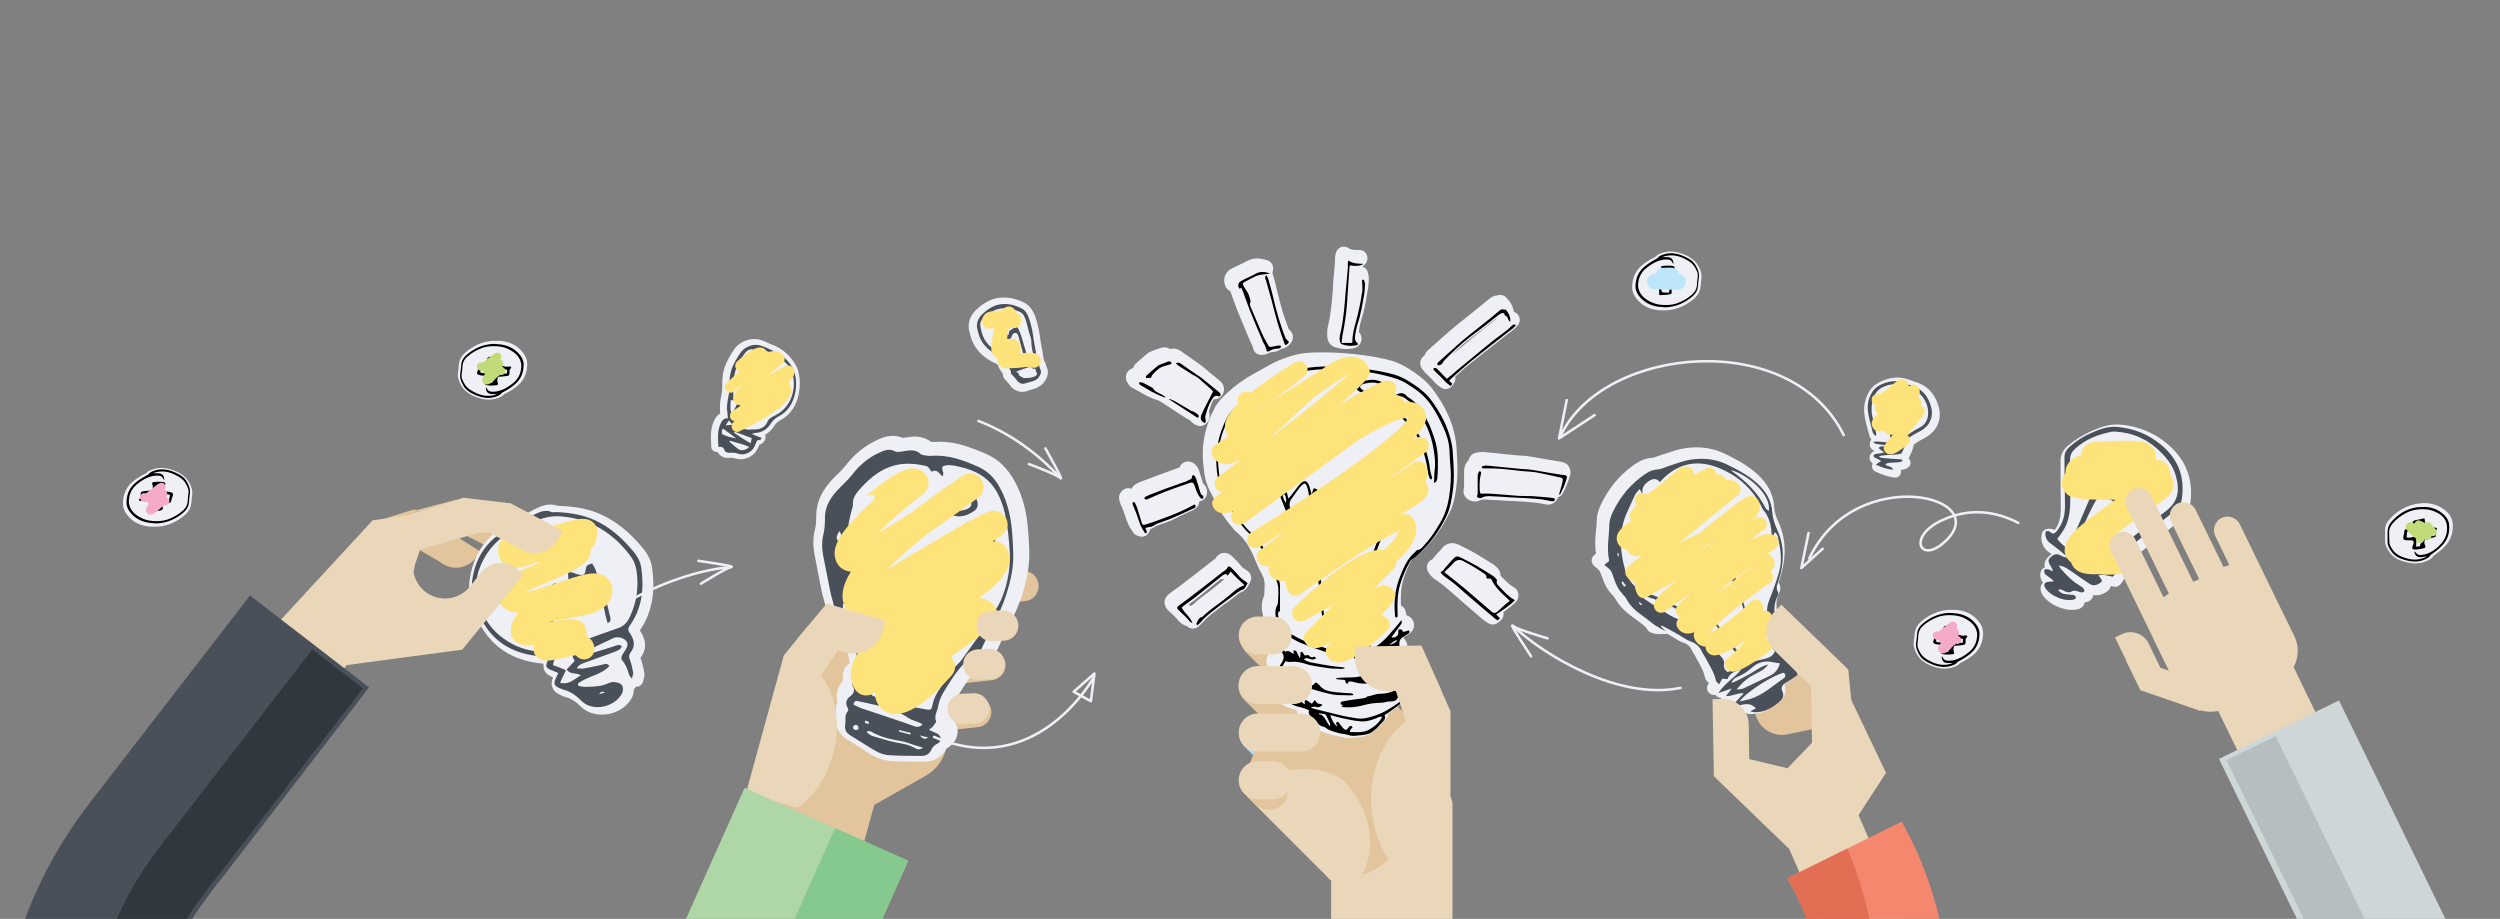 <?xml version="1.0" encoding="utf-8"?>
<!-- Generator: Adobe Illustrator 19.2.1, SVG Export Plug-In . SVG Version: 6.00 Build 0)  -->
<svg version="1.1" id="Layer_1" xmlns="http://www.w3.org/2000/svg" xmlns:xlink="http://www.w3.org/1999/xlink" x="0px" y="0px"
	 viewBox="0 0 974 358" style="enable-background:new 0 0 974 358;" xml:space="preserve">
<rect x="0" y="0" width="974" height="358" fill="#808080" stroke="none"/>
<style type="text/css">
	.st0{fill-rule:evenodd;clip-rule:evenodd;fill:#EEF0F5;}
	.st1{fill-rule:evenodd;clip-rule:evenodd;fill:#49505A;}
	.st2{fill:#E2C59C;}
	.st3{fill:#A9E0F9;}
	.st4{fill:#EAD7B9;}
	.st5{fill-rule:evenodd;clip-rule:evenodd;}
	.st6{fill:#FEE37A;}
	.st7{clip-path:url(#SVGID_2_);}
	.st8{fill:#AFD6A6;}
	.st9{fill:#85C98F;}
	.st10{clip-path:url(#SVGID_4_);}
	.st11{fill:#F5876E;}
	.st12{fill:#E26E54;}
	.st13{clip-path:url(#SVGID_6_);}
	.st14{fill:#CED6D7;}
	.st15{fill:#B7BEC0;}
	.st16{clip-path:url(#SVGID_8_);}
	.st17{fill:#49505A;}
	.st18{fill:#31373E;}
	.st19{fill:#F6AAC9;}
	.st20{fill:#BDE6FA;}
	.st21{fill:#C0DB78;}
	.st22{fill:none;stroke:#EEF0F5;stroke-linecap:round;stroke-linejoin:round;stroke-miterlimit:10;}
</style>
<g>
	<g>
		<path class="st0" d="M311.3,152.9c0.5-2.6,0.4-5.2-0.2-7.9c-0.3-1.4-1-2.8-2-4.2c-2.2-3.1-4.8-5.2-8-6.4c-0.6-0.2-1.3-0.5-1.9-0.8
			c-0.8-0.4-1.7-0.8-2.6-1.1c-0.1,0-0.3-0.1-0.4-0.1c-3.6-1-7.9,0.5-10,3.5c-1.4,2-3,4.5-4,7.6c-0.6,1.9-0.8,3.9-0.8,6.1
			c0,1.9-0.1,3.3-0.4,4.6c-0.3,1.3-0.5,2.7-0.5,4.5c0,0.8,0,1.6,0.1,2.4c-1.4,0.7-2,2-2.3,2.6c-1.6,3.3-1.4,6.6-1.2,9.8l0,0.6
			c0,0.6,0.3,1.1,0.8,1.5c0.2,0.2,0.5,0.4,0.8,0.4c0.3,0.1,0.5,0.1,0.8,0.1c0,0,0.1,0,0.1,0c0.4,1,1.3,1.7,2.5,2.1
			c0.6,0.2,1.3,0.2,2,0.2c0.6-0.1,1.2,0,1.8,0.1c0.1,0,0.3,0.1,0.5,0.1c0.1,0.1,0.3,0.1,0.4,0.1c2.8,0.8,6.3-0.5,7.9-3.1
			c0.5-0.8,0.9-1.6,1.2-2.4c1.5-0.4,2-1.4,2.3-2.3c0.1-0.5,0.1-1-0.1-1.5c1.3-0.8,2.5-1.8,3.4-3.3c0.7-1.1,1.4-1.8,2.4-2.3
			C307.8,161.8,310.4,158.1,311.3,152.9z"/>
	</g>
	<g>
		<path class="st1" d="M283.6,163c-1.5-0.2-2.1,0.7-2.7,1.7c-1.5,3-1.2,6.1-1,9.4c1.1-0.1,1.9,0,2.3,1.2c0.3,0.9,1.4,1.2,2.3,1.1
			c1.1-0.1,2.1,0,3.2,0.4c1.9,0.7,4.6-0.3,5.8-2.1c0.6-0.9,1-2,1.4-3c0.4-0.5,1.5,0.2,1.8-1.1c-1.1-0.4-2.3-0.9-3.8-1.5
			c0.6-0.2,0.8-0.3,1.1-0.4c2.7-0.1,4.7-1.3,6.2-3.5c0.8-1.3,1.8-2.3,3.2-3c3.8-2,5.7-5.4,6.5-9.5c0.4-2.3,0.4-4.7-0.2-7
			c-0.3-1.3-0.9-2.4-1.6-3.5c-1.8-2.5-4-4.5-7-5.6c-1.5-0.6-2.9-1.4-4.5-1.9c-2.8-1-6.3,0.2-8,2.6c-1.5,2.2-2.9,4.4-3.7,7
			c-0.5,1.8-0.8,3.6-0.7,5.5c0,1.7-0.1,3.5-0.5,5.2c-0.3,1.3-0.4,2.7-0.5,4C283.3,160.1,283.5,161.4,283.6,163z M295.9,153.1
			c-0.1,0-0.2,0.1-0.3,0.1c-0.3-0.3-0.6-0.6-0.8-0.9c-0.6-0.9-1.1-1.8-1.6-2.8c-1.1-1.9-1.1-1.9-2.9-0.8c-0.1,0.1-0.2,0-0.4,0
			c-0.4-0.4-0.8-0.9-1.4-1.5c-0.5,1.6,0.6,2.3,1.2,3.4c-1.5,3.4-2.3,7.2-4.6,10.7c-0.8-1.9-0.5-3.6-0.4-5.4c0.4,0,0.7,0,1.1,0.1
			c0-0.8-0.1-1.6-0.1-2.4c0.1-3.4-0.1-6.7,1.1-10c0.8-2.2,2-4.2,3.5-6.1c0.9-1.2,2.2-1.6,3.2-1.4c-0.8,0.9-1.8,1.9-2.5,3
			c-0.6,0.9-0.9,1.9-1.4,2.9c-0.3,0.7,0,1.1,0.7,1.5c0.4-0.5,0.8-0.9,1.1-1.3c1.8-2.1,3.9-2.3,6-0.5c0.7,0.6,1.3,1.1,2,1.6
			c0.9-0.6,1-1.2,0.5-1.8c-0.4-0.6-0.9-1.2-1.3-1.7c-1-1.3-2-2.5-3-3.8c0.1-0.1,0.1-0.2,0.2-0.3c0.8,0.3,1.7,0.5,2.5,0.9
			c1,0.4,2.1,0.9,3,1.5c1.4,0.8,2.8,1.5,4,2.5c1.6,1.4,3,3.1,3.5,5.2c1.4,5.2-0.2,11.9-5.5,15.3c-0.8,0.5-1.7,0.9-2.5,1.4
			c-0.7,0.4-1.3,0.7-1.7,1.6c-0.8,2.1-2.5,3.1-4.7,3.2c-0.8,0-1.7,0-2.5,0.1c-1.4,0.1-2.6-0.4-3.7-1.4c-0.5-0.5-1-1.1-1.6-1.5
			c-0.8-0.6-0.7-1.2-0.3-2c1.2-2.4,2.3-4.9,3.4-7.3c0.7-1.7,1.4-3.3,2.3-5.3c0.5,0.8,0.7,1.2,1,1.7c0.4,0.7,0.9,1.4,1.4,2.1
			c0.7,1,1.6,1.7,2.9,1.2c0.9,1.4,0.9,1.4,0.5,2c-1.9,2.6-4,5-6.6,6.8c-0.4-0.2-0.7-0.4-1-0.5c-0.7,1.2-0.7,2.2,0,2.6
			c0.9,0.5,1.3-0.2,1.8-0.7c2.8-2.8,5.7-5.6,8.5-8.4c0.3-0.3,0.4-1,0.5-1.5c-0.5,0-0.9-0.1-1.4-0.1c-0.1,0-0.2-0.1-0.4-0.1
			c-0.2-0.3-0.5-0.5-0.6-0.9c-0.4-0.8-0.6-1.7-1-2.5c-0.2-0.3-0.6-0.8-0.9-0.8c-0.6,0-0.6,0.5-0.5,1
			C295.9,152.1,295.8,152.6,295.9,153.1z M284.2,172.1c0.1-0.1,0.1-0.3,0.2-0.4c2.5,0.8,5.1,1.3,7.5,2.4c-1.3,1.3-3.1,1.7-4.2,0.9
			C286.5,174.2,285.4,173.1,284.2,172.1z M286,168.6c0.1-0.1,0.2-0.3,0.2-0.4c2.2,0.8,4.4,1.6,6.7,2.5c-0.1,0.6-0.3,1.2-0.4,2
			C290.1,171.4,288,170,286,168.6z M286.8,170.8c-2-0.4-3.9-0.7-5.6-1.8c0.1-0.8-0.1-1.6,0.5-2C283.5,168.3,285.2,169.5,286.8,170.8
			z M292.5,139.3c0.4-1.1,1.1-1.4,1.9-1.6c0.5-0.1,0.9,0.1,0.9,0.7c0,0.3-0.4,0.7-0.6,0.8C294,139.2,293.4,139.2,292.5,139.3z
			 M285.2,165.1c0,0.1,0,0.3,0,0.4c-0.7,0.1-1.4,0.1-2.5,0.2c0.6-0.8,0.9-1.3,1.3-1.9C284.4,164.4,284.8,164.8,285.2,165.1z"/>
	</g>
	<g>
		<path class="st2" d="M485.6,243.8c-2.9,2.9-2.9,7.6,0,10.5l4.1,4.1c2.9,2.9,7.6,2.9,10.5,0l0,0c2.9-2.9,2.9-7.6,0-10.5l-4.1-4.1
			C493.2,240.9,488.5,240.9,485.6,243.8L485.6,243.8z"/>
		<path class="st3" d="M484.9,280.4c-2.9,2.9-2.9,7.6,0,10.5l12,12c2.9,2.9,7.6,2.9,10.5,0l0,0c2.9-2.9,2.9-7.6,0-10.5l-12-12
			C492.5,277.5,487.8,277.5,484.9,280.4L484.9,280.4z"/>
		<path class="st2" d="M484.7,262.1c-2.9,2.9-2.9,7.6,0,10.5l9.7,9.7c2.9,2.9,7.6,2.9,10.5,0l0,0c2.9-2.9,2.9-7.6,0-10.5l-9.7-9.7
			C492.3,259.2,487.6,259.2,484.7,262.1L484.7,262.1z"/>
		<path class="st4" d="M518.6,358.2v-44.7c0-4.9,5.8-8.8,13.1-8.8h21.2c7.2,0,13,3.9,13,8.8l0,44.7H518.6z"/>
		<path class="st2" d="M559.9,290.7c6.9,6.9,6.9,18,0,24.9l-20.2,20.2c-6.9,6.9-18,6.9-24.9,0l-20.2-20.2
			c-6.9-6.9-14.9-10.2-8.1-17.1l11.8-30.2c6.9-6.9,34.5-4.8,41.4,2.1L559.9,290.7z"/>
		<path class="st4" d="M485.7,310.2l30.9,30.9c0,0,6,7.4,10.2,3.9c10.6-8.9,8.9-28.5-3.2-40.6c-6.3-6.3-27.8-7.3-34.2,2.2
			L485.7,310.2z"/>
		<path class="st2" d="M485,298.8c-2.9,2.9-2.9,7.6,0,10.5l4.1,4.1c2.9,2.9,7.6,2.9,10.5,0l0,0c2.9-2.9,2.9-7.6,0-10.5l-4.1-4.1
			C492.6,295.9,487.9,295.9,485,298.8L485,298.8z"/>
		<g>
			<g>
				<path class="st0" d="M567.6,187.9c0.4-3.8,0.2-7.4,0-11c-0.1-2.4-0.3-4.8-0.8-7.2c-1.2-6-4-11.8-8.5-17.9
					c-2.8-3.7-6.5-6.3-9.7-8.3c-2.4-1.4-4.4-2.4-6.6-3c-7-1.9-14.1-2.6-19.5-3c-1.9-0.1-3.9-0.2-6.5-0.2c-0.9,0-1.7,0-2.6,0
					c-4.9,0-8.8,0.7-12.4,2.1c-0.4,0.2-0.8,0.3-1.2,0.4c-1.1,0.4-2.3,0.9-3.5,1.5c-1.4,0.7-2.8,1.5-4.2,2.3c-1,0.6-1.9,1.1-2.9,1.6
					c-4.3,2.3-7.9,4.9-11.1,7.9l-0.3,0.3c-1.5,1.4-3.3,3.1-4.5,5.4c-3.9,7.3-5.4,15-4.4,22.8c0,0.3,0.1,0.6,0.1,0.9
					c0.1,0.3,0.1,0.7,0.1,1c0.2,2.6,1,5.2,2.2,7.7c0.2,0.4,0.4,0.7,0.6,1.1c0.3,0.5,0.5,0.9,0.7,1.4c1.6,3.7,3.7,7.2,6.6,10.7
					l0.4,0.5c0.7,0.9,1.5,1.9,2.5,2.7c2.5,2.1,4.5,5,6.3,9.1l0.5,1.2c0.8,1.9,1.6,3.8,2.7,5.7c0.4,0.8,0.8,1.6,0.9,2.4
					c0.3,1.4,0.2,3,0.1,4.8c0,0.4,0,0.9-0.1,1.3c-1.4,3-0.9,5.9-0.4,7.9l0.1,0.5c0.2,0.9,0.4,1.8,0.4,2.5c0,0.9,0.3,1.8,1,2.4
					c-0.1,0.2-0.2,0.5-0.3,0.7c0,0.1-0.1,0.2-0.1,0.3c-0.2,0.3-0.3,0.6-0.4,0.9c-0.8,2.1-0.4,4,1.4,5.5c0.2,0.2,0.4,0.4,0.6,0.6
					c0.1,0.1,0.1,0.2,0.1,0.2c0,0.1-0.1,0.2-0.2,0.4c-0.5,0.8-1.7,2.5-1.2,4.5c0.3,1.3,1.2,2.2,2.1,2.8c-1,2.8-1.1,5.5-0.2,8.1
					c0.9,2.6,2.8,4.6,5.6,5.9c1,0.4,1.9,0.7,2.8,0.9c0.4,0.1,0.7,0.2,1.1,0.3c0,0,0.1,0,0.1,0c0.4,1.3,1.2,2.1,1.5,2.5
					c0.4,0.5,0.9,0.9,1.3,1.4c0.2,0.2,0.5,0.5,0.7,0.7c0.9,0.9,2.3,2.3,4.5,2.8c1.5,1.1,3.2,1.6,4.5,2c0.3,0.1,0.6,0.2,0.9,0.3
					c0.9,0.3,1.7,0.4,2.4,0.5c0.6,0.1,1.1,0.2,1.5,0.3c1.1,0.3,2.2,0.5,3.3,0.5c0.5,0,1,0,1.5-0.1c0.7-0.1,1.4-0.1,2-0.2
					c2.9-0.2,5.1-1.1,6.8-2.9c0.3-0.2,0.6-0.5,0.8-0.7l0.2-0.2c0.9-1,1.9-1.9,2.7-2.9c0.7-0.8,1.1-1.7,1.3-2.6
					c1.8-1.3,3.5-2.5,5.3-3.8c0.8-0.6,1.2-1.3,1.3-1.7c0.8-1.3,0.6-3-0.4-4.1c0.3-0.7,0.5-1.6,0.4-2.7c0.2-0.4,0.4-0.8,0.5-1.1
					c1.5-2.4,1.5-5,0-7.8l0-0.1c0.2-0.7,0.2-1.5,0-2.2c0.7-2.1,0.4-4.1-1-5.7c0-0.2,0-0.4-0.1-0.5c0.6-0.3,1.2-0.7,1.8-1.1l0.2-0.1
					c1.1-0.7,1.8-1.7,2-2.9c0.1-0.7,0.1-1.9-1-3.2c-0.5-0.6-1.3-1-2-1.2c0-0.7-0.2-1.5-0.5-2.2c-0.3-0.7-0.9-1.2-1.6-1.6
					c0,0,0,0,0,0c-0.1-3.1-0.1-6.4,0.8-9.6c0.9-3.2,2.1-6,3.5-8.4c0,0,0.1-0.1,0.1-0.1c1.3-0.7,2.3-1.7,3.1-2.5
					c0.2-0.2,0.4-0.4,0.7-0.6c4.2-3.9,7.6-8.6,10.5-14.5C566.5,196.6,567.1,192.3,567.6,187.9z"/>
				<path class="st0" d="M590.2,229.1l-0.1-0.1c-0.3-0.2-0.5-0.3-0.6-0.4c-1.6-0.9-2.9-2.3-4.4-3.8l-0.5-0.5
					c0.1-1.3-0.6-2.5-1.4-3.2c-0.7-0.7-1.3-1.2-2-1.6l-0.7-0.4c-1.8-1.1-3.6-2.3-5.5-3.4c-2.3-1.3-4.4-2.4-6.5-3.4
					c-0.6-0.3-1.6-0.7-2.7-0.7c-2.2,0-3.5,1.4-4.1,2.1l-0.2,0.3c-1.1,1.2-2.2,2.3-3.2,3.6c0,0-0.2,0.3-0.2,0.3
					c-0.8,0.3-1.4,0.8-1.8,1.6c-0.5,0.9-0.5,2-0.1,2.9c0.8,1.7,1.9,2.6,3,3.4l0.2,0.1c1.3,0.9,2.5,1.8,3.6,2.7
					c1.4,1.2,2.8,2.4,4.2,3.6c0.9,0.8,1.9,1.7,2.8,2.5c2.4,2.1,4.9,4.2,7.3,6.3c0.5,0.4,1,0.8,1.6,1.2l0.6,0.4
					c0.6,0.4,1.3,0.7,2,0.7c0.7,0,1.5-0.2,2.1-0.7l1-0.8c0.7-0.6,1.2-1.5,1.2-2.4c0-0.3,0-0.6-0.1-0.9c1.7-1.2,3.4-2.5,5-4.1
					c0.6-0.7,0.9-1.6,0.9-2.6C591.5,230.5,591,229.6,590.2,229.1z"/>
				<path class="st0" d="M486,222.4c-0.3-0.2-0.6-0.4-0.9-0.6c-0.8-0.4-1.6-1.2-2.3-2.2c-0.7-0.8-1.4-1.5-2-2.1
					c-0.2-0.2-0.5-0.5-0.7-0.7c-0.8-0.9-2-1.4-3.1-1.4c-1.5,0-2.8,0.9-3.4,2.2c-0.1,0.1-0.2,0.1-0.3,0.2c-0.2,0.2-0.5,0.3-0.7,0.5
					c-4.4,3.5-8.9,6.9-13.3,10.3c-0.6,0.4-1.1,0.8-1.7,1.2c-0.7,0.5-1.4,1-2,1.5c-0.5,0.4-1.9,1.5-1.9,3.4c0,1.9,1.4,3.1,1.8,3.5
					c0.7,0.6,1.4,1.2,2.1,1.9c0.4,0.4,0.7,0.8,1,1.1c0.3,0.4,0.6,0.7,1,1.1c0.5,0.5,0.9,0.8,1.3,1c0.1,0.1,0.2,0.1,0.4,0.2
					c0.4,0.2,0.8,0.4,1.2,0.5c0.3,0.3,0.7,0.5,1.1,0.7c0.4,0.1,0.7,0.2,1.1,0.2c0.8,0,1.6-0.3,2.2-0.8c0.2-0.2,0.4-0.3,0.5-0.5
					c0.5-0.4,0.9-0.8,1.4-1.3c1.1-1.4,2.6-2.6,4.2-3.8l0.9-0.7c1.4-1.1,2.8-2.2,4.3-3.2l2-1.5c0.3-0.2,0.6-0.5,0.9-0.7
					c0.9-0.7,1.7-1.4,2.5-1.7c1.3-0.5,2.1-1.5,2.4-2c0.3-0.4,0.5-0.8,0.8-1.4l0.3-0.6C487.9,225.3,487.4,223.4,486,222.4z
					 M476.1,226.4c-0.3,0.3-0.6,0.5-0.9,0.8c-0.5,0.4-0.9,0.7-1.4,1.1l-0.7,0.6c-0.9,0.7-1.8,1.4-2.7,2.1c-1.8,1.3-3.7,2.7-5.5,4.5
					c-0.4,0.2-0.8,0.4-1.1,0.6c-0.2-0.2-0.4-0.5-0.6-0.7c0.8-0.6,1.7-1.2,2.5-1.8c1.4-1.1,2.8-2.2,4.1-3.3c1.7-1.4,3.5-2.8,5.2-4.2
					c0.2-0.1,0.4-0.3,0.6-0.5c0.2,0,0.4,0.1,0.6,0.1c0,0,0.1,0,0.1,0c0.3,0,0.6,0,0.9-0.1C476.8,225.8,476.5,226.2,476.1,226.4z"/>
				<path class="st0" d="M520.2,135.3c1.4,0.4,2.8,0.7,4.3,0.7c1,0,1.9-0.1,2.8-0.3c1.5-0.3,2.7-1.4,3.1-2.9c0.3-1.3-0.1-2.5-1-3.5
					c0-0.1,0.1-0.6,0.1-0.6c0.2-1.5,0.4-2.6,0.7-3.5c1.3-3.9,2-8,2.6-11.8l0.1-0.4c0.2-1.2,0.3-2.6,0.4-4.3c0-1-0.2-1.9-0.4-2.5
					l0-0.1c-0.3-1.2-1.2-2-2.2-2.3c0.3-0.2,0.7-0.4,0.9-0.6c1-0.9,1.4-2.3,1-3.6c-0.4-1.3-1.6-2.2-3-2.2l-0.8,0
					c-1.6,0-2.5-0.1-3.3-0.7c-0.6-0.4-1.2-0.6-1.9-0.6c-0.4,0-0.8,0.1-1.2,0.2c-1,0.4-1.8,1.4-2,2.5l-0.1,0.5
					c-0.1,0.5-0.2,0.9-0.2,1.3c0,0.4,0,0.7,0,1.1c0,0.2,0,0.4,0,0.6c-0.1,1.5-0.3,3.1-0.4,4.6c-0.2,1.7-0.3,3.4-0.4,5.1l0,0.6
					c-0.4,5-0.8,9.8-1.9,14.4c-0.2,0.7-0.4,1.7-0.3,2.7C516.8,133.7,518.9,134.9,520.2,135.3z"/>
				<path class="st0" d="M479.3,113.4c0.2,0.6,0.5,1.2,0.7,1.9c0.6,1.6,1.1,3.1,1.7,4.7c1.3,3.3,2.7,6.6,4.1,9.9l1.2,2.9
					c0.1,0.3,0.3,0.7,0.5,1c0.1,0.2,0.2,0.4,0.3,0.6c0.1,0.3,0.2,0.6,0.3,0.9l0.2,0.7c0.4,1.4,1.7,2.3,3.2,2.3c0.2,0,0.5,0,0.7-0.1
					l0.2,0c0.5-0.1,1.2-0.2,2-0.7c0.3-0.2,1-0.3,1.7-0.4l0.2,0c0.3,0,1.1-0.1,2-0.6c0.2-0.1,0.5-0.3,0.9-0.6c0.6,0,1.2-0.2,1.8-0.6
					l0.2-0.1c0.8-0.5,2.8-1.9,2.5-4.4c-0.1-0.7-0.4-1.3-0.9-1.9c-0.3-0.3-0.5-0.5-0.7-0.7c0,0,0,0,0,0c-1.8-4.4-3.2-9.2-4.7-15.6
					c-0.4-2-1-3.9-1.5-5.8l-0.2-0.6c0.2-0.4,0.3-0.9,0.3-1.4l0-0.3c0-1.4-0.9-2.7-2.3-3.1c-1-0.3-2.4-0.7-3.9-0.7
					c-1.5,0-2.9,0.4-4.2,1.1c-0.8,0.5-1.7,0.9-2.6,1.3c-0.5,0.2-1,0.5-1.5,0.7l-0.4,0.2c-0.6,0.3-1.2,0.6-1.9,1
					c-1.2,0.8-2,2.1-2.2,3.5c-0.2,1.4,0.2,3,1.1,4.1C478.4,112.9,478.8,113.2,479.3,113.4z"/>
				<path class="st0" d="M556,145.9c0.9,0.9,1.8,1.7,2.5,2.6c1,1.1,2,1.9,2.9,2.5c0.6,0.4,1.2,0.6,1.8,0.6c0.9,0,1.9-0.4,2.5-1.2
					c0.5-0.6,1.5-1.8,1.3-3.5c0-0.1,0-0.1,0-0.2l0.8-0.7c1.8-1.7,3.7-3.4,5.7-4.9c3.1-2.5,6.3-5,9.5-7.5l3.3-2.6
					c0.6-0.4,1.1-0.9,1.7-1.3c0.6-0.5,1.2-0.9,1.8-1.4c0.5-0.4,0.8-0.8,1.1-1.1l0.3-0.3c0.6-0.7,1-1.6,0.9-2.5
					c-0.1-0.9-0.5-1.8-1.3-2.4c-0.4-0.3-0.7-0.4-1-0.6c-0.4-2.4-1.6-4.1-3-5.5c-0.6-0.7-1.5-1-2.4-1c-0.3,0-0.7,0.1-1,0.2
					c0,0,0,0,0,0c-1.1,0-2.2,0.5-3.3,1.4c-1.7,1.4-3.4,2.8-5.1,4.2c0,0-3.6,2.9-4.4,3.5c-1.8,1.4-3.6,2.9-5.4,4.4
					c-2.1,1.8-4.2,3.7-6.2,5.5l-2.4,2.1c-0.3,0.3-0.9,0.8-1.3,1.6c-0.1,0.2-0.2,0.4-0.3,0.7c-0.4,0.3-0.8,0.6-1.1,1.1
					c-1.1,1.6-0.5,3.7,0.7,4.8C555,145,555.5,145.5,556,145.9z M572.7,132l2-1.5c2.7-2.1,5.5-4.2,8.2-6.4c0,0.1,0,0.1,0.1,0.2
					c-0.7,0.5-1.4,1-2,1.6c-1.3,0.9-2.5,1.9-3.8,2.9c-3.4,2.8-6.8,5.5-10.1,8.3c0,0-0.4,0.4-1.1,0.9
					C568,135.9,570.3,133.8,572.7,132z"/>
				<path class="st0" d="M611.2,181.7c-1-1.5-2.6-1.7-3.1-1.8c-1.8-0.3-3.6-0.6-5.4-0.9c0,0-2.1-0.4-2.9-0.5
					c-1.6-0.3-3.2-0.6-4.8-0.8c-0.9-0.1-1.8-0.2-2.6-0.2c-0.5,0-0.9-0.1-1.4-0.1l-5-0.5c-2.7-0.3-5.5-0.6-8.2-0.8
					c-0.2,0-0.4,0-0.6,0c-0.8,0-1.6,0.2-2.2,0.3c-1.5,0.3-2.5,1.5-2.8,2.8c-1.7,1.7-1.8,3.8-1.8,4.5c0,1.3,0,2.6,0,3.9l0,2.3
					c-0.3,0.9-0.3,1.9,0,2.8c0.4,1,1.1,1.7,2.1,2.2c0.4,0.2,1.3,0.5,2.2,0.5c0.7,0,1.4-0.2,2-0.5c0.3-0.2,0.7-0.3,1.2-0.3l0.2,0
					c1.9,0.1,3.8,0.2,5.7,0.3c1,0.1,2,0.1,3,0.2c0.9,0.1,1.8,0.1,2.8,0.1c1.1,0.1,2.3,0.1,3.4,0.2c1.7,0.1,3.7,0.3,5.7,0.5
					c0.9,0.1,1.9,0.3,2.9,0.5l0.5,0.1c0.3,0.1,0.7,0.1,1,0.1c0.7,0,2.9-0.2,4-2.9c0.8-0.3,1.5-0.8,1.8-1.6l0.4-0.8
					c0.4-0.7,0.7-1.4,1-2.1c0.4-1.1,1-2.5,1.4-4C612.1,183.5,611.6,182.3,611.2,181.7z"/>
				<path class="st0" d="M463.1,199.5l1.8-0.8c1.1-0.5,1.9-1.4,2.2-2.5c0.1-0.3,0.1-0.5,0.1-0.8c0.9-0.2,1.7-0.6,2.2-1.2
					c1-1.2,0.9-2.7,0.8-3.2c-0.1-1.1-0.7-2-1.5-2.6c-0.4-1.5-0.9-3.1-1.4-4.6c-0.2-0.7-0.5-1.4-1-2.1c-0.6-0.9-1.8-1.9-3.4-1.9
					c-0.1,0-0.2,0-0.3,0c-1.5,0.1-2.6,1.2-3.1,2.3c0,0-2.4,0.9-2.4,0.9c-2,0.7-4.1,1.5-6.1,2.2c-1.7,0.6-3.3,1.3-5,1.9l-1.6,0.6
					c-0.5,0.2-1.1,0.4-1.7,0.8c-0.8,0.5-1.5,1.1-1.8,1.9c-0.4-0.1-0.9-0.2-1.3-0.2c-0.4,0-0.9,0.1-1.2,0.2c-1.5,0.6-2.6,2.2-2.4,3.9
					c0.1,0.8,0.3,1.4,0.5,1.9c0.1,0.4,0.3,0.7,0.5,1.1c0.2,0.6,0.5,1.2,0.7,1.8c0.2,0.6,0.4,1.1,0.6,1.7c0.3,1,0.6,2,1.1,3
					c0.4,1.1,1,2.1,1.6,2.9l0.3,0.5c0.7,1.2,1.9,1.6,2.4,1.7c0.4,0.1,0.7,0.2,1.1,0.2c0.5,0,0.9-0.1,1.4-0.3c0.8-0.4,1.4-1.1,1.7-2
					c0.1-0.1,0.1-0.4,0.2-0.6c0,0,0.1,0,0.1,0c0.7-0.3,1.2-0.6,1.6-0.9c0.2-0.1,0.3-0.2,0.5-0.3c0.9-0.4,1.8-0.7,2.7-1
					c1.2-0.4,2.3-0.8,3.5-1.3C458.7,201.5,460.9,200.5,463.1,199.5z"/>
				<path class="st0" d="M441,151c0.4,0.2,0.7,0.4,1.1,0.6c0.4,0.2,0.8,0.5,1.3,0.7c2.6,1.6,5,2.8,7.5,3.6c0.2,0.1,0.5,0.1,0.7,0.2
					c0.1,0.1,0.2,0.2,0.3,0.2l11.1,7.2c0.2,0.1,0.5,0.2,0.7,0.3c0.6,0.8,1.5,1.5,2.6,1.9c0.4,0.2,0.8,0.3,1.3,0.3
					c0.6,0,1.2-0.2,1.7-0.5c0.8-0.5,2.6-1.9,1.8-4.9c0,0-0.1-0.2-0.1-0.2c0.4-1.6,1-3.3,1.8-4.8c0.1,0,0.1,0,0.2,0
					c1.4,0,2.8-0.8,3.4-2c0.8-1.5,0.5-3.2-0.2-4.2c-0.5-0.7-1-1.1-1.5-1.5c-0.7-0.6-3.7-3-3.7-3c-0.3-0.3-0.7-0.6-1-0.9
					c-0.8-0.7-1.6-1.3-2.5-2c-1.6-1.1-3.1-2.2-4.7-3.3c-1-0.7-1.9-1.3-2.9-2c-0.9-0.6-1.8-0.9-2.8-0.9c-0.4,0-0.8,0.1-1.2,0.2
					c-0.7-0.4-1.4-0.7-2.2-0.7c-0.5,0-1.1,0.1-1.6,0.3c-1.2,0.4-2.4,0.8-3.6,1.3c-0.9,0.3-1.5,0.9-1.9,1.2c-0.9,0.8-1.8,1.5-2.7,2.3
					l-1,0.9c-0.8,0.7-1.2,1.4-1.4,2.1c-1.1,0.3-2,1-2.5,2c-0.6,1.3-0.4,2.9,0.5,4C439.9,150.3,440.4,150.7,441,151z"/>
			</g>
			<g>
				<path class="st5" d="M512.8,256.5c-0.9,0.5-1.6,0.6-2.5,0.2c-0.4-0.2-1-0.3-1.5-0.3c-0.2,0-0.4,0.2-0.8,0.5c1,0.7,1.9,1,2.9,1.2
					c2.5,0.5,4.9,0.9,7.4,1.3c1.7,0.3,3.4,0.4,5.1,0.6c0.1,0,0.2,0.1,0.6,0.3c-0.5,0.1-0.7,0.3-1,0.3c-1.9-0.1-3.7,0-5.6-0.3
					c-3.1-0.5-6.2-0.8-9.2-1.8c-1.8-0.6-3.8-0.8-5.8-0.6c-0.4,0.1-0.9-0.2-1.5-0.3c-0.1,0.2-0.4,0.5-0.6,0.8
					c-0.8,1.3-0.8,1.5,0.6,2.2c1.1,0.6,1.6,1.4,2.1,2.5c0.2,0.4,0.4,0.8,0.5,1.3c0.5-0.2,1-0.6,1.3-0.5c0.4,0.1,0.6,0.6,0.9,1
					c0.3-0.2,0.6-0.7,1.2-0.4c0.3,0.1,0.7-0.2,1-0.2c0.6,0.3,1.2,0.5,1.6,0.8c0.2,0.1,0.3,0.4,0.5,0.6c0.4,0.5,0.8,0.9,1.2,1.3
					c0.3-0.1,0.4-0.1,0.5-0.2c0.9-1.1,0.9-1.1,2-0.2c0.1,0.1,0.2,0.2,0.3,0.3c1.7,2.3,4.2,2.5,6.7,2.8c1.8,0.2,3.7,0.3,5.6,0.4
					c0.3,0,0.6,0.2,0.9,0.3c0,0.1,0,0.3,0,0.4c-0.5,0.1-1,0.1-1.6,0.1c-1.4,0-2.9-0.1-4.3-0.1c-2.4-0.1-4.7-0.8-7-1.4
					c-2.3-0.6-4.6-1.6-6.9-1.7c-2.2-0.1-3.9-1.1-5.7-2c-0.1,0-0.2,0-0.4,0c-0.7,1.4-0.7,2.8-0.1,4.3c0.7,0.2,1.5,0.4,2.2,0.5
					c0.6,0.1,1,0.4,0.9,1.1c0,0.4,0.3,0.8,0.4,1.1c0.5-0.1,0.9-0.4,1.3-0.3c0.3,0.1,0.6,0.5,0.9,0.8c0.4,0.4,0.8,0.8,1.3,1.2
					c0.1-0.3,0.2-0.3,0.2-0.4c0-0.4-0.4-1,0.3-1.2c0.3-0.1,0.7,0.2,1.1,0.5c0.4,0.3,0.8,0.6,1.3,0.9c0.5-0.6,0.8-1,1.1-1.5
					c0.5,0.6,0.8,1.1,1.3,1.4c0.5,0.3,1.2-0.2,1.7,0.6c-0.8,0.6-1.4,1.1-2.5,0.7c-0.6-0.2-1.3,0-2,0.2c0.4,0.2,0.7,0.4,1.1,0.5
					c3.8,0.9,7.6,1.9,11.4,2.8c1.7,0.4,3.4,0.6,5.1,0.9c2.6,0.5,5-0.2,7.4-1c3.6-1.2,6.7-3.2,9.7-5.4c0.3-0.2,0.6-0.4,1-0.6
					c0.1,0.1,0.2,0.2,0.3,0.2c-0.2,0.3-0.3,0.6-0.5,0.8c-1.8,1.4-3.7,2.7-5.5,4c-0.4,0.3-0.8,0.5-1.3,0.8c0.5,0.8,0.2,1.5-0.3,2.2
					c-0.9,1-1.9,2-2.8,3c-0.3,0.3-0.6,0.5-0.9,0.7c-1.3,1.3-2.9,1.7-4.7,1.9c-0.7,0.1-1.5,0.1-2.2,0.2c-1.2,0.2-2.3,0.1-3.4-0.3
					c-1.3-0.4-2.6-0.4-3.9-0.8c-1.6-0.5-3.3-0.8-4.6-1.9c-0.2-0.2-0.5-0.3-0.7-0.4c-1.3-0.2-2.3-1-3.1-1.9c-0.6-0.7-1.3-1.3-2-2
					c-0.6-0.7-1.2-1.5-0.8-2.6c-0.8-0.3-1.6-0.7-2.4-0.9c-1.1-0.4-2.4-0.5-3.4-1c-1.8-0.8-3.2-2-3.9-4c-0.8-2.5-0.4-4.8,0.6-7
					c0.6-1.3,0.5-1.5-0.7-2.2c-1.9-1-2.2-1.5-0.9-3.3c1.1-1.7,1.1-3-0.1-4.5c-0.3-0.4-0.6-0.7-0.9-1c-0.7-0.7-0.9-1.1-0.5-2
					c0.1-0.4,0.4-0.8,0.5-1.1c0.4-0.9,0.7-1.8,1.1-2.7c0.4-0.8,0.1-1.4-0.8-1.9c-0.2,0.2-0.4,0.3-0.6,0.5c0,0-0.1-0.1-0.1-0.2
					c0-1.3-0.3-2.5-0.6-3.8c-0.5-2-0.7-4.1,0.4-6c0.1-0.2,0.2-0.5,0.2-0.8c0.1-2.4,0.4-4.8-0.1-7.1c-0.3-1.2-0.7-2.3-1.3-3.4
					c-1.2-2.1-2.1-4.3-3.1-6.6c-1.7-3.9-3.9-7.5-7.2-10.3c-0.9-0.8-1.6-1.8-2.4-2.7c-2.5-3.1-4.6-6.3-6.1-9.9
					c-0.4-0.9-0.9-1.8-1.4-2.7c-1-2.1-1.7-4.2-1.9-6.5c-0.1-0.7-0.2-1.4-0.3-2.1c-0.9-7.4,0.6-14.3,4-20.9c1-1.9,2.6-3.4,4.2-4.8
					c3.1-2.9,6.7-5.4,10.4-7.4c2.4-1.3,4.7-2.7,7.1-3.9c1.4-0.7,2.9-1.2,4.4-1.8c3.6-1.4,7.4-1.8,11.2-1.9c2.9,0,5.9,0,8.8,0.2
					c6.4,0.5,12.7,1.2,18.9,2.9c2.1,0.6,3.9,1.5,5.7,2.6c3.3,2,6.5,4.3,8.8,7.4c3.7,5,6.6,10.5,7.9,16.6c0.5,2.2,0.6,4.5,0.7,6.8
					c0.2,3.5,0.4,7,0,10.5c-0.5,4-1,8-2.8,11.6c-2.5,5.1-5.6,9.6-9.7,13.5c-1.1,1-2,2.1-3.3,2.8c-0.5,0.3-0.9,0.7-1.1,1.2
					c-1.7,2.9-3,6-3.9,9.2c-1,3.5-1,7.1-0.9,10.7c0,0.4,0,0.8,0,1.3c0,0.2-0.3,0.4-0.5,0.6c-0.2-0.2-0.3-0.4-0.5-0.6
					c0-0.1,0-0.2,0-0.3c-0.5-5.3,0-10.5,2.1-15.5c1-2.5,2-4.9,3.6-7c0.8-1,1.8-1.9,2.7-2.8c0.1-0.1,0.1-0.2,0.2-0.2
					c1.6-0.1,2.3-1.4,3.2-2.4c2.3-2.4,3.9-5.1,5.6-7.9c1.9-3.1,3-6.4,3.6-9.9c0.6-4,1-8,0.6-12.1c-0.2-2.3-0.3-4.6-0.4-6.9
					c-0.2-2.9-1-5.6-2.2-8.2c-1.3-3-2.8-5.9-4.6-8.6c-2-3-4.6-5.5-7.6-7.4c-0.5-0.3-0.9-0.6-1.4-0.9c-2.8-2-6-2.9-9.3-3.7
					c-3.5-0.9-7.1-1.5-10.7-1.7c-2.7-0.1-5.5-0.6-8.2-0.7c-6.7-0.3-13.3,0.2-19.5,3c-2.1,1-4.1,2.2-6.1,3.3c-2.3,1.3-4.7,2.7-7,4.1
					c-2.9,1.9-5.5,4.2-7.8,6.7c-1.7,1.9-2.7,4.2-3.6,6.6c-1.5,4-2.3,8.2-2.1,12.5c0.2,4.7,0.9,9.5,3.4,13.7c1.1,1.9,1.9,4,3.1,5.8
					c1.9,2.9,3.8,5.7,6.4,8c2.9,2.6,5.1,5.8,6.5,9.4c1.1,2.7,2.2,5.3,3.7,7.8c0.7,1.1,1,2.3,1,3.6c0,1.9,0,3.9,0,5.8
					c0,1.2,0,2.5,0,3.9c-1,0.2-0.7,1.1-0.7,1.9c0.3,2.5,1.5,4.6,3.5,6c2.8,1.9,5.8,3.5,9,4.6c3.1,1,6.2,2,9.3,2.9
					c1.5,0.4,3.1,0.5,4.7,0.6c0.8,0.1,1.7,0,2.5,0.1c2.4,0.1,3.4-0.1,5.9-1c-0.2-1.7-0.5-3.5-0.7-5.2c-0.5-6.4-1-12.8-1.5-19.2
					c-0.1-1.2-0.4-2.3-0.5-3.5c0-0.4,0.1-0.8,0.4-1.1c0.1-0.1,0.6,0.1,1.1,0.3c0.4-1.2,0.7-2.5,1.2-3.7c2.2-6.3,4.7-12.5,7.3-18.6
					c0.6-1.5,0.9-3.1,1.3-4.7c0.3-1.1,0.6-2.1,1.1-3.2c0.4-0.9,1.7-1.1,2.5-0.4c0.4,0.4,0.5,0.8,0.2,1.3c-0.9,1.4-1.7,2.8-2.7,4.1
					c-0.4,0.5-0.7,0.9-0.3,1.5c0.1,0.2,0,0.5-0.1,0.7c-0.1,0.3-0.2,0.6-0.3,0.8c-0.1,0.2-0.2,0.5-0.3,0.6c-1.1,0.3-1.3,1.3-1.6,2.1
					c-2.2,5.6-4.3,11.2-6.4,16.8c-0.3,0.9-0.4,2-0.5,3c-0.1,1.6,0,1.6-1.4,2.5c0,0.6,0,1.2,0,1.9c0.3,4.6,0.6,9.2,0.9,13.8
					c0.1,1.9,0.4,3.8,0.6,5.7c0.1,0.5,0,1.1,0.3,1.5c0.7,0.8,0.5,1.6,0.3,2.7c0.5-0.2,0.9-0.3,1.2-0.4c2-1,3.6-2.5,5.1-4
					c1.5-1.6,2.9-3.3,4.3-4.9c0.5-0.6,1-1.3,1.6-2c0.4,0.9,0,1.4-0.3,1.8c-0.9,1.3-1.8,2.5-2.7,3.7c-0.3,0.4-0.6,0.8-0.9,1.2
					c1.5,0.3,2.7-0.5,2.7-1.9c0-0.5-0.2-1.1,0.5-1.2c0.6-0.2,0.9,0.2,1.2,0.7c0.1,0.1,0.2,0.2,0.3,0.3c0.7-0.2,1.4-0.4,2.1-0.6
					c0.5,0.6,0.2,1-0.3,1.3c-0.7,0.4-1.3,0.9-2,1.3c-1.2,0.7-1.5,1.7-1.4,2.9c0,0.2,0.1,0.5,0,0.7c-0.4,0.6,0,1,0.4,1.3
					c1.2,1,1.4,2.1,0.7,3.5c-0.2,0.4-0.4,0.9,0.1,1.3c0.1,0.1,0.2,0.4,0.1,0.5c-0.8,1-0.1,1.8,0.3,2.6c0.8,1.5,1.1,2.9,0.1,4.5
					c-0.4,0.6-0.6,1.2-0.9,1.9c-0.1,0.2-0.3,0.6-0.2,0.8c0.5,1.3-0.6,2.1-1,3.2c-0.2,0.4-0.5,0.8-0.9,1.4c-0.7,0.4-1.7,0.5-2.8,0.5
					c-0.8,0-1.5,0.4-2.3,0.4c-1.5,0.2-3.1,0.1-4.6,0.4c-1.5,0.2-3,0.7-4.5,1c-2,0.4-4,0.6-6.1,0.4c-0.3,0-0.5-0.1-1-0.1
					c0.3-0.3,0.5-0.4,0.7-0.6c-0.2,0-0.5,0-0.6-0.2c-0.2-0.2-0.5-0.6-0.4-0.8c0-0.2,0.4-0.5,0.7-0.5c0.9-0.2,1.7-0.3,2.6-0.5
					c1.7-0.2,3.4-0.5,5.1-0.7c0.7-0.1,1.5-0.1,2-0.8c1.6-0.1,3.1-1,4.8-1c2.3,0,4.4-0.5,6.4-1.5c0.2-0.1,0.4-0.3,0.5-0.5
					c0.6-1.2,1.1-2.4,1.7-3.7c0.1-0.3,0-0.7,0-1.1c-0.7,0.1-1.4,0.2-2.1,0.4c-1.3,0.3-2.5,0.6-3.8,0.9c-0.6,0.1-1.2,0.3-1.7,0.5
					c-0.4,0.1-0.8,0.1-1.1,0.3c-1.5,0.9-3.2,0.6-4.8,0.7c-2,0.2-3.8-0.2-5.6-0.7c-0.9-0.2-1.7-0.3-2,0.8c-1-0.1-0.6-1-1.1-1.5
					c-1-0.1-2.2-0.2-3.3-0.3c0-0.1,0-0.2,0-0.3c0.3-0.1,0.5-0.2,0.8-0.2c1.7-0.1,3.3-0.2,5-0.2c1.8,0,3.5-0.2,5.2-1
					c1-0.4,2-0.6,3-0.9c1.4-0.4,2.9-0.8,4.3-1.3c1.7-0.6,3.3-1.4,5-2.2c0.8-0.4,1.8-2.6,1.6-3.4c0-0.2-0.1-0.4-0.2-0.5
					c-0.5-0.6-1-1.2-1.5-2c-1.3,0.7-2.7,1.4-4,2.1c-1.7,0.9-3.5,1.8-5.2,2.7c-0.7,0.4-1.2,0-1.1-0.8c0-0.3,0.2-0.6,0.4-1
					c-1.4,0.1-2.8,0-4.1,0.6c-0.3,0.1-0.5,0.2-0.8,0.3c-1.1,0.4-1.2,0.3-1.8-1c-1,0.1-2,0.2-3.1,0.2c-0.5,0-1.1-0.2-1.6-0.3
					c-3-0.4-5.9-1.3-8.7-2.3c-2.4-0.9-4.8-1.7-7.2-2.7c-1.6-0.7-3-1.6-4.5-2.4c-0.5-0.3-1-0.5-1.5-0.8c-0.6,1.5-1.3,2.9-1.8,4.3
					c-0.1,0.2,0.1,0.6,0.3,0.8c0.5,0.5,1.1,1,1.7,1.6c1.3-0.8,2.1,0.4,3.3,0.9c0-0.2,0-0.4-0.1-0.5c-0.1-0.4-0.2-0.8,0.3-0.9
					c0.2-0.1,0.6,0.2,0.8,0.4c0.2,0.3,0.4,0.6,0.5,1c0.3,0.5,0.5,1,0.7,1.4c0.1,0,0.2,0,0.3-0.1c0-0.7,0.1-1.4,0.1-2.1
					c1.3-0.3,0.9,1.3,2,1.4c0.5-0.3,1.1-0.4,1.7,0.4c0.1,0.2,0.6,0.2,0.9,0.3C512.1,255.7,512.1,255.7,512.8,256.5z M538.5,279.3
					c-1-0.2-1.6,0.2-2.2,0.5c-2.1,0.8-4.3,1.5-6.5,1.2c-2.3-0.2-4.6-0.7-6.9-1.2c-1.5-0.3-3-0.8-4.6-1.2c0.4,1.7,1.7,3.9,2.7,4.4
					c-0.2-0.5-0.4-1-0.5-1.4c0.5-0.5,0.9-0.4,1.2,0c0.3,0.3,0.4,0.7,0.7,1c0.6,0.7,1.1,1.6,2.1,1.8c1.7-1.9,1.7-1.9,2.5-1.1
					c-0.4,0.6-1.2,0.9-1,1.9c2.6,0,5.4,0.4,7.7-1.1C535.6,283,537.4,281.5,538.5,279.3z M514,277.9c-0.1,0.1-0.1,0.3-0.2,0.4
					c1.2,0,1.8,0.8,2.3,1.5c0.4,0.5,0.6,1,0.9,1.5c0.3,0.5,0.7,1,1,1.6c0.2-0.4,0.3-0.7,0.2-0.9c-0.5-1.1-1-2.3-1.6-3.4
					c-0.1-0.2-0.4-0.4-0.7-0.4C515.4,278.1,514.7,278,514,277.9z M545.6,261c0.2-0.7,0-1.1-0.5-1.5c-1,0.5-2.2,0.4-3.1,1.4
					C543.3,261,544.4,259.9,545.6,261z M543,197.6c1.4-1.2,1.6-1.6,1.2-2.7C543.2,195.6,543,196.5,543,197.6z M541.3,251.3
					c1.5-0.4,2.9-1.3,3.1-1.9C543,249.6,542.2,250.5,541.3,251.3z"/>
				<path class="st5" d="M498.1,191.4c0.4-0.5,0.7-1,1.1-1.5c0.5-0.6,1-0.6,1.4,0c0.3,0.5,0.6,1.2,0.7,1.8c0.2,0.7,0.4,1.5,0.6,2.5
					c0.4-0.4,0.7-0.7,0.9-0.9c1.2-1.5,2.3-3.1,3.6-4.6c1.6-1.9,2.9-1.6,3.7,0.7c0.4,1,0.5,2.1,1,3.3c0.1-0.5,0.2-0.9,0.3-1.4
					c0.2-1.1,0.7-1.3,1.5-0.7c0.8,0.6,1.7,0.7,2.6,0.9c0.9,0.2,1.8,0.8,3,1.3c1.7-0.3,3.2-1.5,4.8-2.6c0.2-0.1,0.3-0.2,0.5-0.3
					c0.7-0.3,1.2-0.2,1.3,0.6c0.1,0.8,0.1,1.6,0.1,2.4c0,0.9-0.1,1.9,0,2.8c0.1,1.1,0.7,1.3,1.5,0.6c0.7-0.6,1.3-1.4,1.9-2.1
					c1-1.1,1.3-1.2,2.6-0.4c1.3,0.8,2.6,0.9,4,0.3c0.7-0.3,1.4-0.6,2-0.9c1.2-0.5,1.9-0.2,2.1,1.1c0.1,0.6,0,1.2,0,1.8
					c0,0.5-0.1,1.1-0.2,1.8c0.5-0.1,0.9-0.1,1.2-0.1c0.3,0.5-0.5,1.5-1.7,2.3c-1-1.9,0.2-3.9-0.5-6c-1,0.4-1.9,0.7-2.7,1.1
					c-1.2,0.7-2.2,0.7-3.4,0.1c-0.6-0.4-1.3-0.6-2.2-1c-0.5,0.5-0.9,1-1.4,1.4c-0.6,0.5-1.1,1.1-1.8,1.5c-1.1,0.6-2,0.2-2.2-1
					c-0.2-1.2-0.1-2.4-0.2-3.6c0-0.5-0.1-1.1-0.1-1.9c-0.6,0.4-1,0.7-1.3,0.9c-1.2,0.7-2.5,1.5-3.7,2.2c-0.8,0.5-1.5,0.3-2-0.4
					c-0.6-0.7-1.4-1-2.3-1.1c-0.9-0.1-1.7-0.4-2.6-0.6c-0.6,1.8-0.3,3.7-1.2,5.3c-0.8-0.1-0.8-0.6-0.8-1.1c-0.1-1.3-0.2-2.7-0.4-4
					c-0.2-1-0.4-1.9-0.8-2.8c-0.3-0.8-0.8-0.9-1.5-0.3c-0.4,0.3-0.8,0.7-1.1,1.1c-1.1,1.4-2.1,2.9-3.2,4.4c-0.8,1-1,2.2-0.6,3.4
					c0.2,0.5,0.3,1.1,0.5,1.6c0.2,0.6,0.3,1.1-0.4,1.3c1.3,4,2.8,7.9,4.6,11.6c1.6,3.5,3.4,6.8,5.1,10.2c0.5,0.9,0.9,1.8,2.2,1.6
					c0.2,9,1.2,17.7,3.4,26.3c-0.4,0.3-0.8,0.2-0.9-0.2c-0.3-0.6-0.6-1.2-0.7-1.8c-1.1-6.5-2.1-13-2.5-19.6
					c-0.1-1.4-0.3-2.7-1.3-3.8c-0.7-0.8-1.1-1.9-1.6-2.9c-2.6-4.9-5-10-7-15.2c-1.9-4.9-3.8-9.7-5.7-14.6
					C498.3,191.9,498.2,191.7,498.1,191.4z M500.5,192.6c-0.8,0.4-0.8,0.4-0.7,0.8c0.3,0.8,0.5,1.8,1.2,2.5
					C501.2,194.5,501.1,193.7,500.5,192.6z"/>
				<path class="st5" d="M558.7,188.2c0.1-1.7,0-3.1,0.2-4.6c0.4-2.5,0.2-4.9-0.2-7.4c-0.6-4.3-1.8-8.4-4-12.2
					c-0.2-0.3-0.3-0.6-0.4-0.9c-1.3-3.6-4.1-6-7.1-8.1c-0.9-0.6-1.9-0.8-3-0.4c-1.3,0.5-3,1.4-3.9,2.4c0.3,0.2,0.6,0.4,0.9,0.6
					c1.6,0.6,3,1.7,4.2,3c1.7,1.9,3.5,3.7,5.2,5.7c0.9,1,1.7,2.1,2.3,3.3c2.3,4.3,3.8,8.8,4.3,13.6c0.1,0.8,0.4,1.6,0.6,2.4
					c0,0.1,0.2,0.3,0.2,0.4c-0.1,0.3-0.2,0.6-0.3,0.8c-0.3-0.1-0.7-0.2-0.7-0.4c-0.3-0.9-0.6-1.8-0.7-2.7c-0.4-3-1.1-5.9-2.1-8.7
					c-0.9-2.5-1.9-5.1-3.6-7.2c-1.5-1.9-3.1-3.6-4.7-5.3c-0.6-0.7-1.2-1.2-1.9-1.9c-1.1-1.1-2.5-1.8-3.9-2.4c-0.4-0.1-0.7-0.4-1-0.7
					c-0.4-0.4-0.3-0.9,0.1-1.2c0.2-0.2,0.4-0.4,0.7-0.5c1.5-0.7,2.9-1.5,4.4-2.2c1.3-0.6,2.6-0.7,3.7,0.6c0.3,0.4,0.8,0.7,1.3,1
					c2.8,1.9,4.8,4.5,6.2,7.5c0.6,1.3,1.3,2.5,1.8,3.8c0.6,1.4,1,2.8,1.5,4.2c0.9,2.6,1.3,5.2,1.4,7.9c0,1.3,0,2.7,0,4
					c0,1.2-0.1,2.3-0.2,3.5C559.9,187,559.8,187.7,558.7,188.2z"/>
				<path class="st5" d="M584.4,240.9c-0.4,0.3-0.6,0.5-1,0.8c-0.7-0.5-1.4-1-2-1.6c-2.5-2.1-4.9-4.1-7.3-6.2c-2.4-2-4.7-4.1-7-6.1
					c-1.3-1.1-2.7-2-4-3c-1-0.7-1.5-1.2-1.9-2c0.8-0.1,1.2-0.7,1.6-1.3c1.1-1.3,2.2-2.5,3.3-3.7c1-1.1,1.6-1.3,3-0.6
					c2.1,1,4.2,2.2,6.3,3.3c2.1,1.2,4,2.5,6,3.7c0.5,0.3,1,0.7,1.4,1.2c0.2,0.2,0.5,0.6,0.4,0.8c-0.4,1.2,0.5,1.9,1.1,2.5
					c1.7,1.8,3.3,3.6,5.4,4.8c0.1,0.1,0.2,0.2,0.5,0.3c-2.1,2.3-4.7,3.8-7.3,5.6C583.4,239.9,583.9,240.4,584.4,240.9z M562.7,222.9
					c0.3,0.2,0.4,0.4,0.6,0.5c2.5,2,5.1,4,7.6,6.1c3.4,2.9,6.7,5.8,10.1,8.7c0.9,0.8,1.6,0.8,2.5,0c1.1-1,2.3-2.1,3.4-3.1
					c0.4-0.3,0.8-0.6,1.3-1c-0.9-0.9-1.6-1.6-2.3-2.2c-1.8-1.7-3.5-3.4-4.6-5.7c-0.2-0.5-0.6-1-1.3-0.8c-0.6,0.2-0.9-0.2-0.9-0.6
					c0-0.9-0.7-1.2-1.3-1.6c-1.1-0.7-2.2-1.5-3.4-2.2c-1.5-0.9-3-1.7-4.5-2.5c-1.2-0.6-2.4-0.4-3.4,0.6
					C565.3,220.5,564,221.6,562.7,222.9z"/>
				<path class="st5" d="M486.1,227.2c-0.4,0.7-0.7,1.2-1,1.7c-0.2,0.3-0.5,0.7-0.9,0.8c-1.7,0.6-2.9,1.8-4.3,2.8
					c-2.1,1.6-4.3,3.1-6.4,4.8c-2,1.6-4,3-5.6,5c-0.4,0.5-0.9,0.8-1.6,1.4c-0.1-0.5-0.2-0.8-0.1-1c0.5-0.9,0.8-2,2-2.3
					c0.2,0,0.4-0.2,0.6-0.4c2.5-2.5,5.5-4.3,8.2-6.5c0.7-0.6,1.4-1.1,2.1-1.7c1.7-1.4,3.3-3,5.8-3.8c-1.1-1-1.9-1.8-2.8-2.6
					c-0.9-0.8-1.7-1.7-2.6-2.7c-0.5,0.6-0.8,1.1-1.3,1.6c-0.2-0.3-0.3-0.5-0.5-0.7c-1.2,0.2-2,1.1-2.9,1.8c-3.2,2.5-6.2,5-9.4,7.5
					c-1.3,1-2.6,1.9-4,2.9c-0.4,0.3-0.7,0.6-1,0.9c1,2.2,3.3,3.5,4.2,6.1c-0.5-0.3-0.8-0.4-1-0.6c-0.7-0.7-1.3-1.6-2.1-2.3
					c-0.7-0.7-1.5-1.4-2.2-2.1c-0.9-0.8-0.9-1.1,0-1.9c1.2-0.9,2.5-1.8,3.7-2.7c4.5-3.4,8.9-6.9,13.3-10.3c0.7-0.6,1.6-0.9,2-1.9
					c0.2-0.5,0.8-0.3,1.2,0c0.8,0.9,1.8,1.7,2.5,2.6c1,1.2,2,2.3,3.4,3C485.7,226.9,485.9,227.1,486.1,227.2z"/>
				<path class="st5" d="M522.7,133.6c1.4,0,2.6,0,3.7,0c0.2,0,0.3-0.1,0.5-0.2c-0.1-2.7,0.6-5.3,1.3-7.8c1.1-3.9,1.9-7.9,2.5-11.9
					c0.2-1.2,0-2.5,0-3.7c0-0.2-0.1-0.5-0.1-0.7c0-0.1,0.2-0.3,0.3-0.4c0.1,0,0.4,0.1,0.5,0.2c0.2,0.5,0.4,1.1,0.4,1.6
					c0,1.3-0.1,2.6-0.3,3.9c-0.7,3.9-1.3,7.9-2.6,11.7c-0.4,1.3-0.7,2.7-0.9,4.1c-0.1,1.1-0.4,2.3,0.8,3.2c0.4,0.3,0.3,0.8-0.3,0.9
					c-1.9,0.4-3.7,0.3-5.5-0.3c-0.9-0.3-1.1-1.4-1.1-2.4c0-0.6,0.1-1.3,0.3-1.9c1.2-5.1,1.6-10.3,2-15.5c0.3-3.2,0.6-6.5,0.9-9.7
					c0.1-0.6,0-1.2,0-1.8c0-0.4,0.1-0.8,0.2-1.4c1.9,1.3,3.9,1.2,5.9,1.3c-1,0.8-3,1-5.3,0.6c-0.1,0.5-0.2,1-0.2,1.5
					c-0.3,4.4-0.6,8.9-0.9,13.4c-0.3,4-0.9,8-1.7,12C522.9,131.2,522.9,132.2,522.7,133.6z"/>
				<path class="st5" d="M494.4,106.7c-1.2,0.1-2.4,0.2-3.5,0.4c-0.6,0.1-1.2,0.3-1.7,0.5c-1.4,0.7-2.8,1.4-4.2,2.2
					c-0.9,0.5-1,0.7-0.5,1.6c0.3,0.6,0.7,1.2,1.1,1.8c0.8,1.1,1.2,2.3,1.5,3.6c0.1,0.3,0.2,0.6,0.1,0.8c-0.5,1,0,1.9,0.4,2.8
					c1.3,3,2.5,5.9,3.8,8.9c0.7,1.6,1.5,3.2,2.4,4.7c0.7,1.3,0.8,1.3,2.2,1c0.8-0.2,1.6-0.3,2.3-0.4c0.4,0,0.8,0,0.8,0.5
					c0,0.2-0.4,0.4-0.6,0.6c-0.1,0.1-0.4,0.1-0.5,0.1c-1.2,0.1-2.3,0.2-3.3,0.9c-0.3,0.2-0.7,0.2-1.1,0.3c-0.2-0.7-0.3-1.3-0.6-1.9
					c-0.2-0.6-0.5-1.1-0.8-1.6c-1.8-4.2-3.6-8.5-5.3-12.7c-0.9-2.3-1.7-4.7-2.6-7.1c-0.2-0.5-0.4-1-0.7-1.6
					c-0.3,0.2-0.5,0.3-0.7,0.4c-0.7-0.9-0.6-2.2,0.3-2.8c0.6-0.4,1.2-0.7,1.8-1c1.4-0.7,2.9-1.3,4.3-2.1c1.8-1,3.6-0.7,5.4-0.1
					C494.4,106.5,494.4,106.6,494.4,106.7z"/>
				<path class="st5" d="M564.6,148.5c1.4,0.9,1.4,0.9,0.6,1.9c-0.8-0.6-1.6-1.1-2.3-1.9c-1.3-1.5-2.8-2.8-4.2-4.2
					c-0.2-0.2-0.3-0.5-0.2-0.7c0.1-0.2,0.5-0.3,0.7-0.3c0.3,0.1,0.7,0.3,0.9,0.6c0.8,0.8,1.6,1.7,2.4,2.5c0.4,0.4,0.8,0.8,1.2,1.2
					c1.3-1.1,2.6-2.1,3.8-3.2c4.5-3.7,9-7.5,13.6-11.2c2-1.6,4.1-3.1,6.2-4.7c0.6-0.5,1.1-1.1,1.7-1.6c0.4-0.3,0.8-0.8,1.6-0.2
					c-0.4,0.4-0.7,0.8-1,1.1c-1.2,0.9-2.4,1.8-3.5,2.7c-4.3,3.3-8.6,6.7-12.8,10.1c-2.7,2.2-5.2,4.5-7.8,6.8
					C565.2,147.6,564.9,148,564.6,148.5z"/>
				<path class="st5" d="M605.9,194.4c-0.3,0.8-0.6,1-1.3,0.9c-1.2-0.2-2.5-0.5-3.7-0.7c-1.9-0.2-3.9-0.4-5.8-0.5
					c-2.1-0.1-4.1-0.2-6.2-0.3c-2.9-0.2-5.8-0.4-8.7-0.5c-1,0-2.1,0.1-3.1,0.7c-0.3,0.2-0.9,0-1.3-0.1c-0.4-0.2-0.4-0.6-0.2-1.1
					c0.1-0.2,0.1-0.4,0.1-0.7c0-2.1,0-4.3,0-6.4c0-0.8,0.1-1.5,0.8-2.2c0.7,0.4,0.6,0.9,0.4,1.4c-0.5,2-0.5,4.1-0.4,6.1
					c0.1,1.4,0.2,1.4,1.5,1.3c1.2,0,2.4,0,3.6,0.1c3.4,0.2,6.8,0.6,10.1,0.8c1.8,0.1,3.6,0,5.4,0.1c1.7,0.1,3.3,0.3,5,0.4
					c1,0.1,1.9,0.2,2.9,0.3C605.3,194.1,605.6,194.3,605.9,194.4z"/>
				<path class="st5" d="M607.4,192.6c0.2-0.7,0.4-1.3,0.6-2c0.3-1,0.6-2,0.8-3.1c0.2-1,0-1.3-1-1.5c-3.2-0.7-6.3-1.4-9.5-2
					c-1.9-0.3-3.9-0.3-5.8-0.5c-2.8-0.3-5.6-0.7-8.5-0.9c-1.6-0.1-3.1-0.1-4.7-0.1c-0.5,0-1,0-1.5,0c-0.2,0-0.5-0.2-0.5-0.4
					c0-0.2,0.2-0.5,0.3-0.5c0.6-0.1,1.2-0.3,1.8-0.2c4.4,0.4,8.8,0.9,13.2,1.3c1.3,0.1,2.6,0.1,3.9,0.3c2.4,0.4,4.8,0.8,7.1,1.2
					c2,0.3,3.9,0.7,5.9,0.9c0.8,0.1,1.1,0.4,0.9,1.2c-0.3,1.2-0.8,2.5-1.3,3.7c-0.4,0.9-0.9,1.8-1.3,2.7
					C607.6,192.7,607.5,192.6,607.4,192.6z"/>
				<path class="st5" d="M446.2,205.7c0.3,0.6,0.5,1,0.6,1.4c0,0.2-0.1,0.5-0.2,0.7c-0.2-0.1-0.5-0.1-0.6-0.2c-0.6-1-1.2-2-1.7-3
					c-0.6-1.5-1-3.1-1.6-4.6c-0.4-1-0.8-2-1.2-3c-0.1-0.3-0.3-0.6-0.3-0.9c0-0.2,0.2-0.5,0.3-0.5c0.2-0.1,0.5,0.1,0.6,0.2
					c0.3,0.7,0.7,1.3,0.9,2c0.6,1.8,1.1,3.6,1.7,5.5c0.4,1.3,0.6,1.4,1.8,1c1.9-0.6,3.7-1.2,5.5-1.9c3.8-1.4,7.6-2.8,11.2-4.7
					c0.8-0.4,1.5-0.8,2.3-1.2c0.4,0.7,0.5,1.1-0.1,1.4c-2.8,1.3-5.6,2.6-8.4,3.8c-2,0.9-4.1,1.5-6.1,2.3c-0.8,0.3-1.4,0.9-2.2,1.2
					C448,205.3,447.2,205.4,446.2,205.7z"/>
				<path class="st5" d="M469.4,164.8c-1.4-0.6-1.9-1.5-1.4-3c0.3-0.7,0.6-1.4,1-2.2c1.1-2.3,2.3-4.5,3.6-7
					c-0.1-0.1-0.2-0.4-0.5-0.7c-1.7-1.5-3.4-3-5.1-4.5c-0.7-0.6-1.7-1-2.5-1.5c-1.7-1.1-3.4-2.2-5.2-3.3c-0.4-0.3-0.7-0.6-1.2-1
					c0.8-0.5,1.3-0.4,1.8,0c2.5,1.8,5.1,3.5,7.6,5.2c1.2,0.8,2.2,1.8,3.4,2.7c1.2,1,2.5,2,3.7,3c0.3,0.2,0.6,0.5,0.8,0.8
					c0.1,0.2,0.2,0.6,0.1,0.8c-0.1,0.2-0.5,0.4-0.7,0.3c-1.6-0.7-2.2,0.5-2.8,1.5c-1.2,1.9-1.8,4.1-2.4,6.2c-0.1,0.4,0,0.9,0.1,1.3
					C469.7,164,470,164.5,469.4,164.8z"/>
				<path class="st5" d="M464.2,186.6c0.1-0.4,0.1-0.7,0.2-1c0.1-0.2,0.3-0.5,0.5-0.5c0.2,0,0.5,0.2,0.6,0.4
					c0.2,0.4,0.5,0.8,0.6,1.3c0.5,1.6,1,3.3,1.5,4.9c0.2,0.6,0.3,1.1,0.9,1.3c0.1,0,0.3,0.2,0.3,0.3c0,0.3,0.1,0.7-0.1,0.9
					c-0.1,0.1-0.7,0.2-0.8,0c-0.5-0.6-1-1.2-1.3-1.9c-0.5-1-0.8-2.1-1.2-3.1c-0.5-1.3-0.8-1.4-2.1-1c-3.2,1.1-6.5,2.3-9.7,3.5
					c-2.1,0.8-4.2,1.8-6.3,2.7c-0.2,0.1-0.3,0.2-0.5,0.2c-0.3,0-0.7,0-0.8-0.2c-0.3-0.4,0-0.7,0.3-0.9c0.4-0.2,0.8-0.4,1.3-0.6
					c2.2-0.8,4.3-1.7,6.5-2.5c2.8-1,5.6-2,8.4-3C463,187,463.6,186.8,464.2,186.6z"/>
				<path class="st5" d="M587,122.4c-0.1,0-0.2,0.1-0.2,0.1c-1.2-1-2.1-0.4-3.2,0.4c-3.6,2.9-7.3,5.7-11,8.5
					c-3.4,2.6-6.5,5.6-9.6,8.7c-0.4,0.4-0.7,0.8-0.9,1.2c-0.3,0.6-0.8,0.9-1.4,1c-0.2,0.1-0.6,0-0.7-0.2c-0.1-0.1,0-0.5,0.1-0.7
					c0.1-0.2,0.3-0.4,0.6-0.6c2.8-2.5,5.6-5.1,8.5-7.6c2.5-2.2,5.2-4.2,7.8-6.3c2.4-1.9,4.8-3.8,7.1-5.8
					C585.4,120,586.5,120.4,587,122.4z"/>
				<path class="st5" d="M542.4,150.7c-0.5,0.4-0.8,0.6-1.1,0.8c-0.7,0.3-1.5,0.5-2.2,0.9c-1,0.6-2.1,1.2-3,1.9
					c-0.5,0.3-0.8,0.5-1.2,0c-0.4-0.5-0.8-0.5-1.4-0.6c-1.7-0.2-3.4-0.6-4.7-1.8c-0.7-0.7-0.7-0.9-0.2-1.7c0.7-1.1,1.8-1.7,3-1.9
					c1.3-0.2,2.6-0.4,3.9-0.3c1,0.1,2,0.5,3.1,0.9c0.9,0.3,1.8,0.5,2.6,0.9C541.6,149.9,541.9,150.2,542.4,150.7z M529.8,150.8
					c1.6,2.6,6.5,3,9.8-0.2c-0.5-0.2-1.1-0.4-1.5-0.7c-2.2-1.2-4.4-0.9-6.6-0.4C530.7,149.7,530.2,150.1,529.8,150.8z"/>
				<path class="st5" d="M493.4,107.2c0.3,0.6,0.5,0.9,0.7,1.4c0.6,2.2,1.3,4.5,1.8,6.7c1.3,5.6,2.8,11.2,5,16.5
					c0.2,0.4,0.7,0.8,1.2,1.3c0.1,0.6-0.6,1-1.2,1.4c-0.2-0.3-0.4-0.5-0.5-0.7c-0.9-2.6-1.8-5.2-2.6-7.8c-0.9-3-1.6-6-2.4-9
					c-0.7-2.6-1.5-5.3-2.2-7.9C492.9,108.6,492.6,108,493.4,107.2z"/>
				<path class="st5" d="M446.6,147.3c-0.4-0.6,0-0.9,0.3-1.2c1.2-1.1,2.4-2.1,3.7-3.2c0.3-0.3,0.7-0.5,1-0.7
					c1.1-0.4,2.2-0.9,3.4-1.3c0.6-0.2,1.2-0.2,1.5,0.7c-0.2,0.1-0.4,0.3-0.7,0.4c-0.7,0.2-1.4,0.4-2.1,0.6c-2,0.5-3.3,1.9-4.7,3.4
					c-0.3,0.3-0.3,0.7-0.6,1.2C447.9,147.2,447.2,147.3,446.6,147.3z"/>
				<path class="st5" d="M453.8,154.9c-2.4-0.9-4.7-2-6.8-3.3c-0.8-0.5-1.6-0.9-2.4-1.4c-0.2-0.1-0.5-0.3-0.7-0.5
					c-0.3-0.3-0.1-0.8,0.4-0.8c0.4,0,0.9,0.2,1.3,0.4c1,0.5,2,1,3,1.6c0.2,0.1,0.5,0.2,0.6,0.4c0.7,1.3,2,1.7,3.2,2.3
					c0.6,0.3,1.1,0.7,1.7,1.1C453.9,154.7,453.8,154.8,453.8,154.9z"/>
				<path class="st5" d="M466.6,162.8c-3.7-2.4-7.4-4.8-11.1-7.2c0-0.1,0-0.1,0.1-0.2c0.7,0.3,1.4,0.5,2.1,0.9
					c1.9,1.1,3.8,2.2,5.6,3.3c0.4,0.2,0.7,0.5,1.1,0.6c1,0.1,1.5,0.8,2.3,1.3C467.3,162.1,467.1,162.5,466.6,162.8z"/>
				<path class="st5" d="M588.4,125.4c-0.4-0.4-0.7-0.6-0.7-0.8c-0.3-0.7-0.5-1.4-1.3-1.7c-0.2-0.1-0.3-0.5-0.3-0.7
					c0-0.6,0.1-1.2,0.2-1.9C587.6,121.7,588.6,123.2,588.4,125.4z"/>
			</g>
			<g>
				<g>
					<path class="st6" d="M521.4,258.1c-0.2,0-0.5,0-0.7,0c-1.7-0.2-3-1.1-3.8-2.6c-0.7-1.3-0.5-2.9,0.5-4c0.6-0.6,1.2-1.2,1.8-1.8
						c-3.2,2.2-5.6,3.1-7.7,2.7c-1.3-0.2-2.4-1-3.1-2.2c-0.7-1.3-0.5-2.9,0.5-4l10.6-10.6c-5.6,3.2-10.1,5.5-11.4,6.2
						c-1.4,0.7-3.2,0.3-4.1-1c-0.9-1.3-0.8-3.1,0.4-4.3c5.6-5.5,24.8-23.5,34.2-22.2c0.1,0,0.3,0,0.4,0.1c3.1-2.8,5.3-5.3,6-7.4
						c-3.5,1.2-12.4,6.1-35,22.1c-4.5,3.2-4.5,3.2-6,2.9c-0.9-0.2-1.7-0.8-2.1-1.6c-0.8-1.3-1.2-2.7-1.2-4.2c-0.9,0.2-1.7,0.2-2.5,0
						c-1.5-0.3-2.8-1.2-3.5-2.5c-0.5-0.8-0.6-1.8-0.3-2.7c0-0.1,0.1-0.3,0.1-0.4c-0.9,0.1-1.4,0-1.9-0.1c-1.1-0.3-2-0.9-2.6-1.9
						c-0.8-1.5-0.4-3.3,0.9-4.3l10.3-7.5c-3.7,2.2-7.2,4.3-10.4,6.3c-1.6,0.9-3.6,0.4-4.5-1.1c-0.9-1.5-0.4-3.6,1.1-4.5
						c27.5-16.8,57.8-38,61.3-44.7c-1.4-0.1-6.1,0.5-19,8.3l-44.9,32.7c-1.4,1-3.4,0.8-4.5-0.6c-0.9-1.2-0.9-2.9,0-4
						c-2.9,1-4,0.7-4.8,0.6c-1.2-0.3-2.2-1-2.7-2c-1.5-2.6,0.3-4,3.3-6.1c-0.9-0.1-1.7-0.6-2.3-1.4c-1-1.5-0.7-3.4,0.7-4.5
						c3-2.2,6-4.5,9.1-6.8c-2.6,1.4-4.8,2.1-6.8,1.8c-1.9-0.3-3.5-1.4-4.4-3.1c-0.9-1.5-0.4-3.4,1-4.3l5.3-3.7
						c-0.3-0.3-0.5-0.5-0.7-0.9c-2.1-3.6,0.4-7.7,4.5-11.7c-0.6-1.5-0.1-3.3,1.4-4.1c1-0.6,2.3-0.6,3.3,0c0,0,0,0,0.1,0
						c1-0.8,2-1.6,3-2.3c6.8-5.1,13.9-9.3,14.2-9.5l0,0c0.8-0.5,1.4-0.6,2.3-0.4c0.9,0.2,1.8,0.8,2.2,1.6c0.9,1.6,0.4,3.5-1.2,4.5
						c0,0,0,0,0,0c-0.3,0.2-0.7,0.5-1.3,1c-7.3,5.8-12.2,9.2-15.7,10.8c-0.4,0.3-0.8,0.7-1.2,1c6.2-3.7,14.4-8.8,19.7-12.2
						c2.3-1.5,4.2-2.7,5.8-3.7c4.9-3.5,8.9-5.3,12.5-4.8c2.3,0.3,4.2,1.7,5.5,3.9c1.7,2.9-0.4,5.3-8.4,12.2
						c-0.9,0.8-1.9,1.6-2.9,2.5c17.1-9.9,18.2-9.6,19.7-9.2c0.9,0.2,1.7,0.8,2.1,1.6c0.7,1.3,0.5,2.9-0.5,3.9
						c1.2-0.2,2.5,0.2,3.3,1.3c0.3,0.4,0.5,0.9,0.6,1.5c1.2-0.2,2.3-0.2,3.2,0c2.7,0.5,4,2,4.7,3.2c1.3,2.2,1.6,5-4.4,11.2
						c2.4-1.1,2.9-0.9,3.6-0.7c0.9,0.2,1.6,0.8,2.1,1.6c0.8,1.5,0.4,3.3-0.9,4.3l-15.9,11.5c3.8-2.5,7.6-5,11.3-7.6
						c0.8-0.5,1.7-0.7,2.6-0.5c0.9,0.2,1.7,0.8,2.1,1.6c0.8,1.5,1,3.2,0.5,4.9c-0.1,0.5-0.3,1-0.6,1.5c0.3,0.3,0.5,0.6,0.7,0.9
						c0.6,1,0.7,2.2,0.4,3.3c-0.7,2.5-3.6,4.6-10.8,8.4c0.9-0.1,1.7-0.1,2.3,0c1.3,0.3,2.3,1,2.9,2.1c0.8,1.3,1.5,3.5,0.6,6.5
						c-0.9,3.1-3.7,6.6-7.5,10c0.2,1-0.2,2.1-0.9,2.8l-7.8,7.7c2-1.1,3.5-1.5,5-1.2c1.3,0.2,2.3,1,2.9,2.1c1.2,2.1,0.7,3.5-5.1,9.6
						c0.9-0.1,1.8,0.3,2.5,1c1.3,1.3,1.3,3.4,0,4.6C536.7,249.3,527.3,258.1,521.4,258.1z M524.3,211.4c-0.2,0.1-0.4,0.3-0.6,0.4
						c0.4-0.3,0.8-0.6,1.3-0.8C524.8,211.2,524.5,211.3,524.3,211.4z M512.4,154.4c-3.5,3.1-7.1,6.5-10.1,9.3
						c-3,2.8-5.7,5.4-8.2,7.6c14.2-11,26.6-21,31.2-25.5c-0.2,0-0.5,0.1-0.7,0.2L512.4,154.4z"/>
				</g>
			</g>
		</g>
		<g>
			<g>
				<path class="st4" d="M561.4,268.6l-20.4,0.7c-7.1,0.1-12.9-5.5-13.1-12.6l-0.1-4.3c0-0.2,0-0.4,0-0.5l25.7-0.4L561.4,268.6z"/>
			</g>
			<polygon class="st4" points="540.6,259.6 548.4,282.9 565.2,277.3 553.8,251.5 			"/>
			<path class="st4" d="M565.1,336.9v-59.8c-1.4-0.3-2.9-0.5-4.4-0.5c-14.6,0-26.5,15.6-26.5,34.8c0,10,3.2,19.1,8.4,25.4H565.1z"/>
		</g>
		<g>
			<path class="st4" d="M482.6,304c0,4.1,3.3,7.4,7.4,7.4l5.8,0c4.1,0,7.4-3.3,7.4-7.4l0,0c0-4.1-3.3-7.4-7.4-7.4H490
				C485.9,296.6,482.6,299.9,482.6,304L482.6,304z"/>
			<path class="st4" d="M482.6,247.6c0,4.1,3.3,7.4,7.4,7.4h5.8c4.1,0,7.4-3.3,7.4-7.4l0,0c0-4.1-3.3-7.4-7.4-7.4H490
				C485.9,240.2,482.6,243.5,482.6,247.6L482.6,247.6z"/>
			<path class="st4" d="M482.6,285.4c0,4.1,3.3,7.4,7.4,7.4h17c4.1,0,7.4-3.3,7.4-7.4l0,0c0-4.1-3.3-7.4-7.4-7.4l-17,0
				C485.9,278,482.6,281.4,482.6,285.4L482.6,285.4z"/>
			<path class="st4" d="M482.6,266.9c0,4.1,3.3,7.4,7.4,7.4h13.8c4.1,0,7.4-3.3,7.4-7.4l0,0c0-4.1-3.3-7.4-7.4-7.4H490
				C485.9,259.5,482.6,262.8,482.6,266.9L482.6,266.9z"/>
		</g>
	</g>
	<g>
		<path class="st0" d="M398.8,117.8c-3.5-1.7-6.8-2.2-10.1-1.7c-1,0.2-2.1,0.5-3,0.9c-1.9,0.8-3.7,2.1-5.6,3.9
			c-1.8,1.8-2.8,4.1-2.7,6.5c0,1,0.3,1.9,0.5,2.6l0.1,0.5c1.2,4.9,4.5,8.7,9.9,11.1c0.8,0.4,0.8,0.5,0.8,0.5
			c0.1,0.4,0.3,0.6,0.4,0.9c0.3,0.8,0.8,1.5,1.2,2c0.2,0.2,0.4,0.6,0.4,0.6c0,1.5,1,2.4,1.3,2.7c0.2,0.2,0.4,0.4,0.6,0.7
			c0.3,0.4,0.7,0.7,0.8,1c1.4,2.2,4.2,3.2,6.5,2.4c0.7-0.2,1.4-0.5,2.2-0.7c0.6-0.1,1.1-0.3,1.6-0.5c1.6-0.7,2.8-1.7,3.6-3.1
			c0.5-0.9,1.7-3,0.3-5.5c-0.2-1-0.5-1.7-0.9-2.2c-0.1-0.7-0.4-2.4-0.4-2.4c-0.1-0.8-0.2-1.6-0.4-2.4c-0.1-0.4-0.2-0.8-0.2-1.2
			c-0.1-0.5-0.2-1-0.3-1.5c-0.4-3.1-0.9-6.4-2.1-9.7C402.6,121.5,401.5,119.1,398.8,117.8z"/>
		<g>
			<path class="st1" d="M404.2,141.8c1,0.2,0.6,1.3,1,1.9c0.7,1.1,0.3,2-0.2,2.8c-0.7,1.3-1.9,1.9-3.3,2.2c-0.8,0.2-1.6,0.5-2.4,0.7
				c-1.1,0.4-2.4-0.2-3.1-1.2c-0.5-0.7-1.1-1.3-1.7-2c-0.2-0.2-0.6-0.4-0.6-0.7c0.1-1.6-1.4-2.5-1.8-3.9c-0.1-0.2-0.3-0.4-0.4-0.7
				c-0.4-1.1-1.3-1.7-2.4-2.2c-4-1.9-7.1-4.6-8.2-9.2c-0.2-0.8-0.5-1.7-0.5-2.5c0-1.7,0.7-3.2,1.9-4.4c2-1.9,4.2-3.5,7-4
				c3-0.5,5.7,0.2,8.4,1.5c1.6,0.8,2.4,2.2,2.9,3.7c1.1,2.9,1.6,6,2,9c0.1,1,0.4,1.9,0.5,2.8c0.2,0.9,0.3,1.9,0.4,2.8
				C403.9,139.7,404.1,140.6,404.2,141.8z M393.9,141.5c0.5,1.8,1.4,1.7,2.8,1.4c1.2-0.3,2.3-0.7,3.4-1.3c2-1,2.8-2.6,2.3-4.3
				c-0.4-1.5-0.6-3-0.6-4.5c0-0.7-0.3-1.4-0.5-2.1c-0.1-0.4-0.2-0.9-0.4-1.3c-0.5-1.7-0.8-3.5-1.4-5.1c-0.4-1.2-1-2.3-2.2-2.8
				c-2.5-1.1-5.1-1.8-7.9-1.2c-1.5,0.3-2.9,0.7-3.3,2.4c-0.3,0.9-0.8,1.1-1.6,0.7c-0.3-0.1-0.8-0.1-1,0.1c-0.9,0.9-1.7,1.8-1.6,3.2
				c0.4,2.9,1.2,5.5,3.3,7.7c1.6,1.7,3.6,2.9,5.5,4.1C392.1,139.2,393.2,140.2,393.9,141.5z M395.9,144.8c0.4,0.3,1,0.6,1,0.9
				c0.1,1.2,1.4,0.9,1.8,1.6c1.6,0,3.3,0,4.7-0.8c0.6-0.3,0.8-0.8,0.4-1.5c-0.2-0.4-0.3-0.9-0.5-1.5c-1,0.6-1.4-0.4-1.8-0.7
				C399.6,143.4,397.7,144.1,395.9,144.8z"/>
			<path class="st1" d="M392.9,130.5c0.1-0.4,0.1-0.6,0.2-0.9c0-0.2,0-0.5,0.1-0.6c0.8-0.5,1.6-1.1,2.4-1.7c0.4-0.3,0.9,0.2,1.1,0.7
				c1.1,2.3,1.7,4.6,2.4,7c0.4,1.6,1,3.2,1.5,4.8c0.1,0.2,0.1,0.5,0.1,0.7c-0.8,0.1-0.8,0.1-1.6-0.2c-0.2,0.3-0.5,0.6-0.8,1
				c-0.5-0.4-1-0.7-1.3-1.1c-1.7-1.8-3.3-3.7-5-5.5c-0.8-0.8-1.8-1.5-2.6-2.3c-0.9-0.7-0.8-1,0.2-1.6c0.2-0.1,0.4-0.2,0.5-0.3
				c1.1-1,1-1,2.3-0.2C392.5,130.5,392.6,130.5,392.9,130.5z M398.9,138.8c-0.7-2.5-1.3-5-2-7.4c-0.2-0.7-0.4-1.6-1.3-1.7
				c-0.9-0.1-1.2,0.8-1.5,1.5c-0.4,0.9-0.7,1-1.7,0.8c-0.3-0.1-0.6-0.1-1.3-0.2c0.5,0.6,0.7,0.8,0.9,1.1c0.6,0.7,1.3,1.5,1.9,2.2
				c1,1.2,2.1,2.4,3.1,3.5C397.4,139,398,139.2,398.9,138.8z"/>
		</g>
		<g>
			<g>
				<path class="st6" d="M392.4,143.5c-1.3,0-2.1-0.2-2.8-0.9c-0.6-0.5-1-1.3-1-2.1c0-0.3,0-0.6,0.1-0.9c-0.2-0.1-0.5-0.2-0.7-0.3
					c-0.7-0.4-1.8-1.3-1.8-3.5c0-1.3,0.3-3.4,0.8-6.5c0.1-0.5,0.2-1.1,0.3-1.7c-1,0.5-2.1,0.7-3.2,0.1c-0.9-0.5-1.5-1.5-1.5-2.6
					c0-1.1,0.5-2.2,1.4-2.9c1-0.8,2.4-1.1,4.1-1c0.6-0.2,1.1-0.3,1.7-0.2c0.3-0.3,0.8-0.6,1.2-0.7c0.6-0.6,1.5-1.1,2.7-0.8
					c0.7,0.2,1.8,0.7,2.1,2.2c0.1,0.1,0.3,0.1,0.4,0.2c0.5,0.3,1.7,1.1,1.7,3.1c0,0.8-0.4,1.6-1,2.2c-0.9,0.7-1.7,0.7-3,0.5
					c-0.3,0.2-0.7,0.4-1,0.6c-0.1,0.6-0.2,1.2-0.3,1.9c-0.1,0.7-0.2,1.5-0.3,2.3c1.1-0.5,2.3-0.8,3.5-0.1c0.7,0.4,1.9,1.3,1.9,3.5
					c0,0.6-0.2,1.2-0.5,1.8c4-0.4,6-0.5,7.3,0.7c0.6,0.6,1,1.4,1,2.2c0,1.5-1.2,2.7-2.7,2.7c-0.6,0-1.1-0.2-1.5-0.4
					c-1,0-3.1,0.2-4.4,0.4C394.7,143.4,393.4,143.5,392.4,143.5z"/>
			</g>
		</g>
	</g>
	<g>
		<g>
			<path class="st6" d="M287.2,168.3c-0.8,0-1.5-0.4-1.9-1.2c-0.5-1-0.2-2.3,0.8-2.9l0.1-0.1c-0.6-0.1-1.2-0.4-1.5-1
				c-0.6-1-0.3-2.3,0.7-2.9c1.7-1.1,3.4-2.2,5-3.3c-1.9,1.1-2.2,1-2.9,0.8c-0.6-0.1-1.1-0.5-1.4-1c-0.6-1-1.4-2.4,3.5-7.5
				c-0.5,0.4-1,0.9-1.5,1.3c-0.4,0.4-0.9,0.7-1.2,1.1c-0.3,0.3-0.5,0.5-0.8,0.8c-0.5,0.5-1.1,0.7-1.8,0.6c-0.7-0.1-1.2-0.5-1.6-1.1
				c-0.6-1-0.5-1.7,0.4-2.6l0,0c0,0,0.1-0.1,0.1-0.1c0.2-0.2,0.4-0.4,0.6-0.6c1.1-1,2.6-2.5,4.4-4c-0.4-0.1-0.9-0.3-1.2-0.7
				c-0.8-0.9-0.7-2.2,0.1-3c4.3-3.9,7.5-5.8,9.4-5.5c0.9,0.1,1.6,0.6,2,1.3c0.1,0.2,0.2,0.5,0.3,0.7c1.3-0.5,2.6-0.8,3.6-0.6
				c1.3,0.2,2.4,0.9,3,2c0.5,0.9,0.3,2.1-0.5,2.8c-2.1,1.7-4.3,3.5-6.4,5.3c7.5-4.7,8.1-4.7,9.2-4.4c0.6,0.1,1.1,0.5,1.4,1
				c0.5,0.8,1.3,2.2-1.9,5.7c0.2,0.2,0.4,0.4,0.5,0.6c0.6,1.1,0.8,2.4,0.3,3.7c-0.5,1.5-1.7,3-3.4,4.5c-0.2,0.4-0.5,0.7-0.9,1
				l-0.9,0.5c-5.3,4.1-12.9,7.7-14.9,8.6C287.8,168.2,287.5,168.3,287.2,168.3z"/>
		</g>
	</g>
	<g>
		<path class="st0" d="M755.2,158.1c-1.3-4.2-3.7-7.1-7.1-8.6c-0.8-0.4-1.7-0.6-2.5-0.9c-0.6-0.2-1.2-0.4-1.7-0.6
			c-1.5-0.6-3.1-0.9-4.7-0.9c-2.1,0-4.3,0.5-6.8,1.7c-1.9,0.9-3.3,2.2-4.3,4c-1.4,2.5-2,5.2-1.8,7.9c0.2,2.5,0.9,4.9,1.5,7.2
			c0.2,0.6,0.3,1.2,0.5,1.8c0.2,0.7,0.5,1.2,0.8,1.6c-0.4,0.4-0.6,0.9-0.6,1.4l0,0.4c-0.1,1,0.5,1.9,1.3,2.3
			c0.2,0.1,0.4,0.2,0.6,0.2c-0.8,0.3-1.5,1-1.8,1.7c-0.6,1.4,0.2,2.7,1,3.3c-0.2,0.4-0.3,0.8-0.3,1.2c0.1,0.8,0.5,1.5,1.3,1.9
			c2.8,1.4,5.3,2,7.4,2.4c0.1,0,0.3,0,0.4,0c0.7,0,1.3-0.3,1.7-0.8c0.5-0.6,0.7-1.4,0.4-2.2c0.8-0.1,1.8-0.2,2.7-0.8
			c1-0.6,1.4-1.8,1-2.8c-0.1-0.3-0.3-0.6-0.6-1c0.1-0.1,0.1-0.2,0.2-0.3c0.1-0.3,0.3-0.6,0.4-0.9c0.6-1.2,1.1-2.5,1.4-4
			c0.1-0.1,0.2-0.3,0.4-0.4c0.9-0.6,1.8-1.2,3.2-1.9c1.7-0.9,3.6-2.1,4.9-4.1C755.8,164.4,756.2,161.3,755.2,158.1z"/>
		<g>
			<path class="st1" d="M730.8,181c0.9-0.6,1.4-0.9,2.1-1.4c-0.6-0.3-1-0.6-1.4-0.8c-0.4-0.2-0.8-0.4-1.2-0.6
				c-0.2-0.1-0.4-0.5-0.4-0.7c0.1-0.3,0.4-0.5,0.7-0.6c0.7-0.2,1.5-0.2,2.2-0.3c0.3-0.1,0.6-0.2,1.3-0.3c-0.9-0.7-1.5-1.1-2.1-1.6
				c0.2-1,1-0.7,1.5-0.8c0.6-0.1,1.2-0.1,1.8-0.2c-1.7-0.6-3.6-0.4-5.3-1.1c0-0.2,0-0.3,0-0.5c0.5,0,0.9-0.1,1.4-0.1
				c1.5,0.1,2.9,0.3,4.4,0.4c1,0.1,1.3-0.2,1-1.2c-0.8-2.6-1.6-5.1-2.6-7.6c-0.4-1-1.4-1.8-2-2.8c-0.3-0.5-0.4-1.1-0.5-1.6
				c0.3-0.1,0.5-0.3,0.5-0.2c0.9,0.6,1.9,1.2,3.1,0.4c0.4-0.3,0.9,0.1,1,0.6c0.1,0.4,0.1,0.8,0.1,1.4c0.6-0.3,1.2-0.4,1.7-0.7
				c0.5-0.3,1-0.2,1.3,0.3c0.9,1.2,1.1,1.2,2.5,0.7c0.3-0.1,0.6-0.3,0.9-0.4c0.3-0.2,0.6-0.3,0.9-0.5c0.8,0.9,0.3,1.7-0.1,2.4
				c-0.8,1.8-1.8,3.6-2.6,5.4c-0.6,1.2-1.2,2.3-0.8,3.9c0.4-0.3,0.7-0.4,0.8-0.6c1.1-2,3-3,4.9-4.2c0.6-0.4,1.3-0.7,2-1.1
				c2.5-1.3,3.4-3.5,3.3-6.1c-0.1-3.4-1.8-6-4.4-8.1c-0.2-0.2-0.7-0.5-0.9-0.4c-1,0.3-1.5-0.3-2.3-0.7c-3.1-1.7-6.4-2.2-9.8-0.6
				c-2.5,1.1-3.7,3.1-4.3,5.6c-0.4,2-0.5,4.1,0,6.1c0.6,2.2,1,4.4,1.5,6.7c0,0.2,0,0.4-0.3,0.8c-0.4-0.5-1-1-1.1-1.5
				c-0.7-2.9-1.6-5.7-1.9-8.7c-0.2-2.2,0.3-4.5,1.5-6.6c0.8-1.4,1.9-2.4,3.3-3.1c3.1-1.5,6.3-2.1,9.6-0.7c1.4,0.6,2.8,0.9,4.2,1.5
				c3.1,1.4,4.9,4,5.9,7.2c0.8,2.4,0.6,4.9-0.8,7.1c-1,1.5-2.5,2.5-4.1,3.3c-1.2,0.6-2.4,1.3-3.5,2.1c-0.6,0.4-1.2,1.1-1.3,1.7
				c-0.2,1.6-1,2.9-1.7,4.5c-2.7,0.8-5.7,0.2-8.9,1.1c0.6,0.3,0.9,0.6,1.2,0.6c2.1,0.2,4.3,0.4,6.5,0.5c0.6,0.1,1.3-0.2,1.7,0.7
				c-1.1,0.6-2.3,0.5-3.4,0.6c-1.1,0.1-2.3,0-3.4,0.6c0.7,1.2,2.5,0.6,3.1,2.2C735.2,182.8,733.2,182.2,730.8,181z M735.2,163
				c0.4,2.2,2.7,8.1,3.4,8.8c0.5-1.3,1.1-2.6,1.7-3.9c0.5-1.1,1.1-2.2,1.6-3.4c0.2-0.4,0.2-0.9,0.3-1.4c-0.4-0.1-0.6-0.2-0.7-0.1
				c-1.1,0.1-2.3,0.4-3.2-0.6c-0.1-0.1-0.4-0.2-0.6-0.1C736.9,162.5,736.1,162.7,735.2,163z"/>
		</g>
		<g>
			<g>
				<path class="st6" d="M736.6,177c-0.2,0-0.3,0-0.5,0c-0.8-0.1-1.5-0.6-1.9-1.3c-0.5-0.8-0.4-1.8,0.2-2.5l3.2-4
					c-0.6,0.2-1.1,0.2-1.6,0.2c-0.8-0.1-1.5-0.6-2-1.4c-0.1-0.1-0.1-0.2-0.2-0.3c-0.7,0.3-1.4,0.4-2.1,0.3c-0.9-0.1-1.7-0.7-2.1-1.5
					c-1-1.8-0.1-3.4,2-5.3c-0.3-0.2-0.5-0.4-0.7-0.7c-0.4-0.7-0.7-1.2-0.1-2.4c-0.5-0.3-1-0.7-1.3-1.2c-0.6-1.1-0.3-2.5,0.8-3.1
					c0.6-0.4,1.4-0.4,2-0.1c1-0.6,3-2.2,4.1-3.1c2.5-2.1,3.7-3.1,5.2-2.8c0.7,0.1,1.3,0.6,1.7,1.2c0.3,0.5,0.4,1.1,0.3,1.6
					c1.8-0.9,2-0.9,2.5-0.7c0.6,0.2,1.1,0.5,1.4,1.1c0.7,1.3,0.5,2.5-0.3,3.7c0.4,0.3,0.8,0.6,1,1.1c0.4,0.6,0.4,1.4,0.1,2.1
					c0.5,0.3,1,0.7,1.3,1.2c0.5,0.8,0.4,1.8-0.2,2.5l-6.3,8c0.3,0.2,0.5,0.4,0.7,0.7c0.6,1.1,0.3,2.5-0.8,3.1
					c-0.1,0.1-0.3,0.1-0.4,0.2c-0.2,0.2-0.6,0.5-0.8,0.7C739.6,175.8,738.1,177,736.6,177z"/>
			</g>
		</g>
	</g>
	<g>
		<defs>
			<rect id="SVGID_1_" x="243.7" y="154.4" width="187.6" height="203.8"/>
		</defs>
		<clipPath id="SVGID_2_">
			<use xlink:href="#SVGID_1_"  style="overflow:visible;"/>
		</clipPath>
		<g class="st7">
			<path class="st2" d="M331.4,250.5l-23.2,13.2c-7.9,4.5-10.6,14.5-6.2,22.4l0.3,0.6l-9.3,33.9l42.5,11.7l5.1-18.7l20.1-11.4
				c7.9-4.5,10.6-14.5,6.2-22.4l-13.2-23.2C349.3,248.8,339.3,246,331.4,250.5z"/>
			<path class="st2" d="M386.2,276.8c0.3,3.3-2,6.2-5.3,6.5l-43.5,4.7c-3.3,0.4-6.2-2-6.5-5.3l0,0c-0.3-3.3,2-6.2,5.3-6.5l43.5-4.7
				C382.9,271.1,385.8,273.5,386.2,276.8L386.2,276.8z"/>
			<path class="st2" d="M391.7,258.5c0.4,3.3-2,6.2-5.3,6.5l-43.5,4.7c-3.3,0.4-6.2-2-6.5-5.3l0,0c-0.4-3.3,2-6.2,5.3-6.5l43.5-4.7
				C388.4,252.9,391.3,255.3,391.7,258.5L391.7,258.5z"/>
			<path class="st2" d="M404.6,227.7c0.4,3.3-2,6.2-5.3,6.5l-43.5,4.7c-3.3,0.4-6.2-2-6.5-5.3l0,0c-0.4-3.3,2-6.2,5.3-6.5l43.5-4.7
				C401.3,222.1,404.3,224.4,404.6,227.7L404.6,227.7z"/>
			<g>
				<g>
					<path class="st0" d="M400.5,222.4c0.8-4.9,0.5-9.4,0.2-13.9l-0.1-1.1c-0.5-8-2.2-14.4-5.4-20.1c-2.7-4.9-6.3-8.4-10.9-10.4
						c-3-1.3-6.6-2.8-10.5-3.8c-3.5-0.9-6.8-1.2-10.1-0.9c-0.2,0-0.6,0-1-0.1c-1.1-0.8-2.3-1.4-3.7-1.7c-2.4-0.6-4.6-0.2-6.4,0.1
						c0,0-0.7,0.1-0.9,0.1c-0.5-0.2-1-0.4-1.5-0.5c-3.5-0.9-6.4,0.4-8,1.1c-5.1,2.3-9.4,5.7-13,10.5c-0.7,0.9-1.7,1.9-2.7,2.9
						l-0.9,0.8c-3.5,3.5-7.6,8.4-7.6,15.7c0,2.2-0.1,3.8-0.5,5.2c-0.8,3.2-0.8,6.4-0.1,10.1c0.4,1.7,0.7,3.5,1,5.2
						c0.6,2.9,1.1,5.7,1.7,8.6c0.2,1.2,0.6,2.4,0.9,3.5c0.4,1.5,0.8,2.9,0.9,4.1c0.4,4.6,3,7.4,4.9,9.4l0.5,0.5
						c0.1,0.2,0.2,0.4,0.4,0.6c1.7,2.8,2.8,6,3.4,10c-0.3,0.2-0.5,0.4-0.8,0.6c-1.2,1.1-1.9,2.7-1.9,4.3c0,0.5-0.1,1.2,0,2.1
						c-2.1,2.2-2.9,5.1-2.2,8.1c-0.6,1.7-0.6,3.3-0.6,4.3c0,0.2,0,0.4,0,0.6c-0.7,4.1,1,7.7,4.6,9.9c2.1,1.3,4.3,2.6,6.4,4l0.2,0.2
						c2.2,1.4,4.7,3,7.8,3.7c0.9,0.2,1.8,0.4,2.7,0.4c3.8,0.2,7.9,0.3,12.8,0.3c3.9,0,7-1.9,8.7-5.2c2.8-1.5,4.4-4.1,4.3-7
						c-0.1-1.6-0.7-3.1-1.6-4.3c0.5-1.5,0.3-2.7,0-3.6c0.1-0.2,0.1-0.3,0.2-0.5c0.2-0.7,0.5-1.5,0.7-2.5c0.2-1.2,0.7-2.5,1.5-3.7
						c2.2-3.5,4.3-6.9,7-9.7c2-0.2,4.9-1.2,6.6-5c1.9-4,3.9-8.2,6-12.4C397.1,236,399.4,229.4,400.5,222.4z"/>
					<g>
						<path class="st1" d="M361.9,284.3c1.2,0.6,1.9,1,2.6,1.2c2.2,0.8,3,3.1,0.4,4.4c-0.8,0.4-1.6,1.2-2,2.1
							c-0.8,1.8-2.2,2.5-3.9,2.5c-4.3,0-8.5,0-12.8-0.3c-3-0.2-5.5-1.8-8-3.4c-2.3-1.4-4.6-2.9-6.9-4.3c-1.7-1-2.3-2.3-2-4.3
							c0.3-1.7-0.4-3.7,1.1-5.2c0.2-0.2,0-1.1-0.3-1.5c-0.8-1.7-0.3-3.1,1-4.1c1.6-1.2,2.1-2.4,1.1-4.2c-0.2-0.4,0-1-0.1-1.7
							c0.8,0.1,1.5,0.2,2.2,0.3c0.2-0.2,0.5-0.4,0.5-0.6c0.1-1.2,0.2-2.4,0.1-3.5c-0.5-5-1.8-9.9-4.4-14.2c-0.2-0.4-0.4-0.8-0.7-1.2
							c-1.9-2.1-4-4-4.3-7.2c-0.3-2.9-1.4-5.6-2-8.5c-1-4.7-1.8-9.5-2.8-14.2c-0.5-2.6-0.6-5.2,0-7.8c0.6-2.2,0.7-4.5,0.7-6.8
							c0-5.1,2.7-8.7,6.1-12.1c1.5-1.5,3-2.9,4.3-4.5c3-4,6.6-7,11.1-9c1.9-0.8,3.6-1.5,5.7-0.4c0.9,0.5,2.3,0.2,3.4,0
							c2.4-0.4,4.7-0.8,6.7,1.1c0.3,0.3,1,0.4,1.5,0.5c0.9,0.1,1.8,0.3,2.7,0.2c6.6-0.5,12.5,1.7,18.3,4.3c3.8,1.7,6.5,4.6,8.4,8.2
							c3.1,5.7,4.4,12,4.8,18.4c0.3,4.7,0.7,9.4-0.1,14.1c-1.2,6.8-3.4,13.2-6.6,19.3c-2.2,4.3-4.3,8.6-6.3,13
							c-0.6,1.2-1.4,2-2.7,1.9c-1.3-0.1-2,0.6-2.8,1.4c-3.4,3.4-5.8,7.4-8.3,11.5c-1,1.7-1.8,3.6-2.1,5.5c-0.3,1.9-1.7,3.7-0.8,5.8
							c0.1,0.3-0.5,1.1-0.9,1.5C363.7,283.1,362.9,283.5,361.9,284.3z M347.7,273.4c1.7-2.2,3.3-4,4.6-5.9c2.7-4.2,5.5-8.4,8-12.7
							c4-6.9,7.9-13.9,11.8-20.9c0.4-0.6,0.4-1.5,0.7-2.2c-0.6-0.1-0.8-0.3-1.1-0.2c-2.4,0.3-4.5-0.1-6.5-1.5
							c-0.6-0.4-1.7-0.4-2.5-0.3c-1.2,0.1-2.3,0.7-3.5,0.8c-2.5,0.2-3.5-1.1-2.8-3.5c0.2-0.7,0.4-1.5,0.7-2.8
							c-2.1,0.7-3.6,1.1-5.1,1.8c-0.5,0.2-0.9,1.2-0.8,1.8c0.9,7.2-0.8,14.1-1.5,21.2c-0.6,5.4-1.6,10.8-2.4,16.2
							c-0.1,0.7-0.2,1.5-0.4,2.1c-0.1,0.3-0.7,0.7-1.1,0.6c-0.3,0-0.7-0.5-0.8-0.9c-0.2-0.3-0.1-0.7-0.1-1.1
							c0.3-2.6,0.6-5.3,1.1-7.8c0.7-4.2,1.5-8.4,2.5-12.6c0.9-3.9,0.3-7.8,0.6-11.7c0.1-1.7-0.1-3.4-0.2-5.1c-0.1-2.2-0.7-4.4-0.3-7
							c1,0.1,2.1-0.1,2.7,0.3c1.8,1.2,3.3,0.5,4.9-0.1c0.6-0.2,1.2-0.5,1.7-0.8c0.8-0.4,1.7-0.9,2.5-0.1c0.9,0.9,0.4,1.8,0,2.8
							c-0.4,0.7-0.7,1.5-1,2.2c-0.2,0.6-0.3,1.2-0.5,2.1c1.3-0.2,2.2-0.2,3.2-0.5c1.1-0.3,2.2-0.8,3.3-1.3c2.6-1,2.8-0.8,3.1,2
							c0,0.2,0.2,0.3,0.4,0.7c1.8,0.5,4.1,0.2,6,1.6c1.4,1,1.8,1.3,1.1,2.8c-1.8,3.6-3.5,7.2-5.6,10.6c-1.7,2.9-3.7,5.6-5.6,8.4
							c-2.2,3.2-4.5,6.4-6.5,9.7c-2,3.2-3.8,6.4-5.5,9.7c-1,1.9-0.7,2.6,1.4,3.2c2.2,0.6,4.4,1,6.7,1.4c1.8,0.3,2.1,0,2.4-1.7
							c0.5-2.6,1.7-4.8,3.2-6.9c2.4-3.3,4.3-7,7.4-9.8c0.5-0.5,0.9-1.1,1.3-1.7c3.1-4.3,6.3-8.5,9.1-12.9c2.3-3.6,4.8-7.2,6.3-11.1
							c2.1-5.5,3.1-11.4,2.8-17.4c-0.3-5-0.8-10-1.9-14.9c-2.8-11.6-8.4-16.4-19.3-18.5c-1.7-0.3-3.4-0.5-4.9,0.2
							c-0.8,1.4,1,2.5-0.2,3.9c-1.2-1.2-2.2-3.1-4.1-1.8c-0.8-0.9-1.3-2.1-2-2.2c-4.7-1.1-9.5-1.5-14.3,0.3c-5,1.8-8.7,5.3-12.1,9.1
							c-1.4,1.6-2.5,3.4-2.3,5.7c0,0.7-0.3,1.4-0.5,2.1c-0.4,1.6-0.8,3.2-1.1,4.8c-0.7,5.4-0.5,10.7,0,16.1c0.1,0.9,0.3,1.9,0.8,2.5
							c1.8,1.9,1.6,4.1,1.6,6.4c0,2.3,0.2,4.5,0.4,6.8c0,0.5,0.5,1,0.8,1.7c0.4-0.4,0.6-0.5,0.8-0.7c0.5-0.7,0.8-2,1.9-1.4
							c0.6,0.4,1,1.5,1,2.3c0.1,1.1-0.2,2.2-0.3,3.3c-0.2,1.7-0.3,3.2,1.2,4.5c1,0.8,1.2,2.1,0.7,3.3c-0.9,2.7-0.4,5.2,0.3,7.8
							c0.1,0.2,0.3,0.4,0.4,0.6c0.8,0.2,1.6,0.4,2.3,0.6c0.1,0.5,0.2,0.9,0.1,1.2c-1,3.2-1.9,6.5-3,9.6c-0.7,1.9-0.7,2.5,1,3.2
							C343.2,272,345.5,272.7,347.7,273.4z M332.5,274.5c0.9,0.4,1.9,1,3,1.4c5.7,1.9,11.4,3.8,17,5.7c1.2,0.4,2.4,0.9,3.6,1.3
							c1.1,0.4,2.3,0.5,3.3-0.7c-0.7-0.4-1.2-0.7-1.8-0.9c-1.2-0.5-2.6-0.8-3.7-1.6c-3.3-2.2-6.8-3.8-10.7-4.6
							c-2.9-0.6-5.8-1.3-8.8-1.9C333.6,272.9,332.8,273,332.5,274.5z M338,284.8c-0.1,0.2-0.2,0.4-0.2,0.6c0.7,0.5,1.4,1.2,2.3,1.4
							c3.2,1,6.4,2,9.7,2.6c2.3,0.4,4.6,0.8,6.7,2.1c0.9,0.5,1.9,0.7,3.1-0.2c-1.3-0.4-2.3-0.7-3.3-1c-1.8-0.6-3.6-1.3-5.4-1.6
							c-4-0.7-7.8-1.5-11.4-3.6C339,284.8,338.4,284.9,338,284.8z M333.1,242.4c-0.6-3.4-2.2-5.6-4.7-7.3
							C328.3,239.5,329,240.6,333.1,242.4z M327.4,211.6c0.7-1.8,0.7-3.2-0.4-4.7C325.5,209.6,325.6,210,327.4,211.6z M334.4,284.2
							c0.2-1-0.1-1.8-1.2-1.8c-0.3,0-0.9,0.7-0.9,1C332.5,284.4,333.3,284.6,334.4,284.2z M350.4,284.4c-0.1,0.2-0.1,0.4-0.2,0.6
							c1.5,0.4,2.9,0.8,4.4,1.2c0.1-0.2,0.1-0.4,0.2-0.7C353.3,285.2,351.8,284.8,350.4,284.4z M358.2,286.5
							c1.9,1.6,1.9,1.6,3.5,0.8C360.4,287,359.3,286.8,358.2,286.5z M338.3,282.1c0.1-0.3,0.2-0.6,0.3-0.8c-0.5-0.2-1-0.4-1.4-0.6
							c-0.1,0.3-0.2,0.6-0.3,0.9C337.3,281.7,337.8,281.9,338.3,282.1z"/>
						<path class="st1" d="M384.4,201.4c0.6,0.8,1,1.3,1.3,1.8c1.9,3.1,2.5,6.5,1.7,10c-0.5,2.2-1.4,4.3-2.1,6.5
							c-0.3,0.9-0.8,1.6-1.8,1.3c-0.6-0.2-1.2-0.8-1.4-1.4c-1.1-2.8-2-5.6-3-8.5c-0.6-1.7-1.4-3.1-2.9-4.2c-1.7-1.3-1.6-2.2,0.4-3.2
							c1.6-0.8,3.3-1.6,5-2.2C382.6,201.2,383.6,201.4,384.4,201.4z M383.3,216.2c2.8-3.3,3.2-6.7,1.3-10.2
							c-1.3-2.5-3.2-2.7-5.2-0.5C380.6,208.9,381.9,212.4,383.3,216.2z"/>
						<path class="st1" d="M377,190.5c1.4,0.9,2.8,2.3,3.5,4.1c0.8,2,0.5,3.6-1.3,4.7c-2.6,1.7-5.5,2.5-8.5,1.3
							c-2.5-0.9-4.1-3.4-4-6.2c0.1-2.8,1.6-4.9,4.3-5.6c1-0.2,2.1-0.1,3.1,0.2C375,189.2,375.9,189.9,377,190.5z M370.6,198.4
							c1.7,1,5.5,0.7,7.2-0.7c0.7-0.6,0.8-1.4,0.5-2.2c-1.2-3.1-4.4-4.4-7.4-3.1c-1.2,0.5-2,1.3-1.9,2.7
							C369,196.4,369.2,197.6,370.6,198.4z"/>
					</g>
					<g>
						<g>
							<path class="st6" d="M349,278.2c-0.3,0-0.5,0-0.8,0c-2.7-0.3-4.9-1.7-6.3-4.1c-0.8-1.5-1.1-2.9-0.8-4.5
								c-0.1,0-0.1,0.1-0.2,0.1c-1.2,1-2.7,1.4-4.3,1.2c-1.5-0.3-2.8-1.2-3.6-2.5c-3.4-5.9-1.4-12.4,5.9-19.3
								c-1.6-0.1-3.2-1.1-4.1-2.6c-1.2-2-1.5-4.1-0.9-6.5c-0.3,0-0.7-0.1-1-0.2c-1.4-0.3-2.5-1.2-3.2-2.4c-2.4-4.1-1.8-8.9,1.8-14.7
								c-0.3,0-0.6-0.1-0.9-0.1c-1.9-0.4-3.5-1.5-4.4-3.1c-3.1-5.4,0.6-12.1,12.6-23.2c0.6-0.5,1.1-1,1.7-1.5l0.4-2
								c-1.7-0.3-3.2,0.2-4.1,0.9c0.1-0.1,0.4-0.3,0.7-0.6c11.9-9.6,16-11.1,19.4-10.5c1.8,0.3,3.3,1.4,4.2,3
								c1.3,2.3,0.7,5.2-1.4,6.8c-6.8,5.2-13.3,10.9-17.9,15.5c3.9-2.3,8.8-5.3,14.3-9c9.9-7.6,18.7-13.4,19.1-13.6
								c2.4-1.5,5.5-0.9,7.1,1.4c1.6,2.3,1.1,5.5-1.1,7.1c-0.1,0.1-8.7,6.5-18.5,13.2c-1.6,1.2-3.1,2.4-4.7,3.7
								c-5.5,4.5-9.5,8.2-12.3,11.1c3.6-2.2,7.5-4.5,11.5-6.9c27.9-16.6,28.7-16.4,31.3-15.7c1.4,0.3,2.6,1.3,3.3,2.5
								c2.6,4.4-2,7.3-3.5,8.3c-0.5,0.3-1,0.6-1.7,1c0.8-0.1,1.5-0.1,2.3,0.1c1.3,0.4,2.5,1.2,3.2,2.4c2.8,4.9,0.7,10.3-6.3,16.1
								c-1.4,1.1-2.9,2.3-4.5,3.4c0.4,0,0.7,0.1,1,0.1c2.4,0.4,4.3,1.7,5.5,3.7c2.5,4.3-1.6,7.6-4.4,9.7c-2.1,1.6-5,3.7-8.3,6.1
								c-1.3,0.9-2.9,2.1-4.6,3.3c2,1.9,2.2,5.1,0.3,7.2C365.7,268.8,356.4,278.2,349,278.2z"/>
						</g>
					</g>
				</g>
			</g>
			<path class="st4" d="M321.9,235.4L321.9,235.4l-5.3,6.3l-5.9,7l0.1,0l-5.6,6.9l0.1,0l-14.7,53.5l20.2,5.6
				c6.2-4.4,11.3-11.8,13.8-20.8c3.2-11.7,1.1-23.3-4.7-30.7l6.5-9.8l2.5,0.8c6.4,1.9,13-1.8,14.9-8.1l1.1-3.8
				c0-0.2,0.1-0.3,0.1-0.5l-23-6.7L321.9,235.4z"/>
			<path class="st4" d="M396.7,243.1c0.4,3.3-2,6.2-5.3,6.5l-4.4,0.2c-3.3,0.3-6.2-2-6.5-5.3l0,0c-0.4-3.3,2-6.2,5.3-6.5l4.4-0.2
				C393.4,237.5,396.4,239.9,396.7,243.1L396.7,243.1z"/>
			<path class="st4" d="M385.4,275.4c0.4,3.3-2,6.2-5.3,6.5l-4.4,0.2c-3.3,0.4-6.2-2-6.5-5.3l0,0c-0.4-3.3,2-6.2,5.3-6.5l4.4-0.2
				C382.1,269.8,385,272.1,385.4,275.4L385.4,275.4z"/>
			<path class="st4" d="M391.5,258.1c0.4,3.3-2,6.2-5.3,6.5l-4.4,0.2c-3.3,0.4-6.2-2-6.5-5.3l0,0c-0.4-3.3,2-6.2,5.3-6.5l4.4-0.2
				C388.2,252.5,391.1,254.9,391.5,258.1L391.5,258.1z"/>
			
				<rect x="235.3" y="342.5" transform="matrix(0.408 -0.913 0.913 0.408 -168.85 494.404)" class="st8" width="123.1" height="69.8"/>
			
				<rect x="253" y="369.7" transform="matrix(0.408 -0.913 0.913 0.408 -165.611 515.152)" class="st9" width="123.1" height="31.2"/>
		</g>
	</g>
	<g>
		<defs>
			<rect id="SVGID_3_" x="606" y="169.5" width="175.3" height="188.7"/>
		</defs>
		<clipPath id="SVGID_4_">
			<use xlink:href="#SVGID_3_"  style="overflow:visible;"/>
		</clipPath>
		<g class="st10">
			
				<rect x="704.1" y="315.8" transform="matrix(0.917 -0.4 0.4 0.917 -77.83 316.089)" class="st4" width="30" height="57.7"/>
			<path class="st2" d="M700.7,271.3l17.9,17.3l-12.3-32.1l-3.1,0.1l0,0l-33.2,0.6c0,0.1,0,0.3,0,0.4l0.1,3.6
				c0.1,5.9,5,10.6,10.9,10.5L700.7,271.3z"/>
			<path class="st2" d="M715.8,282.1l2.8-15.6l-3.1,0.6l0,0l-32.5,6.8c0,0.2,0,0.3,0.1,0.4l0.7,3.5c1.2,5.8,6.9,9.5,12.6,8.3
				L715.8,282.1z"/>
			<g>
				<path class="st0" d="M684.6,184.7c-3.9-3.5-8.4-5.9-12.3-7.8c-4.9-2.4-10.4-3.2-16.2-2.2c-2.2,0.3-4.2,1-6.2,1.7
					c-0.7,0.2-1.5,0.5-2.2,0.7c-0.6,0.2-1.2,0.4-1.8,0.6c-0.9,0.3-1.8,0.7-2.5,0.7c-2,0.1-3.8,0.8-5.6,1.9c-0.7,0.4-1.3,0.9-1.9,1.3
					c-5.2,3.8-9.3,8.9-12.2,15c-1,2.1-1.6,4.2-1.6,6c0,1.3-0.1,2.7-0.3,4.1c-0.3,2.9-0.5,5.9,0,9c-0.2,0.2-0.4,0.3-0.6,0.5
					c-0.7,0.5-1.1,1.3-1.1,2.2c0,0.8,0.4,1.6,1.1,2.2c2,1.6,2,1.6,3,4.3c0.9,2.8,2.2,5.1,4,6.9c0.5,0.5,0.9,1,1.2,1.6
					c1.3,2.3,3.1,4.3,5.6,6.2l1.5,1.1c1.3,1,2.6,1.9,3.8,2.9c0.9,0.7,1.2,1.2,1.4,1.5c1.4,2.8,7.8,1.8,7.8,1.8
					c0.6,0.4,1.3,0.7,1.9,1.1c0.4,0.2,0.8,0.5,1.2,0.7c0.9,0.6,2,1.3,3.3,1.7c1.7,0.6,2.6,1.5,3.3,3c0.2,0.6,0.6,1.1,0.8,1.5
					c0.1,0.1,0.2,0.3,0.3,0.4c0.4,0.9,0.9,1.7,1.4,2.6c1.1,2,2.1,3.8,2.5,5.8c0.2,1.2,1,1.9,1.6,2.4c0,0,0,0,0,0
					c-0.1,0.1-0.2,0.3-0.3,0.4c-0.6,1-0.6,2.3,0.1,3.2c0.7,0.8,1.7,1.2,2.7,1c0.5,0.7,1.3,1.2,2.2,1.2c0,0,0.1,0,0.1,0
					c-0.2,0.7-0.2,1.5,0.2,2.1l0.3,0.5c0.5,1,1.6,1.5,2.7,1.4c1-0.1,1.9-0.3,2.7-0.5c0.3-0.1,0.6-0.1,0.9-0.2c0,0.1,0,0.1,0,0.2
					c0.1,1.1,0.9,2.1,2,2.3c0.3,0.1,0.5,0.1,0.7,0.2c0.5,0.1,1,0.3,1.6,0.3c3.5,0.1,6.7-1,9.8-3.3c0.7-0.5,1.5-1.2,2.2-1.9
					c1.9-1.8,2.4-4.1,1.5-6.5c1.2-0.7,2.4-1.5,3.5-2.2c0.5-0.3,1-0.6,1.4-1c0,0,0.1-0.1,0.1-0.1c0.9-0.7,1.3-1.9,1-3
					c-0.1-0.2-0.1-0.4-0.2-0.5c-0.1-0.4-0.3-0.9-0.5-1.4c-1.2-2.7-5.8-13.3-7-15.9c-0.2-0.4-0.3-0.8-0.5-1.4c-1-3.8-1.4-6.9,0.1-9.8
					c0.5-1,0.9-2.6,0-3.9c-0.2-0.3-0.2-0.4,0.3-1.8c0.1-0.3,0.2-0.7,0.3-1c2.4-7.9,2.1-14.8-0.9-21.3c-1-2.1-1.5-3.9-1.6-5.8
					C690.9,192.7,688.8,188.5,684.6,184.7z"/>
				<g>
					<path class="st1" d="M644.1,243.1c-1.7-1.4-3.6-2.8-5.4-4.1c-2-1.5-3.7-3.2-4.9-5.4c-0.4-0.8-1-1.5-1.6-2.1
						c-1.6-1.7-2.6-3.7-3.3-5.8c-1.2-3.6-1.2-3.6-3.9-5.6c0.6-0.5,1.2-0.9,1.8-1.4c0-0.2,0.1-0.4,0.1-0.5c-1-4.6,0-9.2,0.1-13.7
						c0-1.7,0.6-3.4,1.3-4.9c3-6.3,7.3-11.4,13.1-15.2c1.3-0.8,2.6-1.4,4.3-1.5c1.7-0.1,3.3-1,4.9-1.5c2.7-0.8,5.3-1.9,8-2.3
						c5-0.8,9.9-0.3,14.5,2c4.2,2,8.2,4.2,11.6,7.3c3.4,3.1,5.5,6.7,5.8,11.3c0.2,2.4,0.9,4.5,1.9,6.7c2.9,6.3,2.7,12.8,0.7,19.3
						c-0.5,1.7-1.5,3.3-0.3,5.2c0.1,0.2,0,0.7-0.1,1c-2.1,3.9-1.5,7.8-0.4,11.8c0.2,0.6,0.4,1.2,0.6,1.8c2.3,5.3,4.7,10.6,7,15.9
						c0.2,0.5,0.3,1,0.5,1.6c-1.6,1.1-3.2,2.2-4.8,3.1c-1.3,0.8-1.8,1.9-1.2,3.2c0.7,1.5,0.3,2.7-0.7,3.7c-2.8,2.6-6.1,4.6-10.1,4.5
						c-0.4,0-0.8-0.2-1.7-0.4c1-0.5,1.6-0.8,2.2-1.1c-2.7-3.1-5.9-1-8.8-0.7c-0.1-0.2-0.2-0.4-0.3-0.5c1.4-1.5,2.7-2.9,4.4-4.7
						c-2.6-0.2-4.5,1.2-7,1.1c0.8-1,1.4-1.7,2.3-3c-1.9,0.7-3.2,1.1-5.2,1.8c2.6-4,6.4-6,8.9-9.2c-2.1,0.7-4.4,1.2-5.4,3.8
						c-0.6-0.1-1.2-0.1-2-0.2c-0.3,0.6-0.7,1.3-1.2,2.2c-0.6-0.6-1.2-1-1.3-1.5c-0.7-3.4-2.7-6.1-4.2-9.1c-0.3-0.6-0.7-1-1-1.6
						c-0.9-2.3-2.5-3.8-4.9-4.6c-1.4-0.5-2.7-1.5-4-2.3c-2.3-1.3-4.7-2.6-7-3.8c-0.1,0.1-0.2,0.3-0.3,0.4c0.6,0.6,1.2,1.2,1.9,1.9
						C648.8,245.9,644.9,243.8,644.1,243.1z M690.6,211.8c-0.1,0-0.2,0-0.3,0c0-0.3-0.1-0.7-0.1-1c0.2-4.5-0.3-8.8-3.4-12.4
						c-0.3-0.3-0.4-0.8-0.6-1.2c-3.8-7.2-9.6-12.2-17.1-15.1c-9.3-3.6-16.8-0.6-22.4,5.7c-1.4-1.6-2.8-1.4-4.4-0.3
						c-2,1.4-2.9,3-2.2,5.4c-0.4-0.7-0.7-1.3-1.3-2.4c-0.8,1-1.5,1.7-1.9,2.5c-1,2.1-1.9,4.3-2.9,6.4c-3.4,7.4-3,14.8-0.9,22.5
						c1.4,5,4.5,8,9.1,9.4c5.7,1.7,10.7,4.8,15.9,7.5c0.3,0.2,0.5,0.6,0.7,0.9c-0.1,0.2-0.3,0.4-0.4,0.7c-6-3.9-12.4-6.9-19.3-8.6
						c0.6,0.7,1.2,1.3,1.9,1.8c3.1,2,6.2,4.1,9.4,6c2,1.2,4.4,1.8,6.2,3.3c3.6,2.9,8.1,4.8,10.7,9c1,1.7,2.6,3,3.8,4.6
						c0.4,0.6,0.8,1.5,0.6,2.1c-0.3,1.5,0.3,2.4,1.3,3.2c0.4-0.1,0.6-0.1,0.9-0.2c4.2-2.3,8.5-3.9,13.2-4.8c1.8-0.4,3.7-1.1,4.4-3.1
						c-0.4-0.5-0.8-0.9-1.1-1.4c0.8-0.8,1.5-1.5,2.2-2.2c-1.9-1.5-2.7-3.4-3.1-5.5c-0.4-1.8-0.5-3.6-0.9-5.3c-0.4-2.1,0.1-4,0.9-6
						c1.4-3.5,2.7-7.1,3.7-10.7c1.3-4.6,0.4-9.1-0.6-13.7c-0.1-0.5-0.6-0.9-0.9-1.4c-0.2,0-0.4,0.1-0.5,0.1
						C690.9,208.9,690.8,210.3,690.6,211.8z M688.9,258.9c-1.6,2.3-4.1,3.1-6.4,4.4c-2.3,1.3-4.2,3.2-5.9,5.3c1.1,0,2-0.1,2.9-0.5
						c3.3-1.6,6.6-3.2,10-4.8c2-1,3.4-2.5,3.9-4.9c-0.9-0.1-1.8-0.2-2.7-0.4c-3-0.7-5.8,0-8,2c-1.7,1.5-3.5,2.8-5.6,3.6
						c-1.2,0.5-2.1,1.2-2.5,2.5c2.5-0.9,4.7-2.3,7.1-3.5C684.1,261.2,686.2,259.5,688.9,258.9z M677.7,273.3
						c1.7-0.4,2.8-0.6,3.9-0.9c5.2-1.5,9-5.2,13.3-8.1c1-0.7,0.8-1.5,0.1-2.2C691,262.9,680.6,269.4,677.7,273.3z M674.5,183.2
						c0.1,0.1,0.1,0.3,0.3,0.4c5.4,3.8,10,8.3,13,14.2c0.2,0.5,0.8,0.8,1.3,1.3C690.3,193,681.2,185,674.5,183.2z M632.8,228.6
						c0.2-0.2,0.5-0.3,0.7-0.5c-0.4-0.5-0.9-1-1.3-1.6c-0.2,0.1-0.3,0.2-0.5,0.4C632,227.5,632.4,228.1,632.8,228.6z M638.8,234.6
						c-0.1,0.1-0.2,0.2-0.3,0.4c0.3,0.3,0.7,0.6,1,0.8c0.1-0.1,0.2-0.2,0.3-0.3C639.5,235.2,639.2,234.9,638.8,234.6z M630.5,215.4
						c-0.1,0-0.3,0-0.4,0.1c0.1,0.4,0.2,0.8,0.2,1.3c0.1,0,0.2,0,0.4-0.1C630.7,216.2,630.6,215.8,630.5,215.4z"/>
					<path class="st1" d="M667.3,228.5c-0.8,2.2-4,2.5-3.8,6c2.2,3.3,4.5,7.3,7.2,11c2.6,3.6,5.4,7,8.1,10.5
						c-0.1,0.1-0.3,0.3-0.4,0.4c-0.4-0.3-0.9-0.6-1.2-1c-4.2-4.8-7.7-10.2-11.1-15.7c-1.9-3.1-4.1-6-6.7-8.4
						c-0.2-0.2-0.2-0.5-0.3-0.7c1-0.6,1-0.6,3.6,0.5c0.2-0.9,0.4-1.7,0.7-2.8c0.6,0.2,1.3,0.4,2.2,0.7c0.6-1.3,1.2-2.6,1.9-4.3
						c0.7,1.3,1.2,2.2,1.8,3.2c1.7-0.2,2-1.5,2.5-2.6c0.8-1.4,1.6-2.7,2.7-4.5c1.7,3.8,2.6,7.2,3.7,10.6c1.1,3.5,2.1,7.1,3.3,10.6
						c1.2,3.3,2.7,6.5,3.8,9.9c-2.7-4.5-4.7-9.2-6-14.3c-0.6-2.2-1.2-4.4-1.9-6.5c-0.8-2.4-1.6-4.7-4.3-6.3
						c-0.3,0.5-0.7,1.1-1.1,1.8C670.7,229.5,670.4,229.6,667.3,228.5z"/>
				</g>
				<g>
					<g>
						<path class="st6" d="M675.2,261.7c-0.3,0-0.5,0-0.7-0.1c-0.9-0.2-1.7-0.7-2.2-1.5c-0.7-1.1-0.4-2.6,0.6-3.4
							c2.8-2.4,5.4-5,7.5-7.4c-5.3,3.7-10.3,6.4-13,6c-1.1-0.2-2-0.8-2.5-1.8c-0.3-0.5-0.4-1.1-0.4-1.6c-0.1,0-0.3,0-0.4,0
							c-1.5-0.2-2.8-1-3.6-2.4c-0.3-0.6-0.9-1.5-0.4-3.2c-1.2,0.5-2.2,0.6-3.2,0.5c-1.4-0.2-2.6-1-3.4-2.4c-0.7-1.3-0.3-2.9,0.9-3.7
							c0.1,0,0.1-0.1,0.2-0.1c-0.5-0.3-1-0.7-1.3-1.2c-1.5-2.5,0.9-4.5,5.7-8.3c0.3-0.3,0.7-0.5,1-0.8c-3.8,2.6-7.6,5.2-11.2,7.9
							c-0.6,0.5-1.4,0.6-2.2,0.5c-0.8-0.2-1.4-0.6-1.8-1.3c-1.4-2.5,0.7-4.8,6-9.4c0.7-0.6,1.5-1.3,2.4-2l-11.5,6.6
							c-1.3,0.8-3,0.3-3.7-1c-0.8-1.5-1.2-3-1.1-4.6c-1.4-0.5-2.5-1.4-3.3-2.7c-0.7-1.2-0.4-2.6,0.6-3.5l5.5-4.5
							c-1.1,0.4-2.1,0.5-2.9,0.3c-1.2-0.2-2.2-0.9-2.8-2c-0.1-0.1-0.2-0.3-0.2-0.5c0,0-0.1,0-0.1,0c-1.4-0.2-2.6-1-3.3-2.3
							c-0.5-0.9-0.7-2-0.4-3.1c0.5-1.9,2.4-3.7,5.6-5.9c-0.1-0.1-0.1-0.2-0.2-0.3c-0.9-1.6-0.6-2.9,2.3-5.8
							c-0.1-0.2-0.3-0.4-0.4-0.6c-0.8-1.3-0.3-3,1-3.7c1-0.6,2.2-0.4,3.1,0.2c1.8-0.7,5.9-4.2,8-6c4.1-3.6,6-5.2,8.1-4.8
							c0.9,0.2,1.7,0.7,2.1,1.5c0.3,0.6,0.4,1.2,0.3,1.8c5.5-3.2,5.8-3.1,6.7-2.8c0.7,0.2,1.3,0.6,1.7,1.3c0.2,0.4,0.4,0.7,0.5,1.1
							c0.2,0,0.3,0,0.5,0.1c1.4,0.2,2.7,1,3.5,2.3c0.6-0.1,1.2-0.1,1.8,0c1.4,0.2,2.5,1,3.2,2.2c0.7,1.2,0.4,2.6-0.6,3.5l-22.9,18.7
							c2.4-1.2,4.9-2.4,7.5-3.6c2.4-1.9,4.6-3.7,6.5-5.2c10.1-8.3,12.3-9.8,14.5-9.4c0.9,0.2,1.6,0.7,2.1,1.5
							c0.8,1.3,0.9,2.8,0.5,4.2c-0.4,1.3-1.3,2.5-2.6,3.7l1.5-0.9c1.3-0.7,2.8-0.3,3.6,0.9c0.8,1.2,0.5,2.8-0.7,3.7
							c-1.9,1.4-3.8,2.8-5.6,4.2c6-3,7.6-2.7,8.6-2.4c1.1,0.2,1.9,0.8,2.4,1.7c0.7,1.2,0.4,2.8-0.8,3.6c-1,0.7-2,1.5-3,2.2
							c0.9,0.5,1.6,1.2,2.2,2.2c0.9,1.6,0.4,3-1.1,4.6c0.2,0.3,0.4,0.5,0.6,0.9c0.7,1.2,0.4,2.8-0.8,3.6
							c-9.9,6.8-20.7,15.6-23.6,19.6c3.2-1.2,10.1-6.4,16-12.2c0.6-0.6,1.4-0.9,2.3-0.8c0.8,0.1,1.6,0.6,2,1.3c0.6,1,0.7,2,0.4,3.2
							c0.4-0.1,0.9-0.2,1.4-0.1c0.8,0.1,1.5,0.6,1.9,1.3c1.5,2.6,0.3,6-2.1,9.6c0.7,0.1,1.4,0.4,1.9,1c0.9,1.2,0.7,2.9-0.5,3.8
							C680,260.7,676.6,261.7,675.2,261.7z M683.6,220.5c-3.9,1.6-10,6.5-14.7,10.6c1.8-1.2,3.5-2.4,5.1-3.5
							c3.5-3.2,6.4-5.5,8.9-6.5C683.2,220.8,683.4,220.6,683.6,220.5z M664.8,212.4c-0.7,0.5-1.4,1.1-2,1.6l6.1-3.5
							c-1.1,0.5-2.3,1.1-3.5,1.7C665.1,212.2,665,212.3,664.8,212.4z"/>
					</g>
				</g>
			</g>
			<path class="st4" d="M718.1,266.1l0.2,10.5l-21.9,22.7l-14.7-3.5c-0.1-0.1-0.1-0.1-0.2-0.2l-0.2-13.4c-0.1-5.6-4.7-10-10.3-9.9
				l-3.4,0.1c-0.1,0-0.3,0-0.4,0l0.4,22.3l0,0l0.1,7.7l40.7,39.3l26.4-40.6L718.1,266.1z"/>
			<path class="st4" d="M705.6,267.4l0.4,24.9l17.1-0.3l-3-31.1l-2.2-2.2v0l-23.9-23.1c-0.1,0.1-0.2,0.2-0.3,0.3l-2.5,2.6
				c-4.1,4.3-4,11,0.3,15.1L705.6,267.4z"/>
			<g>
				<path class="st11" d="M744.2,326.3c34.4,69.3,8.3,152.8-58.2,190.5l-36.6-37.1l6.3-3.1c0.3-0.2,0.7-0.3,1-0.5
					c47.1-23.4,66.4-80.6,43-127.7c-1.1-2.1-2.2-4.2-3.4-6.2l44.6-22.1C742,322.1,743.1,324.2,744.2,326.3z"/>
				<path class="st12" d="M696.3,342.2l23.4-11.6c26.5,62.1,6.3,133.6-46.7,173l-23.6-23.9l6.3-3.1c0.3-0.2,0.7-0.3,1-0.5
					c47.1-23.4,66.4-80.6,43-127.7C698.6,346.3,697.5,344.2,696.3,342.2z"/>
			</g>
		</g>
	</g>
	<g>
		<g>
			<path class="st0" d="M814.7,168c3.1-1.4,6.8-2.8,10.9-2.6c7.2,0.5,13.7,3.1,19.1,7.8c1.6,1.3,2.9,2.8,4.1,4.3
				c4,5.2,5.5,11.4,4.6,18.4c-0.4,2.7-1.5,4.8-3.4,6.4c-5.3,4.2-10.5,8.4-15.7,12.6c-3.1,2.5-5.1,5.4-6.1,8.8
				c-0.5,1.6-1.1,3.2-2.6,4.4c-0.5,0.4-1.3,0.6-1.9,0.5c-0.5-0.1-0.9-0.2-1.4-0.3c0,0,0,0.1,0,0.1c-0.3,1.5-1.6,2.3-2.5,2.7
				c-1.6,0.9-3.1,1-4.3,0.7c0,0.6-0.3,1.3-0.7,1.7c-0.9,0.9-1.8,1.1-2.6,1.2c-0.1,0.6-0.4,1.2-0.8,1.6c-0.2,0.2-0.6,0.7-1.4,0.9
				c-4.1,1.4-10.7-0.9-13.7-4.7c-0.3-0.4-0.6-0.8-0.8-1.2c-0.6-1.3-0.7-2.5-0.1-3.6c0.2-0.3,0.4-0.6,0.6-0.8
				c-0.1-0.1-0.1-0.1-0.2-0.2c-0.1-0.1-0.2-0.2-0.2-0.2c-0.8-1.1-0.8-2.5-0.6-3.6c0.2-0.6,0.6-1.2,1.2-1.6c0.2-0.1,0.4-0.2,0.5-0.3
				c-0.3-1-0.2-2.3,0.9-3.6c0.6-0.6,1.1-1.1,1.7-1.5c-0.5-0.4-0.9-0.7-1.4-1c-0.4-0.3-0.7-0.6-1.1-1.1c-1.3-1.6-1.8-4-1.3-5.9
				c0.3-1.1,1.4-1.9,2.6-1.9c0.3,0,0.8,0,1.4,0.1c0.4,0.1,0.7,0.3,1,0.4c0.1-0.2,0.6-0.9,0.6-0.9c1.7-2.5,1.8-5.5,1.8-9.1
				c-0.1-4-0.1-8-0.1-11.9l0-5c0-2.3,0.9-4.3,2.9-6C808.5,171.3,811.5,169.4,814.7,168z"/>
			<g>
				<path class="st1" d="M797,207c-0.4,1.6,0.3,3.6,1.5,4.4c2.4,1.8,4.8,3.7,7.1,5.7c-1.3,0.3-2.2-0.5-3.2-0.9
					c-1.3-0.6-2.5-0.2-3.9,1.3c-0.8,1-0.2,1.9,0.3,2.8c0.4,0.7,0.9,1.3,1,2.3c-0.7-0.3-1.3-0.7-2-0.8c-0.4-0.1-1.3,0-1.3,0.2
					c-0.1,0.5-0.1,1.2,0.2,1.6c0.7,0.7,1.6,1.2,2.4,1.8c0.3,0.2,0.6,0.6,1.1,1.1c-1,0.1-1.7,0.1-2.3,0.2c-1.3,0.2-1.8,1-1.2,2.1
					c1.7,3.3,8,5.9,11.5,4.7c0.2-0.1,0.4-0.3,0.6-0.5c-0.2-1.4-1.2-1.2-2.1-1.3c-3.2-0.3-3.2-0.3-4.9-1.8c1-0.6,1.8,0,2.5,0.4
					c1.1,0.5,2,0.7,3.1,0c0.5-0.3,1.4-0.1,2.1,0.1c0.9,0.2,1.7,0.9,2.6-0.1c-0.1-1.3-1.2-1.7-2.1-2.3c-2.8-1.7-5-4-7.1-6.4
					c-0.2-0.3-0.4-0.6-0.8-1.3c2,0.3,3.3,1.2,4.6,2.1c2.4,1.7,4.9,3.4,7.3,5c1.2,0.8,2.3,0.8,3.6,0.1c1.6-0.9,1.6-1.2,0.5-2.6
					c-0.1-0.2-0.3-0.4-0.6-0.7c2-0.6,3.8,0.2,5.6,0.5c1-0.8,1.4-2,1.8-3.2c1.2-4.1,3.6-7.4,6.9-10c5.2-4.3,10.5-8.5,15.8-12.7
					c1.6-1.3,2.3-2.9,2.5-4.8c1.1-8.3-1.5-15.1-7.9-20.5c-5.2-4.4-11.1-6.7-17.7-7.2c-3.4-0.2-6.7,1-9.8,2.4c-3,1.3-5.8,3.1-8.3,5.3
					c-1.3,1.1-2.1,2.4-2.1,4.1c0,5.7,0.1,11.3,0.2,16.9c0.1,3.7,0,7.3-2.2,10.5c-0.5,0.8-1,1.6-1.7,2.1c-1,0.8-1.7-0.4-2.5-0.7
					C797.7,206.9,797.3,207,797,207z M814.4,187.7c-0.9,0.8-0.8,1.7-0.4,2.4c1.1,2,0.4,3.7-0.4,5.5c-1.6,3.5-3,7.1-4.6,10.7
					c-0.4,0.9-1.1,1.6-1.8,2.3c-0.8,0.8-0.8,1.7-0.4,2.5c0.1,0.4,0.9,0.9,1,0.9c0.6-0.4,1.2-0.9,1.6-1.5c0.5-0.9,0.9-2,1.3-3
					c1.9-4.8,4-9.5,6.7-13.9c0.4-0.6,1-1.1,1.6-1.6c1,1.1,1.6,2.4,2.4,2.5c2.4,0.4,3.1,2.6,5,3.7c-1.5,1.3-2.6,2.7-2.9,4.5
					c-0.1,0.6-0.6,1.2-1,1.7c-2.3,2.6-4.5,5.2-6.8,7.8c-0.4,0.4-0.8,0.7-1.4,1.2c-0.4-0.7-0.7-1.2-1.3-2.1c-0.9,1.4-1.6,2.6-2.2,3.7
					c-0.5,0.9-1.3,1.5-2.3,0.8c-2.5-1.6-5-3.3-7-5.8c0.9-1.2,1.7-2.2,2.4-3.4c2.6-4.1,2.7-8.8,2.7-13.4c0-4.7,0-9.4-0.1-14.2
					c0-1.7,0.7-3,2-4.2c4.1-3.7,9-5.6,14.3-6.6c0.6-0.1,1.2-0.1,1.8,0c6,0.4,11.3,2.6,15.8,6.6c3.3,3,6.2,6.3,7.4,10.9
					c1.6,5.7,0.6,10.1-4.2,13.6c-0.1,0.1-0.2,0.2-0.4,0.3c-3.9,3.1-7.8,6.1-11.7,9.2c-3.9,3.1-7.2,6.7-8.7,11.5
					c-0.3,1.1-1,1.5-2,1.4c-3.2-0.2-5.7-1.6-8.1-3.4c0-0.4,0-0.5,0.1-0.5c2.1-2.3,4.2-4.6,6.3-6.9c3.1-3.5,6.2-7.1,9.3-10.7
					c1-1.1,1.9-2.4,2.7-3.7c0.7-1,0.5-3.1-0.3-3.7c-1.1-0.9-2,0-2.9,0.6c-0.6,0.4-1.2,0.8-2.1,1.5c-0.2-1-0.4-1.7-0.5-2.3
					c0-0.5,0.3-1,0.3-1.5c0-0.6,0-1.5-0.3-1.8c-0.9-0.6-1.3,0.3-1.7,0.9c-0.3,0.4-0.7,0.8-1.3,1.4c-0.5-1.8-0.8-3.3-1.2-4.6
					c-0.5,0.1-0.8,0-0.9,0.1c-0.5,0.4-1,0.9-1.5,1.4c-1.6,1.6-2.3,1.5-3.5-0.3C814.9,188.4,814.6,188.1,814.4,187.7z"/>
			</g>
			<g>
				<g>
					<path class="st6" d="M821.2,223.9c-1,0-2.2,0-3.5-0.2c-6.4,0.3-8-1.1-9-1.9c-0.9-0.7-1.5-1.7-1.8-2.7c-0.3-0.2-0.6-0.4-0.8-0.7
						c-1.1-1.1-1.8-2.6-1.7-4.2c0.1-4.7,4.6-8.9,19.8-19.5c-16.5,0.2-17.8-1.1-19.2-2.5c-1.1-1.1-1.8-2.6-1.7-4.2
						c0-1.4,0.6-2.7,1.4-3.6c0-0.1,0-0.2,0-0.3c0.1-3.6,2.3-5.5,6-6.8c0.2-2.7,2.3-4.9,5.1-5.1c19.2-1.3,20.7,0.1,22.3,1.6
						c1.2,1.1,1.8,2.6,1.8,4.2c0,0.4,0,0.8-0.1,1.1l0.4,0c3,0.1,5.4,2.5,5.4,5.6c0,0.1,0,0.3,0,0.4c0.8,1,1.3,2.3,1.3,3.6
						c-0.1,3.5-1.7,4.7-12.7,12.3c-2.9,2-7.4,5.1-11.3,8.1c4-0.2,5.2-0.1,6.9,1.5c1.1,1,1.7,2.5,1.7,4c0,0.9-0.2,1.7-0.6,2.5
						c0,0.1,0,0.2,0,0.4c0,0.3,0,0.5-0.1,0.8c-0.2,2.1-1.6,3.9-3.5,4.6C826.1,223.5,824.4,223.9,821.2,223.9z"/>
				</g>
			</g>
		</g>
		<g>
			<defs>
				<rect id="SVGID_5_" x="790.4" y="179.2" width="190.9" height="179"/>
			</defs>
			<clipPath id="SVGID_6_">
				<use xlink:href="#SVGID_5_"  style="overflow:visible;"/>
			</clipPath>
			<g class="st13">
				<path class="st4" d="M838.1,193.1l16.4,33.6l2.3-1.1l-10.9-22.3c-1.3-2.6-0.2-5.8,2.4-7.1c2.6-1.3,5.8-0.2,7.1,2.4l10.9,22.3
					c0.7-0.3,1.5-0.6,2.3-0.7l-5.5-11.3c-1.3-2.6-0.2-5.8,2.4-7.1c2.6-1.3,5.8-0.2,7.1,2.4l17.1,35.1c0,0,0,0,0,0l4.1,8.3
					c2,4.1,1.8,8.6-0.2,12.3l12.9,26.6l-30.4,14.8L864.2,277c-2.4,0.5-4.8,0.4-7.1-0.3l0.2,0.3l-23.4-8.1l-5.7-11.7c0,0,0,0,0.1,0
					l-4.3-8.8c0.1-0.1,0.2-0.1,0.3-0.2l2.3-1.1c3.9-1.9,8.6-0.3,10.5,3.6l4.6,9.5l3.3,1.1l-5.8-11.9c-0.1-0.2-0.1-0.4-0.2-0.5
					l-16.6-34.1c-1.3-2.6-0.2-5.8,2.4-7.1c2.6-1.3,5.8-0.2,7.1,2.4l11,22.6c0.7-0.5,1.4-1,2.1-1.4l-16.4-33.6
					c-1.3-2.6-0.2-5.8,2.4-7.1C833.6,189.4,836.8,190.4,838.1,193.1z"/>
				
					<rect x="895.9" y="276.4" transform="matrix(0.899 -0.438 0.438 0.899 -61.961 439.582)" class="st14" width="52" height="155.5"/>
				
					<rect x="899.6" y="283.8" transform="matrix(0.899 -0.438 0.438 0.899 -65.616 435.015)" class="st15" width="21.3" height="151.9"/>
			</g>
		</g>
	</g>
	<g>
		<defs>
			<rect id="SVGID_7_" y="169.5" width="267.4" height="188.7"/>
		</defs>
		<clipPath id="SVGID_8_">
			<use xlink:href="#SVGID_7_"  style="overflow:visible;"/>
		</clipPath>
		<g class="st16">
			<path class="st2" d="M207.7,212.3c-2.9,4.5-8.9,5.7-13.4,2.8L162,198.8l15.7-4.1l32,14.6c-0.1,0.1-0.1,0.2-0.2,0.3L207.7,212.3z"
				/>
			<path class="st2" d="M185,217.8c-3.5,4.1-9.6,4.5-13.6,1.1L145,203.6l16.4-5.2l26,16.7c-0.1,0.1-0.2,0.2-0.2,0.3L185,217.8z"/>
			<g>
				<path class="st0" d="M215.5,263.9c-1.3-0.5-2.9-1.3-3.5-3c-0.3-0.8-0.3-1.6-0.2-2.3c-1.1-0.1-2.2-0.3-3.2-0.4
					c-12.5-2-20.8-9.6-24.7-22.4c-1.1-3.5-1.4-7.1-0.9-10.1c1-6.8,3.7-12.4,8.2-16.7c1.3-1.2,2.7-2.4,4.2-3.4
					c3.7-2.4,7.6-4.4,11.4-6.4l1.5-0.8c2-1,5.3-2.7,9-1.3c0,0,0,0,0,0c0.3,0,0.6-0.1,1,0c6.4,0.3,11.5,1.3,16,3.4
					c5.7,2.6,10.8,6.7,15.7,12.5c1.6,1.9,3.5,4.5,4,7.9c1.5,9.9-0.1,18-4.7,24.7c2.6,3.9,2.7,7.5,0.2,10.7c0,0.1,0,0.1,0.1,0.2
					c0.7,1.9,1.1,3.8,1.4,5.5c0.2,1,0,1.8-0.2,2.5c-0.1,0.2-0.2,0.5-0.2,0.9c-0.1,0.5-0.4,1-0.8,1.4c-0.4,0.4-0.8,0.6-1.3,0.7
					c-0.2,0-0.5,0-0.7,0c-0.3,0.4-0.5,0.8-0.9,1.2c0,1-0.2,2.1-0.6,2.9c-0.5,1.1-1.3,2.1-2.2,3c-4.9,4.8-13.2,5.1-17.7,0.8
					c-2.2-2.2-4-3.3-6-3.8c-0.6-0.2-1.2-0.4-1.6-0.6l-0.2-0.1c-1.3-0.6-2.7-1.3-3.3-2.9C214.6,266.4,215,265,215.5,263.9z"/>
				<path class="st1" d="M225.2,266.3c3.7-2.9,8.9-3.2,12.2-6.8c-0.8-1.3-1.7-0.8-2.5-0.6c-2.4,0.5-4.8,1.1-7.3,1.5
					c-0.8,0.2-1.7,0-2.9,0c0.9-1.6,2.3-1.9,3.4-2.3c3.6-1.4,7.2-2.6,10.7-3.9c0.9-0.3,1.8-0.7,2.6-1.2c0.4-0.2,0.6-0.8,0.9-1.2
					c-1.2-1-2.1-0.3-3.1,0c-2.9,0.9-5.9,1.9-8.8,2.7c-0.8,0.2-1.7,0.1-2.6-0.3c0.5-0.3,0.9-0.7,1.4-0.9c3.3-1.6,6.5-3.2,9.8-4.7
					c1.7-0.8,4.5,0,5.3,1.6c0.3,0.5,0.2,1.4-0.1,2c-0.4,1-1.1,1.8-1.6,2.7c-0.5,0.8-0.8,1.7-0.1,2.5c1.4,1.6,2,3.5,2.6,5.5
					c0.1,0.4,0.5,0.7,1.1,1.5c0.2-1.1,0.6-1.8,0.5-2.3c-0.3-1.7-0.7-3.5-1.3-5.1c-0.4-1-0.4-1.9,0.2-2.7c2.2-2.7,1.4-5.3-0.3-7.8
					c-0.8-1.1-0.6-1.8,0.1-2.8c4.9-7,5.6-14.7,4.4-22.8c-0.4-2.5-1.8-4.6-3.4-6.5c-4.1-4.9-8.9-9.1-14.8-11.8
					c-4.7-2.1-9.8-2.9-15-3.1c-0.5,0-1.1,0.2-1.6,0c-2.6-1.1-4.9,0-7.1,1.1c-4.3,2.2-8.7,4.4-12.7,7.1c-6.5,4.2-10.1,10.6-11.2,18.2
					c-0.4,2.9,0,6.1,0.9,8.9c3.4,11.2,10.6,18.6,22.5,20.5c1,0.2,2.1,0.3,3.2,0.4c1,0.1,2.1,0.2,3.1,0.3c0,0.3,0.2,0.5,0.1,0.6
					c-1.6,3.1-1.4,3.6,1.8,4.8c0.6,0.2,1.1,0.5,1.9,0.8c-0.4,0.8-0.7,1.5-1,2.2c-0.9,2-0.6,2.8,1.5,3.7c0.5,0.2,1,0.4,1.5,0.6
					c2.9,0.7,5.1,2.4,7.2,4.5c4.3,4.2,12.9,2.3,15.6-3c0.6-1.1,0.5-2.9-0.2-3.5c-0.9-0.9-3.3-1.2-4.3-0.8c-1.3,0.5-2.6,1.1-4,1.3
					c-2,0.3-4,0.4-6.1,0.4c-0.8,0-1.6-0.3-2.4-0.4C225.2,266.8,225.2,266.6,225.2,266.3z M222.3,251.3c-0.9,0.5-1.5,1-2.2,1.2
					c-8.6,2.7-16.8,1.4-24-3.8c-5.8-4.2-9.2-10.2-10.3-17.3c-0.4-2.8-0.3-5.6,0.5-8.4c2.4-7.7,7.3-13.2,14.4-16.9
					c2.3-1.2,2.4-1.2,4.1,0.2c1.4-1.2,2.5-2.6,4-3.3c3.1-1.5,6.6-2.1,10-1.8c11.4,1,20.4,6.6,27.1,15.8c1.1,1.5,1.8,3.5,2.1,5.4
					c0.9,6.3,0.1,12.3-2.7,18.1c-1,2.2-2.5,3.6-4.7,4.3c-4.7,1.6-9.3,3.3-14,5c-1.3,0.5-2.4,0.4-3.5-0.5c-0.7-0.6-1.4-1.1-2-1.7
					c-2.6-2.5-5.2-5-7.7-7.7c-0.8-0.9-1.5-2-2-3c-1.2-2.3-0.9-2.6,1.4-3.8c1.3-0.7,2.7-1.5,3.6-2.5c1-1,1.9-1.7,3.3-1.9
					c1.8-0.2,3.5-0.7,4.7-2.1c0.3-0.4,0.9-0.6,1.3-0.7c1.8-0.3,3.6-0.5,5.5-0.8c3.6,5.3,3.7,11.7,5.5,17.6c1.4-0.4,1.2-1.3,1.1-2
					c-0.8-3.3-1.5-6.5-2.5-9.8c-0.9-3-2.2-6-3.3-8.9c-0.3-0.9-0.9-1.7-1.3-2.5c-2.2,0.7-2.2,0.8-2.5,2.4c-0.3,2-0.7,2.3-2.5,2
					c-0.9-0.1-1.7-0.5-2.5-0.8c-0.5-0.1-1.1-0.2-1.6-0.2c-0.2,0.4-0.3,0.5-0.3,0.7c0.3,2.8,0.2,2.8-2.4,3.4
					c-0.6,0.1-1.2,0.3-1.8,0.3c-1.5-0.1-2.6,0.4-2.9,2c-0.1,0.4-0.6,1-1,1.2c-2,0.9-4,2.6-6.3,0.8c-0.1-0.1-0.5,0.1-0.8,0.1
					c-0.5,1.2-0.9,2.5-1.5,3.9c1.9,0.1,3.3,0.1,4.6,1.5c3.7,4.3,7.7,8.5,11.6,12.7C221.2,250,221.6,250.5,222.3,251.3z M218.2,266
					c0.9-1.9,1.5-3.3,2.3-4.9c-1.9-0.8-3.5-1.4-5.1-2c0.4-1.4,0.7-2.5,1-3.8c1.3-0.4,2.6-0.7,4-1.1c1.3-0.3,2.5-1.1,4.1-1
					c-1.7,2.4-1.7,2.4-0.6,4.3c-1,1.1-2.1,2.2-3.1,3.3c1.3,2.2,3.6,1.1,5.5,2.3C223.6,264.6,221.8,266.9,218.2,266z M233.4,270.5
					c0.8-1.1,0.8-1.1,2.4-0.8C234.7,270.1,234,270.3,233.4,270.5z"/>
				<g>
					<g>
						<path class="st6" d="M212.9,257.4c-1.3,0-2.3-0.3-3.3-1c-1.1-0.8-1.7-2.1-1.7-3.5c0-0.6,0.1-1.1,0.3-1.6
							c-3.5,0.3-5.8,0-7.5-1.4c-1.1-1-1.7-2.3-1.7-3.8c0-3.2,1.2-5.6,3.2-7.3c-2.1-0.1-4-0.6-5.5-1.7c-1.5-1.1-3.3-3.2-3.3-7.2
							c0-3.6,2.8-4.8,13.4-9.2c0.9-0.4,1.9-0.8,3-1.2c-0.1-0.2-0.3-0.4-0.4-0.6c-4.9,2.1-9.1,3.4-12.4,1.3c-1.3-0.9-2.9-2.6-2.9-6
							c0-1.8,0.7-3.5,2.1-4.7c1.8-1.7,4.6-2.3,8-2.3c0.1-2.1,1.9-3.8,4-3.8c1.6,0,2.9,0.9,3.6,2.2c1.3-0.1,3.3-0.7,5-1.1
							c0.2-0.1,0.4-0.1,0.6-0.2c0.5-0.1,0.9-0.3,1.3-0.4c5.4-1.6,9.3-2.7,12.1-0.6c1.3,1,2,2.5,2,4.1c0,0.7-0.1,1.3-0.4,1.9
							c-0.1,1.8-0.8,3.4-2.1,4.6c-0.1,0.1-0.2,0.1-0.2,0.2c0,0.2,0,0.4,0,0.7c0,4.6-5.2,7.2-20,13.4c-1.8,0.8-4,1.7-5.8,2.5
							c3.7-0.5,9.7-2.6,13.1-3.7c8.6-2.9,14.7-5.1,18.6-2.3c1.6,1.2,2.6,3,2.6,5.2c0,8.2-9.5,9.8-17.9,11.1
							c-2.1,0.3-4.5,0.7-6.7,1.3c0.1,0,0.2,0,0.3,0c7.2-1.2,10.4-1.6,12.7,0.3c1,0.9,1.6,2.2,1.6,3.5c0,0.7-0.1,1.2-0.3,1.7
							c0.5,0.2,0.9,0.5,1.3,0.8c1.3,1,2,2.6,2,4.3c0,2.2-1.8,4-4,4c-1.3,0-2.5-0.6-3.2-1.6c-1.5,0.1-4,0.7-5.4,1.1
							C216.3,257,214.5,257.4,212.9,257.4z"/>
					</g>
				</g>
			</g>
			<path class="st4" d="M217.3,210.3c-2.8,5-9.2,6.7-14.1,3.9l-23-12.2l18.6-6l20.4,10.9c-0.1,0.1-0.1,0.3-0.2,0.4L217.3,210.3z"/>
			<path class="st4" d="M198.7,196.1l-18.2-2.2l-0.5,0.2l0,0l-21.2,6.7l-13.6,1.9l-36,39c-0.8,0.6-1.5,1.4-2,2.2l-0.6,0.8l0.1-0.1
				c-0.5,0.9-18.9,23.1-18.9,23.1l19.5,26.8l27.8-35.4l45-6l23.7-29.1c-0.1-0.1,0.3-0.1,0.2-0.2l-2.5-2.1c-4-3.5-10-3.1-13.6,0.8
				l-4.9,6.1c-4.3,5.3-12.1,6.1-17.5,1.8c-2.4-2-3.9-4.7-4.4-7.5l0.5-2.7l2.1-6.2l23.1-6.5l7.6,0"/>
			<path class="st17" d="M81,349.2c-14.1,18.3-21.7,39.6-23.2,61l-58.8,3.1c0.9-35,12.6-70.1,35.6-100c1.7-2.2,3.3-4.5,5.1-6.6
				l57.7-74.7l46.4,35.8L86,342.7C84.2,344.7,82.7,347,81,349.2z"/>
			<path class="st18" d="M81.2,345.9c-0.5,0.7-1.1,1.5-1.6,2.2c-14.4,18.6-22.1,40.3-23.5,62.2l-22.8,1.2
				c0.7-28.6,10.2-57.3,29-81.6l59.4-76.9l19.7,15.2l-56.6,73.2C83.4,342.9,82.3,344.5,81.2,345.9z"/>
		</g>
	</g>
	<g>
		<path class="st0" d="M747,255.2c0.9,1.5,2.3,2.7,4.3,3.7c2.4,1.1,4.4,1.6,6.3,1.6c1.2,0,2.3-0.2,3.5-0.6c0.9-0.3,1.9-0.7,2.6-1.6
			c0,0,0.2-0.1,0.3-0.1c2.1-1.1,3.8-2.1,5.3-3.5c2.1-2,3.2-4.6,3.3-7.6c0.1-1.8-0.5-3.5-1.7-5c-2-2.5-4.7-4-8.1-4.4
			c-0.5-0.1-1.1-0.1-1.7-0.1l-0.8,0l-0.7,0c-0.2,0-0.3,0-0.5,0c-4,0.3-7.6,1.9-10.9,4.8c-1.3,1.2-2,2.6-2.2,4.2
			c-0.1,1.4-0.3,2.5-0.4,3.6C745.4,252.1,746.2,253.8,747,255.2z"/>
		<path class="st5" d="M760,238.8c0.8,0.1,1.6,0.1,2.3,0.2c3,0.4,5.5,1.7,7.4,4c1,1.2,1.6,2.6,1.5,4.3c-0.1,2.7-1,5-3,6.9
			c-1.5,1.4-3.2,2.4-5,3.4c-0.2,0.1-0.5,0.2-0.6,0.4c-0.5,0.7-1.3,1-2.1,1.3c-3.1,1.1-6.1,0.4-8.9-1c-1.6-0.7-3-1.7-3.9-3.3
			c-0.8-1.4-1.4-2.8-1.2-4.5c0.2-1.2,0.3-2.4,0.4-3.7c0.1-1.4,0.8-2.5,1.8-3.5c2.9-2.6,6.3-4.2,10.2-4.5
			C759.3,238.8,759.7,238.8,760,238.8z M756.5,255.7c0.2,0.2,0.4,0.3,0.5,0.6c0.4,0.9,1.2,1.1,2,1.1c0.6,0,1.2,0,1.7-0.1
			c2.5-0.5,4.6-1.7,6.6-3.4c2.1-1.8,3-4.1,3-6.8c0-0.5-0.1-1-0.3-1.5c-0.6-2-2.1-3.3-3.8-4.3c-1.7-1-3.5-1.5-5.5-1.6
			c-1.9-0.1-3.7,0-5.5,0.6c-2.2,0.8-4.2,1.9-6,3.5c-1,0.9-1.6,2-1.8,3.3c-0.1,1.1-0.1,2.2-0.3,3.3c-0.3,1.6,0.4,2.8,1.1,4
			c0.9,1.6,2.4,2.5,4,3.3c2.4,1.2,4.9,1.7,7.6,1c0.4-0.1,0.7-0.3,1-0.4c-0.7,0-1.5,0.1-2.3,0C757.2,258.2,756.5,257.4,756.5,255.7z"
			/>
		<path class="st5" d="M757.2,246.4c0-0.5,0.1-1.1,0-1.5c-0.1-0.6,0.1-0.9,0.6-1c0.3-0.1,0.6-0.2,0.9-0.2c1-0.1,2-0.1,3-0.2
			c0.1,0,0.3,0.1,0.4,0.1c0,0.8,0,1.6,0,2.3c0,0.8,0.4,1.3,1.2,1.5c0.7,0.2,1.4,0.4,2.1,0.2c0.2-0.1,0.5,0,0.7,0
			c0.4,0.1,0.5,0.5,0.2,0.7c-0.6,0.5-0.5,1.1-0.5,1.7c-0.1,1.1-0.1,1.1-1.1,1.3c-1.1,0.2-2.2,0.2-3.3,0.3c-0.3,0.7-0.5,1.4-0.2,2.3
			c0.3,0.6,0.1,1-0.6,1c-0.7,0.1-1.4,0.1-2.1,0.1c-0.5,0-1,0-1.5-0.1c-0.7-0.1-1-0.5-0.7-1.2c0.2-0.4,0.4-0.7,0.5-1.1
			c0.3-0.9,0-1.3-0.9-1.4c-0.5,0-1-0.1-1.5-0.2c-1.2-0.2-1.5-0.7-1-1.8c0.2-0.6,0.4-1.1,0.5-1.7c0.1-0.5,0.5-0.8,1.1-0.8
			c0.4,0,0.8,0.1,1.2,0C756.3,246.7,756.6,246.6,757.2,246.4z M758.2,244.6c0,0.4,0,0.6-0.1,0.9c0,0.5,0,1-0.1,1.5
			c-0.2,0.9-0.3,1-1.2,0.8c-0.7-0.2-1.4-0.1-2.1,0.1c-0.2,0.7-0.3,1.4-0.4,2c0.5,0.4,1.1,0.4,1.7,0.3c0.4,0,0.9-0.1,1.3-0.2
			c0.5-0.1,0.7,0.2,0.7,0.7c0,0.2-0.1,0.5-0.1,0.7c-0.1,0.8-0.2,1.7-0.4,2.6c0.6,0,1.1,0,1.5,0c0.2-0.4,0.2-0.8,0.4-0.9
			c0.8-0.5,0.7-1.1,0.4-1.9c1.5-1,3.2-0.6,4.9-0.8c0-0.5,0.1-0.9,0.1-1.4c-0.9-0.3-1.7-0.4-2.5-0.3c-0.3,0-0.6,0.1-0.9,0.1
			c-0.6,0-0.7-0.2-0.6-0.8c0.1-0.6,0.3-1.3,0.4-1.9c0.1-0.5,0-1-0.4-1.4C759.8,244.6,759.1,244.6,758.2,244.6z"/>
		<g>
			<g>
				<path class="st19" d="M756.9,254.6c-0.1,0-0.2,0-0.3,0c-0.6-0.1-1-0.4-1.3-0.9c-0.6-1.1-0.1-2,0.9-3.2c-0.2-0.1-0.4-0.3-0.6-0.6
					c-0.1-0.2-0.2-0.4-0.3-0.6c-0.2,0-0.5,0-0.7,0c-0.6-0.1-1.1-0.4-1.4-1c-0.4-0.7-0.2-1.7,0.6-2.1c0.4-0.2,0.9-0.3,1.3-0.1
					c0.7-0.4,1.9-1.4,2.7-2c1.7-1.4,2.4-2,3.4-1.9c0.4,0.1,0.9,0.4,1.1,0.8c0.3,0.6,0.3,1.3-0.2,1.8c0,0,0,0,0,0
					c0.4,0.1,0.7,0.4,0.9,0.7c0.4,0.7,0.3,1.4-0.1,2.2c0.4,0.2,0.8,0.5,1,0.9c0.4,0.7,0.2,1.7-0.6,2.1c-0.4,0.2-0.8,0.3-1.2,0.1
					c-0.5,0.3-1.3,1-1.8,1.5C759.1,253.7,758,254.6,756.9,254.6z"/>
			</g>
		</g>
	</g>
	<g>
		<path class="st0" d="M661.5,103.3c-0.9-1.5-2.3-2.7-4.3-3.7c-2.4-1.1-4.4-1.6-6.3-1.6c-1.2,0-2.3,0.2-3.5,0.6
			c-0.9,0.3-1.9,0.7-2.6,1.6c0,0-0.2,0.1-0.3,0.1c-2.1,1.1-3.8,2.1-5.3,3.5c-2.1,2-3.2,4.6-3.3,7.6c-0.1,1.8,0.5,3.5,1.7,5
			c2,2.5,4.7,4,8.1,4.4c0.5,0.1,1.1,0.1,1.7,0.1l0.8,0l0.7,0c0.2,0,0.3,0,0.5,0c4-0.3,7.6-1.9,10.9-4.8c1.3-1.2,2-2.6,2.2-4.2
			c0.1-1.4,0.3-2.5,0.4-3.6C663.1,106.4,662.3,104.7,661.5,103.3z"/>
		<path class="st5" d="M648.4,119.7c-0.8-0.1-1.6-0.1-2.3-0.2c-3-0.4-5.5-1.7-7.4-4c-1-1.2-1.6-2.6-1.5-4.3c0.1-2.7,1-5,3-6.9
			c1.5-1.4,3.2-2.4,5-3.4c0.2-0.1,0.5-0.2,0.6-0.4c0.5-0.7,1.3-1,2.1-1.3c3.1-1.1,6.1-0.4,8.9,1c1.6,0.7,3,1.7,3.9,3.3
			c0.8,1.4,1.4,2.8,1.2,4.5c-0.2,1.2-0.3,2.4-0.4,3.7c-0.1,1.4-0.8,2.5-1.8,3.5c-2.9,2.6-6.3,4.2-10.2,4.5
			C649.1,119.7,648.8,119.7,648.4,119.7z M652,102.8c-0.2-0.2-0.4-0.3-0.5-0.6c-0.4-0.9-1.2-1.1-2-1.1c-0.6,0-1.2,0-1.7,0.1
			c-2.5,0.5-4.6,1.7-6.6,3.4c-2.1,1.8-3,4.1-3,6.8c0,0.5,0.1,1,0.3,1.5c0.6,2,2.1,3.3,3.8,4.3c1.7,1,3.5,1.5,5.5,1.6
			c1.9,0.1,3.7,0,5.5-0.6c2.2-0.8,4.2-1.9,6-3.5c1-0.9,1.6-2,1.8-3.3c0.1-1.1,0.1-2.2,0.3-3.3c0.3-1.6-0.4-2.8-1.1-4
			c-0.9-1.6-2.4-2.5-4-3.3c-2.4-1.2-4.9-1.7-7.6-1c-0.4,0.1-0.7,0.3-1,0.4c0.7,0,1.5-0.1,2.3,0C651.3,100.4,651.9,101.1,652,102.8z"
			/>
		<path class="st5" d="M651.3,112.1c0,0.5-0.1,1.1,0,1.5c0.1,0.6-0.1,0.9-0.6,1c-0.3,0.1-0.6,0.2-0.9,0.2c-1,0.1-2,0.1-3,0.2
			c-0.1,0-0.3-0.1-0.4-0.1c0-0.8,0-1.6,0-2.3c0-0.8-0.4-1.3-1.2-1.5c-0.7-0.2-1.4-0.4-2.1-0.2c-0.2,0.1-0.5,0-0.7,0
			c-0.4-0.1-0.5-0.5-0.2-0.7c0.6-0.5,0.5-1.1,0.5-1.7c0.1-1.1,0.1-1.1,1.1-1.3c1.1-0.2,2.2-0.2,3.3-0.3c0.3-0.7,0.5-1.4,0.2-2.3
			c-0.3-0.6-0.1-1,0.6-1c0.7-0.1,1.4-0.1,2.2-0.1c0.5,0,1,0,1.5,0.1c0.7,0.1,1,0.5,0.7,1.2c-0.2,0.4-0.4,0.7-0.5,1.1
			c-0.3,0.9,0,1.4,0.9,1.4c0.5,0,1,0.1,1.5,0.2c1.2,0.2,1.5,0.7,1,1.8c-0.2,0.6-0.4,1.1-0.5,1.7c-0.1,0.5-0.5,0.8-1.1,0.8
			c-0.4,0-0.8-0.1-1.2,0C652.2,111.8,651.8,112,651.3,112.1z M650.3,114c0-0.4,0-0.6,0.1-0.9c0-0.5,0-1,0.1-1.5
			c0.2-0.9,0.3-1,1.2-0.8c0.7,0.2,1.4,0.1,2.1-0.1c0.2-0.7,0.3-1.4,0.4-2c-0.5-0.4-1.1-0.4-1.7-0.3c-0.4,0-0.9,0.1-1.3,0.2
			c-0.5,0.1-0.7-0.2-0.7-0.7c0-0.2,0.1-0.5,0.1-0.7c0.1-0.8,0.3-1.7,0.4-2.6c-0.6,0-1.1,0-1.5,0c-0.2,0.3-0.2,0.8-0.4,0.9
			c-0.8,0.5-0.7,1.1-0.4,1.9c-1.5,1-3.2,0.6-4.9,0.8c0,0.5-0.1,0.9-0.1,1.4c0.9,0.3,1.7,0.4,2.5,0.3c0.3,0,0.6-0.1,0.9-0.1
			c0.6,0,0.7,0.2,0.6,0.8c-0.1,0.6-0.3,1.3-0.4,1.9c-0.1,0.5,0,1,0.4,1.4C648.6,114,649.4,114,650.3,114z"/>
		<g>
			<g>
				<path class="st20" d="M653.6,112.9C653.6,112.9,653.5,112.9,653.6,112.9l-9-0.2c-0.8,0-1.6-0.4-2.1-0.9
					c-0.6-0.6-0.9-1.4-0.8-2.2c0.1-2.4,2.2-2.9,3.1-3.1c0.2,0,0.3-0.1,0.4-0.1c0.4-1.2,1.6-2.1,2.9-2.1c0.2,0,0.3,0,0.5,0
					c0.2,0,0.5,0,0.8,0c1.8-0.1,2.9-0.1,3.9,0.9c0.4,0.4,0.7,1,0.9,1.6c1.5,0.2,2.6,1.5,2.6,3C656.6,111.6,655.2,112.9,653.6,112.9z
					 M651,106.8L651,106.8c-0.1-0.4-0.2-0.7-0.4-1C650.7,106.1,650.9,106.5,651,106.8z"/>
			</g>
		</g>
	</g>
	<g>
		<path class="st0" d="M179.8,150.4c0.9,1.5,2.3,2.7,4.3,3.7c2.4,1.1,4.4,1.6,6.3,1.6c1.2,0,2.3-0.2,3.5-0.6
			c0.9-0.3,1.9-0.7,2.6-1.6c0,0,0.2-0.1,0.3-0.1c2.1-1.1,3.8-2.1,5.3-3.5c2.1-2,3.2-4.6,3.3-7.6c0.1-1.8-0.5-3.5-1.7-5
			c-2-2.5-4.7-4-8.1-4.4c-0.5-0.1-1.1-0.1-1.7-0.1l-0.8,0l-0.7,0c-0.2,0-0.3,0-0.5,0c-4,0.3-7.6,1.9-10.9,4.8
			c-1.3,1.2-2,2.6-2.2,4.2c-0.1,1.4-0.3,2.5-0.4,3.6C178.2,147.3,179,149,179.8,150.4z"/>
		<path class="st5" d="M192.8,134c0.8,0.1,1.6,0.1,2.3,0.2c3,0.4,5.5,1.7,7.4,4c1,1.2,1.6,2.6,1.5,4.3c-0.1,2.7-1,5-3,6.9
			c-1.5,1.4-3.2,2.4-5,3.4c-0.2,0.1-0.5,0.2-0.6,0.4c-0.5,0.7-1.3,1-2.1,1.3c-3.1,1.1-6.1,0.4-8.9-1c-1.6-0.7-3-1.7-3.9-3.3
			c-0.8-1.4-1.4-2.8-1.2-4.5c0.2-1.2,0.3-2.4,0.4-3.7c0.1-1.4,0.8-2.5,1.8-3.5c2.9-2.6,6.3-4.2,10.2-4.5
			C192.1,134,192.5,134,192.8,134z M189.3,150.9c0.2,0.2,0.4,0.3,0.5,0.6c0.4,0.9,1.2,1.1,2,1.1c0.6,0,1.2,0,1.7-0.1
			c2.5-0.5,4.6-1.7,6.6-3.4c2.1-1.8,3-4.1,3-6.8c0-0.5-0.1-1-0.3-1.5c-0.6-2-2.1-3.3-3.8-4.3c-1.7-1-3.5-1.5-5.5-1.6
			c-1.9-0.1-3.7,0-5.5,0.6c-2.2,0.8-4.2,1.9-6,3.5c-1,0.9-1.6,2-1.8,3.3c-0.1,1.1-0.1,2.2-0.3,3.3c-0.3,1.6,0.4,2.8,1.1,4
			c0.9,1.6,2.4,2.5,4,3.3c2.4,1.2,4.9,1.7,7.6,1c0.4-0.1,0.7-0.3,1-0.4c-0.7,0-1.5,0.1-2.3,0C190,153.3,189.3,152.6,189.3,150.9z"/>
		<path class="st5" d="M189.9,141.6c0-0.5,0.1-1.1,0-1.5c-0.1-0.6,0.1-0.9,0.6-1c0.3-0.1,0.6-0.2,0.9-0.2c1-0.1,2-0.1,3-0.2
			c0.1,0,0.3,0.1,0.4,0.1c0,0.8,0,1.6,0,2.3c0,0.8,0.4,1.3,1.2,1.5c0.7,0.2,1.4,0.4,2.1,0.2c0.2-0.1,0.5,0,0.7,0
			c0.4,0.1,0.5,0.5,0.2,0.7c-0.6,0.5-0.5,1.1-0.5,1.7c-0.1,1.1-0.1,1.1-1.1,1.3c-1.1,0.2-2.2,0.2-3.3,0.3c-0.3,0.7-0.5,1.4-0.2,2.3
			c0.3,0.6,0.1,1-0.6,1c-0.7,0.1-1.4,0.1-2.1,0.1c-0.5,0-1,0-1.5-0.1c-0.7-0.1-1-0.5-0.7-1.2c0.2-0.4,0.4-0.7,0.5-1.1
			c0.3-0.9,0-1.4-0.9-1.4c-0.5,0-1-0.1-1.5-0.2c-1.2-0.2-1.5-0.7-1-1.8c0.2-0.6,0.4-1.1,0.5-1.7c0.1-0.5,0.5-0.8,1.1-0.8
			c0.4,0,0.8,0.1,1.2,0C189.1,141.9,189.4,141.7,189.9,141.6z M191,139.7c0,0.4,0,0.6-0.1,0.9c0,0.5,0,1-0.1,1.5
			c-0.2,0.9-0.3,1-1.2,0.8c-0.7-0.2-1.4-0.1-2.1,0.1c-0.2,0.7-0.3,1.4-0.4,2c0.5,0.4,1.1,0.4,1.7,0.3c0.4,0,0.9-0.1,1.3-0.2
			c0.5-0.1,0.7,0.2,0.7,0.7c0,0.2-0.1,0.5-0.1,0.7c-0.1,0.8-0.2,1.7-0.4,2.6c0.6,0,1.1,0,1.5,0c0.2-0.4,0.2-0.8,0.4-0.9
			c0.8-0.5,0.7-1.1,0.4-1.9c1.5-1,3.2-0.6,4.9-0.8c0-0.5,0.1-0.9,0.1-1.4c-0.9-0.3-1.7-0.4-2.5-0.3c-0.3,0-0.6,0.1-0.9,0.1
			c-0.6,0-0.7-0.2-0.6-0.8c0.1-0.6,0.3-1.3,0.4-1.9c0.1-0.5,0-1-0.4-1.4C192.6,139.7,191.9,139.7,191,139.7z"/>
		<g>
			<g>
				<path class="st21" d="M189.7,149.8c-0.1,0-0.2,0-0.3,0c-0.6-0.1-1-0.4-1.3-0.9c-0.6-1.1-0.1-2,0.9-3.2c-0.2-0.1-0.4-0.3-0.6-0.6
					c-0.1-0.2-0.2-0.4-0.3-0.6c-0.2,0-0.5,0-0.7,0c-0.6-0.1-1.1-0.4-1.4-1c-0.4-0.7-0.2-1.7,0.6-2.1c0.4-0.2,0.9-0.3,1.3-0.1
					c0.7-0.4,1.9-1.4,2.7-2c1.7-1.4,2.5-2,3.4-1.9c0.4,0.1,0.9,0.4,1.1,0.8c0.3,0.6,0.3,1.3-0.2,1.8c0,0,0,0,0,0
					c0.4,0.1,0.7,0.4,0.9,0.7c0.4,0.7,0.3,1.4-0.1,2.2c0.4,0.2,0.8,0.5,1,0.9c0.4,0.7,0.2,1.7-0.6,2.1c-0.4,0.2-0.8,0.3-1.2,0.1
					c-0.5,0.3-1.3,1-1.8,1.5C191.9,148.8,190.8,149.8,189.7,149.8z"/>
			</g>
		</g>
	</g>
	<g>
		<path class="st0" d="M73.5,187.6c-0.9-1.5-2.3-2.7-4.3-3.7c-2.4-1.1-4.4-1.6-6.3-1.6c-1.2,0-2.3,0.2-3.5,0.6
			c-0.9,0.3-1.9,0.7-2.6,1.6c0,0-0.2,0.1-0.3,0.1c-2.1,1.1-3.8,2.1-5.3,3.5c-2.1,2-3.2,4.6-3.3,7.6c-0.1,1.8,0.5,3.5,1.7,5
			c2,2.5,4.7,4,8.1,4.4c0.5,0.1,1.1,0.1,1.7,0.1l0.8,0l0.7,0c0.2,0,0.3,0,0.5,0c4-0.3,7.6-1.9,10.9-4.8c1.3-1.2,2-2.6,2.2-4.2
			c0.1-1.4,0.3-2.5,0.4-3.6C75.1,190.7,74.3,189,73.5,187.6z"/>
		<path class="st5" d="M60.5,203.9c-0.8-0.1-1.6-0.1-2.3-0.2c-3-0.4-5.5-1.7-7.4-4c-1-1.2-1.6-2.6-1.5-4.3c0.1-2.7,1-5,3-6.9
			c1.5-1.4,3.2-2.4,5-3.4c0.2-0.1,0.5-0.2,0.6-0.4c0.5-0.7,1.3-1,2.1-1.3c3.1-1.1,6.1-0.4,8.9,1c1.6,0.7,3,1.7,3.9,3.3
			c0.8,1.4,1.4,2.8,1.2,4.5c-0.2,1.2-0.3,2.4-0.4,3.7c-0.1,1.4-0.8,2.5-1.8,3.5c-2.9,2.6-6.3,4.2-10.2,4.5
			C61.2,204,60.8,203.9,60.5,203.9z M64,187c-0.2-0.2-0.4-0.3-0.5-0.6c-0.4-0.9-1.2-1.1-2-1.1c-0.6,0-1.2,0-1.7,0.1
			c-2.5,0.5-4.6,1.7-6.6,3.4c-2.1,1.8-3,4.1-3,6.8c0,0.5,0.1,1,0.3,1.5c0.6,2,2.1,3.3,3.8,4.3c1.7,1,3.5,1.5,5.5,1.6
			c1.9,0.1,3.7,0,5.5-0.6c2.2-0.8,4.2-1.9,6-3.5c1-0.9,1.6-2,1.8-3.3c0.1-1.1,0.1-2.2,0.3-3.3c0.3-1.6-0.4-2.8-1.1-4
			c-0.9-1.6-2.4-2.5-4-3.3c-2.4-1.2-4.9-1.7-7.6-1c-0.4,0.1-0.7,0.3-1,0.4c0.7,0,1.5-0.1,2.3,0C63.3,184.6,64,185.3,64,187z"/>
		<path class="st5" d="M63.4,196.3c0,0.5-0.1,1.1,0,1.5c0.1,0.6-0.1,0.9-0.6,1c-0.3,0.1-0.6,0.2-0.9,0.2c-1,0.1-2,0.1-3,0.2
			c-0.1,0-0.3-0.1-0.4-0.1c0-0.8,0-1.6,0-2.3c0-0.8-0.4-1.3-1.2-1.5c-0.7-0.2-1.4-0.4-2.1-0.2c-0.2,0.1-0.5,0-0.7,0
			c-0.4-0.1-0.5-0.5-0.2-0.7c0.6-0.5,0.5-1.1,0.5-1.7c0.1-1.1,0.1-1.1,1.1-1.3c1.1-0.2,2.2-0.2,3.3-0.3c0.3-0.7,0.5-1.4,0.2-2.3
			c-0.3-0.6-0.1-1,0.6-1c0.7-0.1,1.4-0.1,2.1-0.1c0.5,0,1,0,1.5,0.1c0.7,0.1,1,0.5,0.7,1.2c-0.2,0.4-0.4,0.7-0.5,1.1
			c-0.3,0.9,0,1.4,0.9,1.4c0.5,0,1,0.1,1.5,0.2c1.2,0.2,1.5,0.7,1,1.8c-0.2,0.6-0.4,1.1-0.5,1.7c-0.1,0.5-0.5,0.8-1.1,0.8
			c-0.4,0-0.8-0.1-1.2,0C64.2,196.1,63.9,196.2,63.4,196.3z M62.3,198.2c0-0.4,0-0.6,0.1-0.9c0-0.5,0-1,0.1-1.5
			c0.2-0.9,0.3-1,1.2-0.8c0.7,0.2,1.4,0.1,2.1-0.1c0.2-0.7,0.3-1.4,0.4-2c-0.5-0.4-1.1-0.4-1.7-0.3c-0.4,0-0.9,0.1-1.3,0.2
			c-0.5,0.1-0.7-0.2-0.7-0.7c0-0.2,0.1-0.5,0.1-0.7c0.1-0.8,0.2-1.7,0.4-2.6c-0.6,0-1.1,0-1.5,0c-0.2,0.3-0.2,0.8-0.4,0.9
			c-0.8,0.5-0.7,1.1-0.4,1.9c-1.5,1-3.2,0.6-4.9,0.8c0,0.5-0.1,0.9-0.1,1.4c0.9,0.3,1.7,0.4,2.5,0.3c0.3,0,0.6-0.1,0.9-0.1
			c0.6,0,0.7,0.2,0.6,0.8c-0.1,0.6-0.3,1.3-0.4,1.9c-0.1,0.5,0,1,0.4,1.4C60.7,198.2,61.4,198.2,62.3,198.2z"/>
		<g>
			<g>
				<path class="st19" d="M58.7,200.5c-0.1,0-0.2,0-0.3,0c-0.6-0.1-1-0.4-1.3-0.9c-0.6-1.1-0.1-2.1,1-3.3c-0.2-0.1-0.4-0.3-0.5-0.5
					c-0.1-0.1-0.2-0.3-0.2-0.4c-0.4,0.2-0.9,0.2-1.3,0.1c-0.6-0.1-1.1-0.5-1.4-1c-0.4-0.7-0.2-1.7,0.6-2.1c0.4-0.3,1-0.3,1.4-0.1
					c0.7-0.4,2.1-1.5,2.9-2.2c1.8-1.5,2.6-2.1,3.6-2c0.4,0.1,0.9,0.4,1.1,0.8c0.3,0.6,0.3,1.3-0.2,1.8c0,0-0.1,0.1-0.1,0.1
					c0.4,0.1,0.7,0.4,0.9,0.7c0.4,0.7,0.3,1.5-0.1,2.2c0.4,0.2,0.7,0.4,1,0.8c0.4,0.7,0.2,1.7-0.6,2.1c-0.4,0.2-0.8,0.3-1.2,0.2
					c-0.5,0.3-1.2,1-1.7,1.4C60.9,199.5,59.8,200.5,58.7,200.5z"/>
			</g>
		</g>
	</g>
	<g>
		<path class="st0" d="M931.2,215.5c1.1,1.4,2.6,2.4,4.8,3.1c2.5,0.8,4.5,1.1,6.4,0.8c1.2-0.1,2.3-0.5,3.4-1
			c0.9-0.4,1.8-0.9,2.3-1.9c0,0,0.2-0.1,0.3-0.2c1.9-1.3,3.5-2.6,4.8-4.2c1.8-2.3,2.6-4.9,2.4-8c-0.2-1.8-0.9-3.4-2.3-4.7
			c-2.3-2.2-5.2-3.3-8.6-3.4c-0.5,0-1.1,0-1.7,0.1l-0.8,0.1l-0.7,0.1c-0.2,0-0.3,0-0.5,0.1c-3.9,0.8-7.3,2.8-10.2,6.1
			c-1.1,1.3-1.7,2.8-1.6,4.4c0,1.4,0.1,2.5,0,3.6C929.2,212.6,930.2,214.2,931.2,215.5z"/>
		<path class="st5" d="M942.1,197.6c0.8,0,1.5-0.1,2.3-0.1c3,0,5.6,1,7.8,3.1c1.2,1.1,1.9,2.4,2,4c0.2,2.7-0.4,5.1-2.1,7.2
			c-1.3,1.6-2.9,2.8-4.5,4c-0.2,0.1-0.4,0.2-0.6,0.4c-0.4,0.8-1.2,1.2-1.9,1.6c-3,1.5-6,1.1-9,0.1c-1.7-0.5-3.2-1.4-4.2-2.8
			c-1-1.3-1.8-2.6-1.7-4.3c0-1.2,0-2.5,0-3.7c0-1.4,0.5-2.6,1.4-3.7c2.6-3,5.7-5,9.6-5.7C941.4,197.6,941.8,197.6,942.1,197.6z
			 M940.6,214.8c0.2,0.2,0.5,0.3,0.6,0.5c0.5,0.8,1.3,1,2.2,0.9c0.6-0.1,1.2-0.2,1.7-0.3c2.5-0.8,4.4-2.3,6.1-4.2
			c1.8-2.1,2.4-4.5,2.1-7.1c-0.1-0.5-0.2-1-0.4-1.5c-0.9-1.9-2.4-3-4.3-3.8c-1.8-0.8-3.7-1-5.6-0.9c-1.9,0.1-3.7,0.5-5.3,1.3
			c-2.1,1.1-4,2.4-5.5,4.2c-0.9,1.1-1.4,2.2-1.4,3.5c0,1.1,0.1,2.2,0.1,3.3c-0.1,1.6,0.7,2.7,1.6,3.9c1.1,1.4,2.7,2.2,4.4,2.7
			c2.5,0.9,5.1,1,7.6,0c0.4-0.1,0.7-0.4,0.9-0.5c-0.7,0.1-1.5,0.2-2.2,0.3C941.7,217.1,940.9,216.5,940.6,214.8z"/>
		<path class="st5" d="M940.2,205.5c-0.1-0.5-0.1-1.1-0.2-1.5c-0.2-0.5,0-0.9,0.4-1.1c0.3-0.1,0.6-0.3,0.9-0.3
			c1-0.2,1.9-0.4,2.9-0.6c0.1,0,0.3,0,0.4,0c0.1,0.8,0.2,1.6,0.3,2.3c0.1,0.8,0.5,1.3,1.3,1.4c0.7,0.1,1.4,0.2,2.1-0.1
			c0.2-0.1,0.5-0.1,0.7,0c0.4,0.1,0.6,0.4,0.3,0.7c-0.5,0.5-0.4,1.1-0.3,1.7c0.1,1.1,0.1,1.1-1,1.4c-1,0.3-2.1,0.5-3.3,0.8
			c-0.2,0.7-0.3,1.5,0.1,2.3c0.3,0.6,0.2,0.9-0.5,1.1c-0.7,0.2-1.4,0.3-2.1,0.4c-0.5,0.1-1,0.1-1.5,0.1c-0.7,0-1.1-0.4-0.8-1.1
			c0.1-0.4,0.3-0.8,0.4-1.2c0.2-1-0.1-1.3-1.1-1.3c-0.5,0-1,0-1.5,0c-1.2,0-1.6-0.5-1.3-1.7c0.2-0.6,0.3-1.2,0.3-1.8
			c0.1-0.6,0.4-0.9,1-0.9c0.4,0,0.8,0,1.2-0.1C939.3,205.9,939.7,205.7,940.2,205.5z M940.9,203.5c0,0.4,0,0.6,0,0.9
			c0,0.5,0.1,1,0.1,1.5c-0.1,0.9-0.2,1-1.1,0.9c-0.7-0.1-1.4,0-2.1,0.4c-0.1,0.7-0.1,1.4-0.2,2.1c0.6,0.3,1.2,0.2,1.7,0.1
			c0.4-0.1,0.8-0.2,1.3-0.3c0.5-0.1,0.7,0.2,0.8,0.6c0.1,0.2,0,0.5,0,0.7c0,0.8,0,1.7-0.1,2.6c0.6-0.1,1-0.1,1.5-0.2
			c0.1-0.4,0.1-0.8,0.3-1c0.8-0.6,0.6-1.2,0.1-1.9c1.4-1.2,3.1-1,4.7-1.4c0-0.5,0-0.9,0-1.4c-0.9-0.2-1.7-0.2-2.5,0
			c-0.3,0.1-0.6,0.2-0.9,0.2c-0.6,0.1-0.7-0.1-0.7-0.7c0-0.6,0.1-1.3,0.1-1.9c0-0.5-0.1-1-0.6-1.4
			C942.6,203.3,941.8,203.4,940.9,203.5z"/>
		<g>
			<g>
				<path class="st21" d="M937.3,205.5c0-0.1,0-0.2,0-0.3c0-0.6,0.3-1.1,0.7-1.4c0.8-0.6,1.7-0.4,2.7,0.2c0.1-0.4,0.3-0.7,0.6-0.9
					c0.6-0.5,1-0.7,3.6,0.7c0,0,0.1-0.1,0.1-0.1c0.7-0.5,1.6-0.4,2.2,0.3c0.1,0.2,0.2,0.4,0.3,0.6c0.2,0.3,0.6,0.7,0.8,0.9
					c0.8,0.9,1.2,1.3,1.1,2c0,0.4-0.3,0.8-0.6,1.1c-0.4,0.3-1,0.4-1.5,0.2c0,0.4-0.1,0.8-0.6,1.2c-0.7,0.5-1.4,0.5-2.2,0.2
					c-0.1,0.4-0.3,0.8-0.7,1.1c-0.7,0.5-1.6,0.4-2.2-0.3c-0.2-0.3-0.3-0.7-0.3-1.1c-0.4-0.4-1-1-1.5-1.3
					C938.4,207.4,937.4,206.5,937.3,205.5z"/>
			</g>
		</g>
	</g>
</g>
<g>
	<path class="st22" d="M381.2,164c10.5,4.1,21.6,11,32,22.3"/>
	<path class="st22" d="M400.9,180.8c0,0,10.9,4.1,12.3,5.5c1.4,1.4-5.9-11.6-5.9-11.6"/>
</g>
<g>
	<path class="st22" d="M243.3,235.2c9.6-5.9,26.3-13,41.6-14.3"/>
	<path class="st22" d="M273.1,227.4c0,0,9.9-6.2,11.8-6.5c2-0.3-12.8-2.4-12.8-2.4"/>
</g>
<g>
	<path class="st22" d="M654.7,268c-24.2,5-53.4-12.9-65.3-24.2"/>
	<path class="st22" d="M602.9,248.7c0,0-12-3.5-13.6-4.9c-1.6-1.4,7.2,11.9,7.2,11.9"/>
</g>
<g>
	<polygon class="st22" points="425,273.2 426.4,262.4 418.3,269.5 	"/>
	<path class="st22" d="M425.8,264.4c0,0-22.2,39.8-61.9,22.7"/>
</g>
<g>
	<path class="st22" d="M608.3,169.2c17-34.5,89.5-41.4,110,0.3"/>
	<polyline class="st22" points="621.3,161.7 607.4,170.8 610.4,155.9 	"/>
</g>
<g>
	<path class="st22" d="M704.9,217.6c17.6-37.8,74.7-24.3,51.7-5.6c-8.7,7.1-13.3-3.1,0-9.3c10.3-4.8,20.5-3.8,29.7,1"/>
	<polyline class="st22" points="704.6,207.7 701.8,221.3 710.1,213.8 	"/>
</g>
</svg>
